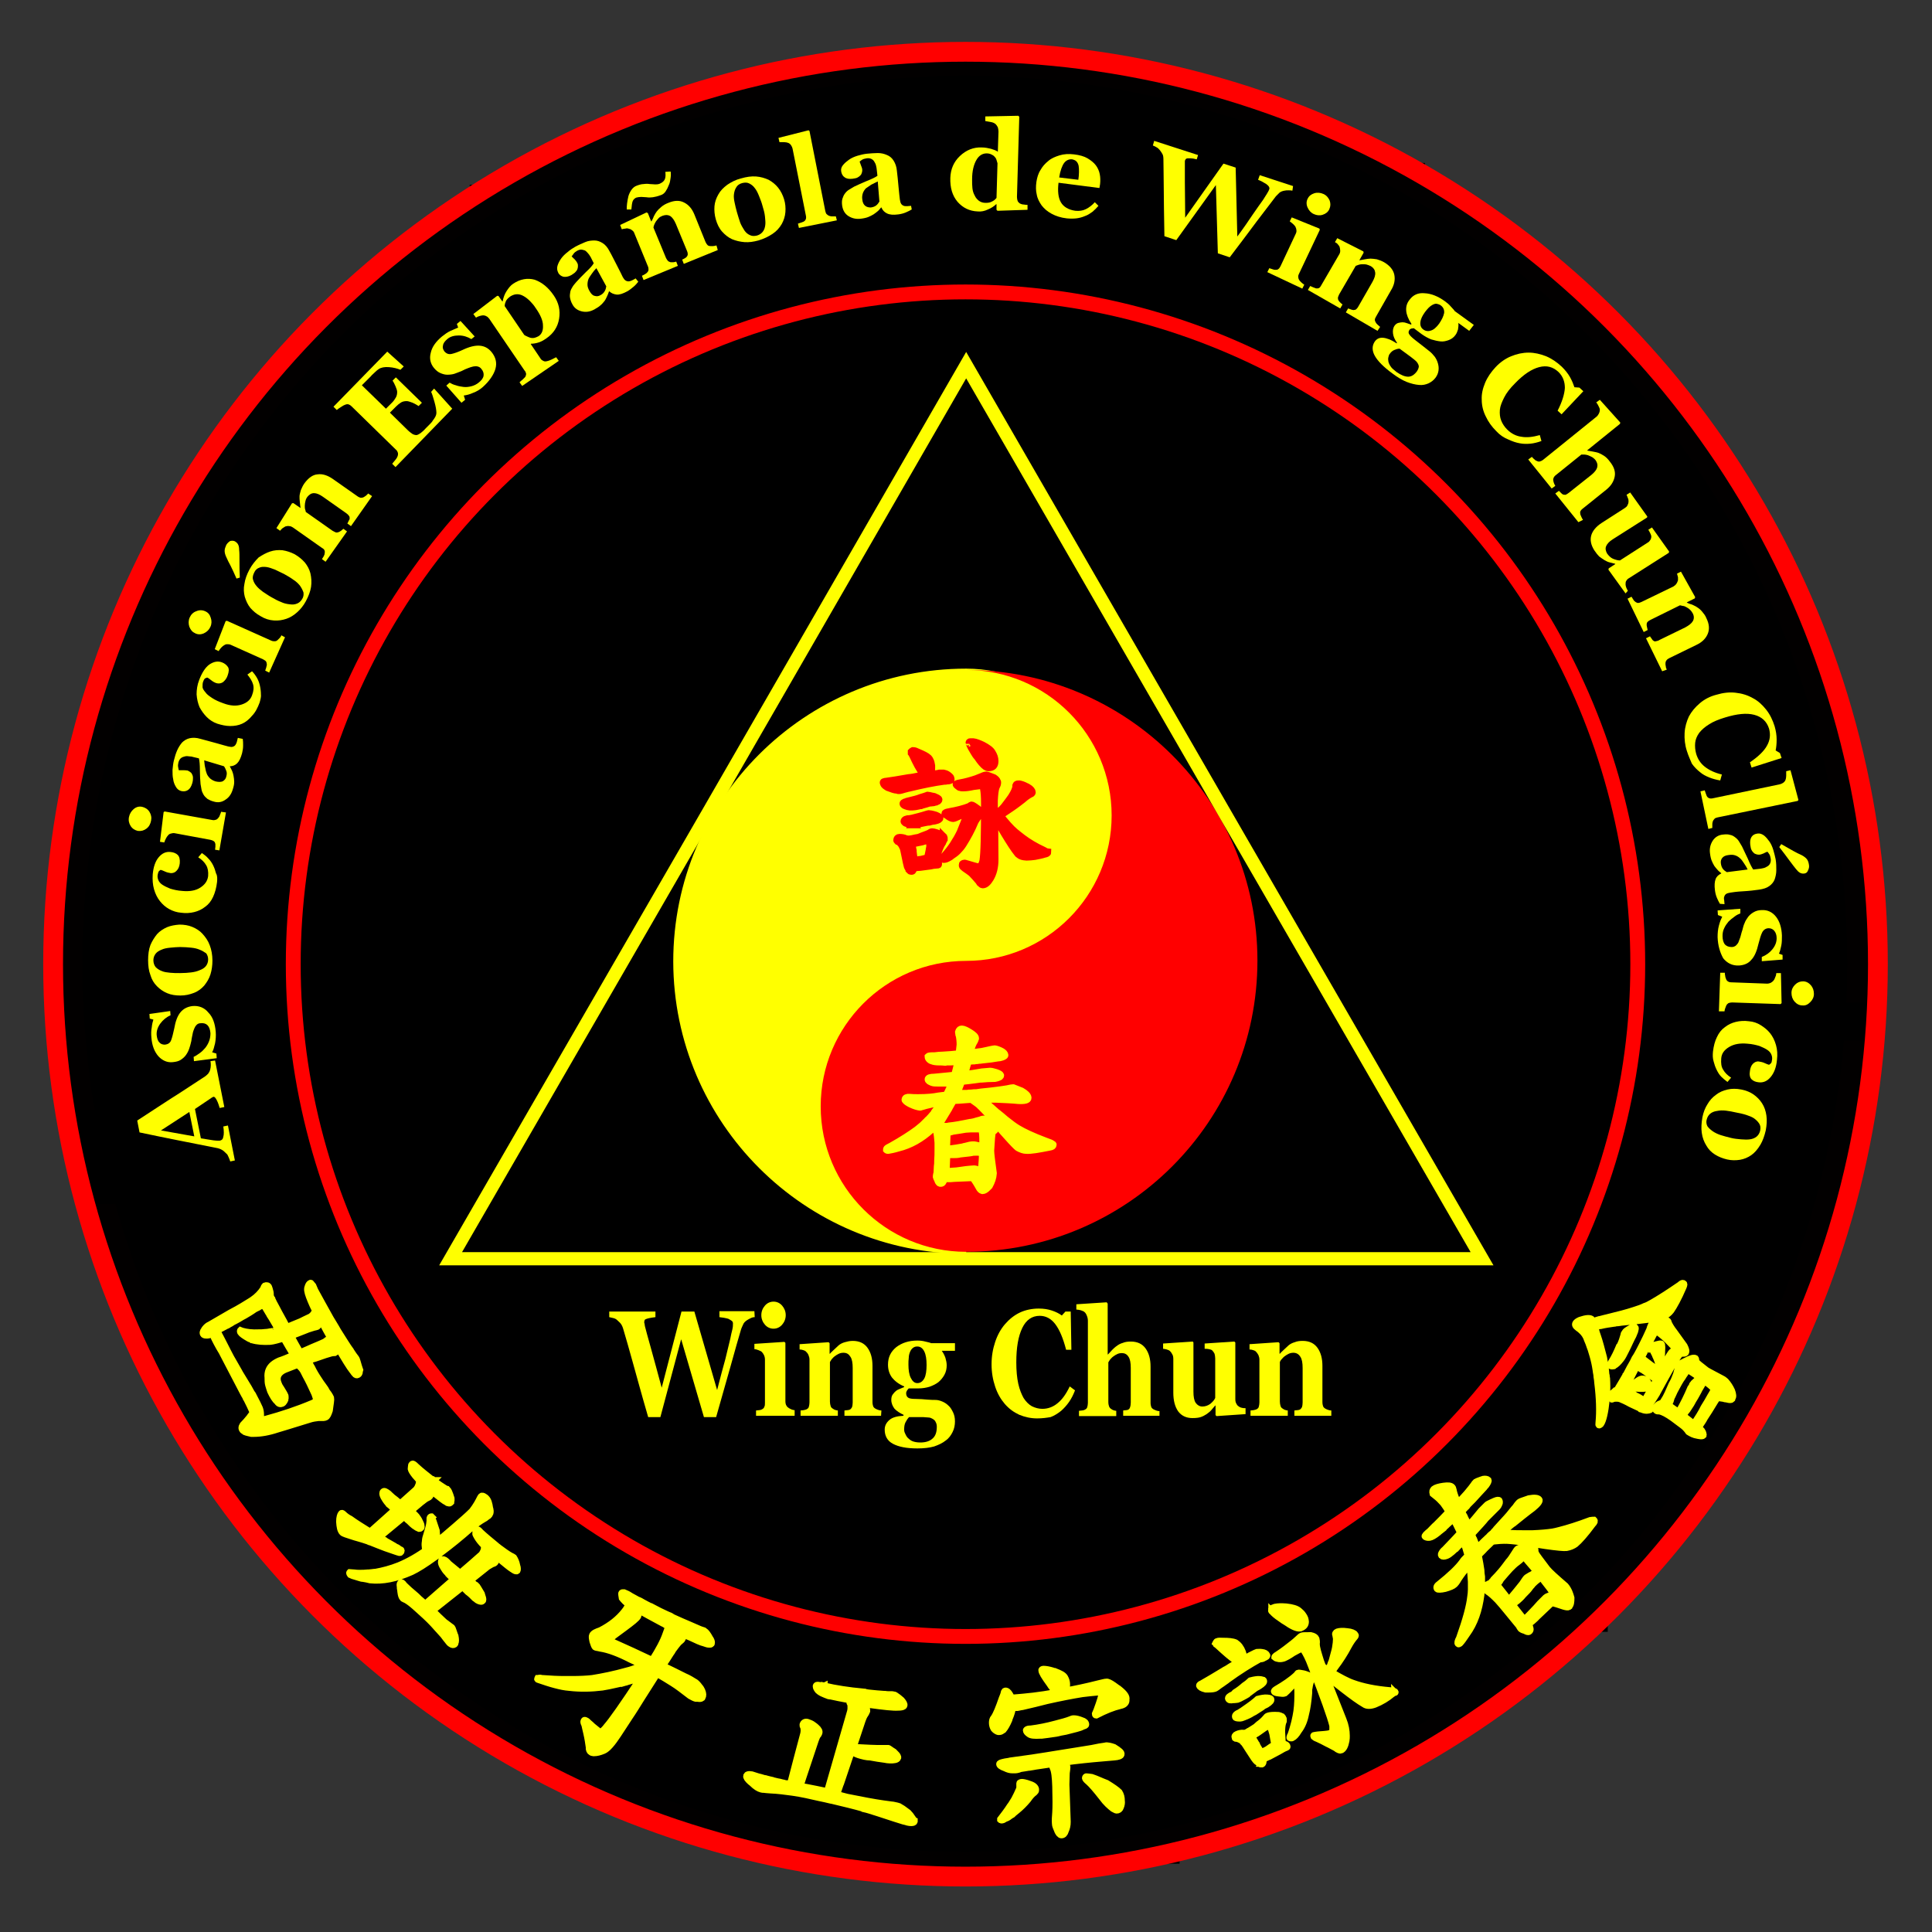 <?xml version="1.0" encoding="utf-8"?>
<!-- Generator: Adobe Illustrator 21.0.0, SVG Export Plug-In . SVG Version: 6.00 Build 0)  -->
<svg version="1.1" id="Capa_1" xmlns="http://www.w3.org/2000/svg" xmlns:xlink="http://www.w3.org/1999/xlink" x="0px" y="0px"
	 viewBox="0 0 585.7 585.7" style="enable-background:new 0 0 585.7 585.7;" xml:space="preserve">
<rect x="0" y="0" width="585.7" height="585.7" fill="#333333" stroke="none"/>
<style type="text/css">
	.st0{fill:none;stroke:#000000;stroke-width:6;stroke-miterlimit:3.864;}
	.st1{stroke:#000000;stroke-width:6;stroke-miterlimit:3.864;}
	.st2{fill:none;stroke:#020000;stroke-width:6;stroke-miterlimit:3.864;}
	.st3{fill:#FFFFFF;}
	.st4{fill:#FFFF00;stroke:#FFFF00;}
	.st5{fill:#FF0000;}
	.st6{fill:#FFFF00;stroke:#FFFF00;stroke-width:2.188;stroke-miterlimit:3.864;}
	.st7{fill:#FF0000;stroke:#FF0000;stroke-width:2.188;stroke-miterlimit:3.864;}
	.st8{fill:#FFFF00;}
	.st9{fill:none;stroke:#FF0000;stroke-width:4.5;stroke-miterlimit:3.864;}
	.st10{fill:none;stroke:#FF0000;stroke-width:6;stroke-miterlimit:3.864;}
	.st11{fill:#FFFF00;stroke:#FFFF00;stroke-width:2;stroke-miterlimit:3.864;}
	.st12{fill:none;stroke:#FFFF00;stroke-width:4;stroke-miterlimit:3.864;}
</style>
<g id="Capa_3">
	<ellipse class="st0" cx="292.5" cy="291" rx="270.5" ry="271"/>
	<rect x="136.6" y="69.5" class="st1" width="317.2" height="439"/>
	<rect x="162.9" y="53.1" class="st1" width="253.7" height="478.8"/>
	<rect x="200.1" y="36.2" class="st1" width="179.5" height="511.4"/>
	<rect x="108.5" y="88.6" class="st1" width="80.8" height="407.5"/>
	<rect x="95.4" y="105.4" class="st1" width="143.6" height="376.6"/>
	<rect x="84.7" y="117.5" class="st1" width="137.3" height="351.5"/>
	<rect x="75.3" y="129.5" class="st1" width="118.7" height="326.5"/>
	<rect x="67.3" y="140.9" class="st1" width="86.1" height="303"/>
	<rect x="55.8" y="159.8" class="st1" width="47.3" height="269.4"/>
	<rect x="47.4" y="176.2" class="st1" width="19.2" height="233.8"/>
	<rect x="43.1" y="189" class="st1" width="4.3" height="207.1"/>
	<rect x="36.8" y="203.1" class="st1" width="10.6" height="176.5"/>
	<rect x="29.7" y="229" class="st1" width="13.3" height="126.4"/>
	<rect x="23.2" y="263.8" class="st1" width="32.6" height="52.5"/>
	<rect x="29" y="216" class="st1" width="27" height="20"/>
	<rect x="23.2" y="311.9" class="st1" width="16.3" height="24.5"/>
	<rect x="60.9" y="150.9" class="st1" width="16.1" height="31.1"/>
	<rect x="52.2" y="166.5" class="st1" width="36.7" height="62.5"/>
	<rect x="90.6" y="110.6" class="st1" width="15.4" height="15.4"/>
	<rect x="103.1" y="97.5" class="st1" width="26.9" height="13.2"/>
	<rect x="122.3" y="80.4" class="st1" width="31" height="8.2"/>
	<rect x="130" y="74.3" class="st1" width="64" height="14.2"/>
	<rect x="145.4" y="59" class="st1" width="33.6" height="10.5"/>
	<rect x="184.2" y="42.6" class="st1" width="31.5" height="5.4"/>
	<rect x="119.6" y="468.6" class="st1" width="74.8" height="36"/>
	<rect x="153.3" y="511" class="st1" width="62.4" height="16.4"/>
	<rect x="136" y="492.6" class="st1" width="31.2" height="23.4"/>
	<rect x="401" y="482" class="st1" width="42.3" height="34"/>
	<rect x="388.6" y="516" class="st1" width="50" height="9.1"/>
	<rect x="359" y="520" class="st1" width="34.4" height="22.6"/>
	<rect x="401" y="97.5" class="st1" width="63.7" height="402.5"/>
	<rect x="438.7" y="80.4" class="st1" width="27.5" height="27.5"/>
	<rect x="428.9" y="140.9" class="st1" width="90.9" height="297"/>
	<rect x="449.9" y="94.1" class="st1" width="33.5" height="46.8"/>
	<rect x="463.2" y="104.1" class="st1" width="25" height="46.8"/>
	<rect x="466.1" y="117.5" class="st1" width="36.7" height="36.7"/>
	<rect x="471.1" y="209.3" class="st1" width="80.5" height="175.7"/>
	<rect x="497.3" y="150.9" class="st1" width="28.1" height="52.2"/>
	<rect x="513.7" y="166.5" class="st1" width="20.3" height="58.3"/>
	<rect x="516" y="193.8" class="st1" width="31" height="31"/>
	<rect x="505.8" y="182" class="st1" width="36.2" height="21.1"/>
	<rect x="488.2" y="129.5" class="st1" width="25.5" height="15.5"/>
	<rect x="466.7" y="110.7" class="st1" width="29.8" height="18.8"/>
	<rect x="449.3" y="88.6" class="st1" width="25.1" height="15.5"/>
	<rect x="449.3" y="431.7" class="st1" width="50.4" height="40.7"/>
	<rect x="466.7" y="409.9" class="st1" width="49.3" height="38.4"/>
	<rect x="428.9" y="462" class="st1" width="55.5" height="29.7"/>
	<rect x="456.7" y="434.7" class="st1" width="51.3" height="21.3"/>
	<rect x="505.8" y="375.6" class="st1" width="25.7" height="53.5"/>
	<rect x="234" y="519.2" class="st1" width="23" height="37"/>
	<rect x="248.8" y="486.6" class="st1" width="105.8" height="75.4"/>
	<rect x="181.8" y="524.9" class="st1" width="18.3" height="18.3"/>
	<rect x="525.4" y="388.9" class="st1" width="16.6" height="16.6"/>
	<rect x="547" y="236" class="st1" width="9.1" height="116.1"/>
	<rect x="531.5" y="268.5" class="st1" width="31.5" height="38.5"/>
	<rect x="408" y="59" class="st1" width="30.7" height="15.3"/>
	<rect x="368" y="42.6" class="st1" width="33" height="16.4"/>
	<rect x="215.7" y="30.7" class="st1" width="152.3" height="5.5"/>
	<rect x="248.8" y="24.5" class="st1" width="92.8" height="18.1"/>
	<rect x="172" y="45.3" class="st1" width="28" height="7.8"/>
	<rect x="239" y="24.5" class="st1" width="9.8" height="9.1"/>
	<rect x="374.4" y="35.2" class="st1" width="10.1" height="10.1"/>
	<rect x="399" y="46.9" class="st1" width="11.1" height="11.1"/>
	<rect x="404.6" y="52.4" class="st1" width="24.4" height="14.2"/>
	<ellipse class="st0" cx="293.7" cy="291.8" rx="271.7" ry="271.8"/>
	<rect x="222" y="537.7" class="st0" width="12" height="19.4"/>
	<rect x="375" y="525.9" class="st1" width="33" height="12.6"/>
	<rect x="329.2" y="538.6" class="st1" width="34.5" height="15.9"/>
	<rect x="216.3" y="534.8" class="st1" width="17.7" height="17.7"/>
	<ellipse class="st2" cx="292.5" cy="292.2" rx="270.5" ry="272.2"/>
	<rect x="29" y="348.9" class="st3" width="31.9" height="12"/>
	<rect x="23.2" y="336.4" width="56.3" height="28.6"/>
	<rect x="554.1" y="304" width="11.3" height="11.4"/>
</g>
<g id="Capa_2">
	<g>
		<path class="st4" d="M292.9,379.6c-24.4,0-44.1-19.8-44.1-44.1c0-24.4,19.8-44.1,44.1-44.1c24.4,0,44.1-19.8,44.1-44.1
			c0-24.4-19.8-44.1-44.1-44.1l0,0c-48.7,0-88.3,39.5-88.3,88.3C204.7,340.1,244.2,379.6,292.9,379.6z"/>
		<path class="st5" d="M292.9,203.1c24.4,0,44.1,19.8,44.1,44.1c0,24.4-19.8,44.1-44.1,44.1c-24.4,0-44.1,19.8-44.1,44.1
			c0,24.4,19.8,44.1,44.1,44.1l0,0c48.7,0,88.3-39.5,88.3-88.3C381.2,242.6,341.7,203.1,292.9,203.1z"/>
		<path class="st6" d="M301.8,342.2c0-0.5-0.7-1.3-2.1-2c-0.2-0.2-0.4-0.3-0.5-0.4c-0.5-0.4-0.9-0.5-1.1-0.5l0,0
			c-0.2,0-0.5,0.1-1,0.3c-0.5,0.1-1.1,0.3-1.8,0.5c-0.3,0.1-0.7,0.1-1,0.2c-0.1,0-0.1,0-0.2,0c-0.5,0.1-1,0.2-1.5,0.3
			c-0.7,0.1-1.4,0.3-2.1,0.4c-1,0.2-2,0.3-2.9,0.4c-0.1,0-0.1,0-0.2,0.1c-0.1,0-0.2,0-0.4,0c-0.1,0-0.3,0-0.4,0s-0.2,0-0.3,0
			c-0.1,0-0.2,0-0.4,0.1l0,0c0,0,0,0-0.1,0c0,0-0.1,0-0.1-0.1c-0.1,0-0.1,0-0.2,0l0,0l0,0l0,0h-0.1c-0.5-0.2-0.9-0.3-1-0.3
			c-0.4,0-0.5,0.2-0.5,0.6s0,0.6,0,0.9c0.3,1.2,0.4,2.4,0.5,3.7c0,0.6,0,1.3,0,1.9c0,1.2,0,2.5-0.1,3.6c0,0.6,0,1.2-0.1,1.7
			c0,0.6-0.1,1.3-0.1,2c-0.1,0.4-0.2,0.6-0.2,0.8c0,0.1,0,0.2,0,0.4c0.1,0.3,0.2,0.6,0.4,0.9c0.1,0.4,0.2,0.6,0.5,0.9l0,0l0,0l0,0
			c0.1,0.1,0.2,0.1,0.4,0.1c0.3,0,0.5-0.1,0.7-0.5v-0.1l0,0l0,0c0.1-0.2,0.2-0.3,0.3-0.5l0,0c0.1-0.1,0.1-0.3,0.2-0.4l0,0l0,0
			c0.1,0,0.1,0,0.2,0.1c0.1,0,0.2,0,0.2,0l0,0l0,0l0,0c0.1,0,0.4,0,0.6,0c0.4,0,1.1,0,1.9-0.1l4.8-0.2c0.3,0,0.5,0,0.8-0.1
			c0.5,0.7,1.2,1.7,1.9,3c0.3,0.6,0.6,0.9,1,1l0,0h0.1l0,0l0,0c0.4,0,0.9-0.3,1.4-0.8c0.2-0.2,0.4-0.4,0.6-0.6
			c0.7-1.3,1.1-2.4,1.2-3.8c-0.5-3.6-0.8-5.9-0.8-6.9c0.2-3.3,0.3-5.2,0.6-5.7C301.5,342.7,301.7,342.5,301.8,342.2z M297.9,349.6
			c-0.1,2.8-0.3,4.6-0.4,5.3c0,0.2,0,0.3-0.1,0.4c0,0,0,0-0.1-0.1c-0.2-0.1-0.5-0.3-0.7-0.4l0,0c-0.2-0.1-0.3-0.1-0.4-0.2
			c-0.3-0.1-0.5-0.2-0.7-0.2c-0.1,0-0.2,0-0.3,0c-0.4,0-1.2,0.1-2.3,0.2c-0.9,0.1-1.9,0.3-2.9,0.4c-0.9,0.1-1.9,0.1-2.8,0.2
			c-0.1,0-0.2,0-0.4,0l0,0v0.1l0,0v-0.1l0,0V355l0.2-5.2l0,0l0,0l0,0l0,0c0.1,0.1,0.2,0.1,0.3,0.1c0.2,0.1,0.4,0.1,0.7,0.1
			c0,0,0,0,0.1,0s0.2,0,0.3,0c0.1,0,0.3,0,0.4,0s0.3,0,0.4,0c0.5,0,1.1,0,1.9-0.2c1.1-0.1,2-0.2,2.7-0.3c0.5-0.1,0.9-0.1,1-0.2
			c0.5,0,1.3-0.1,2.1,0c0.5-0.1,0.9-0.2,1.2-0.4C297.9,349.1,297.9,349.4,297.9,349.6z M298,347.8c-0.2-0.1-0.5-0.2-0.9-0.3
			c-0.1-0.1-0.1-0.1-0.3-0.1c-0.4-0.1-0.7-0.1-0.9-0.2c-0.4-0.1-0.6-0.1-0.9-0.1c-0.1,0-0.4,0-1,0.1c-0.5,0.1-1,0.3-1.6,0.4l0,0
			c-0.1,0-0.2,0-0.3,0.1c-1.5,0.3-3,0.5-4.6,0.7c-0.1,0-0.3,0-0.3,0c-0.1,0-0.2,0-0.3,0l0,0l0,0l0,0l0,0l0.2-5.2c0.1,0,0.2,0,0.3,0
			c0.1,0,0.1,0,0.2,0c0.3,0,0.7-0.1,1.3-0.3c1.4-0.2,2.7-0.4,3.8-0.6c1.1-0.1,1.9-0.1,2.6-0.1l0,0h0.1c0.7,0,1.2,0,1.4,0
			c0.2,0,0.3,0,0.4,0.1c0.4,0.1,0.6,0.4,0.6,0.7C298,343.9,298,345.6,298,347.8z M286.2,358.1L286.2,358.1v0.1V358.1z M318.8,346.7
			c-0.1-0.1-0.2-0.1-0.4-0.2c-0.6-0.2-1.1-0.4-1.6-0.6c-3.7-1.4-6.5-2.7-8.3-3.8l0,0c-1-0.6-2.2-1.5-3.7-2.7c-0.7-0.6-1.5-1.3-2.4-2
			c-0.2-0.1-0.4-0.3-0.5-0.4c-0.8-0.7-1.7-1.5-2.6-2.3c-0.7-0.6-1.2-1.1-1.8-1.5c1.5,0,2.8,0,4,0c0.2,0,0.4,0,0.6,0
			c2.3,0.1,4.7,0.2,6.7,0.4c1.9,0.1,2.8-0.2,2.8-0.7c0-0.1,0-0.2,0-0.2c-0.1-0.6-0.7-1.2-1.9-1.9c-1.3-0.5-2.2-0.9-2.5-1h-0.1
			c-0.3,0-0.8,0.1-1.7,0.3c-0.8,0.1-1.7,0.3-2.7,0.4c-1.5,0.2-3.2,0.4-5.3,0.6c-0.5,0.1-0.9,0.1-1.4,0.2c-0.5,0-1.1,0-1.6,0.1
			c-0.4,0-0.8,0-1.1,0.1c-0.3,0-0.7,0-1,0c-0.1,0-0.3,0-0.4,0c-0.6,0-1.2,0.1-1.9,0.1l0,0c0.3-0.8,0.7-1.6,1-2.5l0,0
			c0.2-0.4,0.3-0.9,0.5-1.3l0,0c3-0.3,4.9-0.6,5.7-0.7c0.1,0,0.3,0,0.4,0c1.1-0.1,2.4-0.2,4-0.2c0.5-0.1,0.9-0.2,1.1-0.3
			c0.2-0.1,0.3-0.2,0.4-0.2c0.1-0.1,0.2-0.2,0.2-0.4c0-0.2-0.4-0.5-1.3-0.8l0,0c-0.8-0.2-1.3-0.4-1.7-0.4c-0.1,0-0.2,0-0.3,0
			c-0.1,0-0.9,0.1-2.3,0.2l0,0l0,0c-1.8,0.3-3.5,0.6-5.3,0.8c0.1-0.2,0.1-0.5,0.2-0.7c0-0.2,0.1-0.3,0.1-0.5
			c0.1-0.4,0.2-0.8,0.3-1.1c0.1-0.2,0.1-0.5,0.2-0.7c0.1-0.3,0.2-0.6,0.3-1v-0.1c0.5,0,0.9-0.1,1.4-0.1c0.3,0,0.7,0,1-0.1
			c0.2,0,0.5,0,0.7-0.1c0.4,0,0.8,0,1.2-0.1c2-0.2,3.6-0.4,4.6-0.6c0.3,0,0.6-0.1,0.8-0.1c0.9-0.2,1.4-0.5,1.4-0.7
			c0-0.4-0.4-0.8-0.9-1.1c-0.2-0.1-0.4-0.2-0.6-0.3l0,0c-0.4-0.2-0.8-0.3-1.1-0.4l0,0c-0.1,0-0.3-0.1-0.4-0.1
			c-0.3,0-0.6,0.1-1.2,0.2c-0.7,0.2-1.5,0.3-2.3,0.5c-0.2,0-0.4,0.1-0.5,0.1c-0.8,0.1-1.7,0.2-2.7,0.4c-0.1,0-0.1,0-0.2,0
			c-0.2,0-0.5,0-0.7,0c0.4-1.4,0.7-2.4,1.1-3.1c0.4-0.6,0.5-1,0.6-1.3c0-0.5-0.5-1-1.6-1.7l0,0c-1.1-0.7-2-1.1-2.5-1.1
			s-0.8,0.2-1,0.9c0,0.1,0.1,0.4,0.1,0.6c0,0.1,0,0.2,0.1,0.3c0.2,0.9,0.3,1.9,0.3,2.9c-0.1,0.9-0.2,1.8-0.3,2.7v0.1
			c-1.7,0.2-3.4,0.3-4.9,0.4c-0.9,0-1.7,0.1-2.5,0.2c-0.2,0-0.3,0-0.5,0c-0.9,0-1.4,0.1-1.5,0.2v0.1c0,0.3,0.2,0.7,0.7,1
			c0.1,0.1,0.3,0.1,0.5,0.2c0.5,0.2,1.2,0.3,2.2,0.3c0.5,0,1,0,1.8,0.1c0.1,0,0.1,0,0.2-0.1c0.3,0,0.6,0,0.9,0c0.1,0,0.2,0,0.4,0
			c0.7,0,1.5-0.1,2.4-0.1c-0.3,1.2-0.6,2.3-0.9,3.5c-0.1,0.2-0.2,0.5-0.2,0.7c-2,0.2-4.1,0.4-6.2,0.6c-1.1,0-1.8,0.2-1.8,0.6
			s0.4,0.6,1.1,0.9c0.5,0.2,1,0.2,1.8,0.2c0.4,0,1,0,1.6,0c0.3,0,0.5,0,0.8,0c0.2,0,0.5,0,0.7,0c0.1,0,0.1-0.1,0.2-0.1
			c0.2,0,0.3,0,0.5,0c0.1,0,0.1,0,0.2,0h0.1c0.1,0,0.1,0,0.2,0c-0.5,1.4-1.1,2.7-1.7,3.8l0,0l0,0l0,0l0,0l0,0l0,0
			c-0.1,0-0.3,0-0.4,0.1c-0.1,0-0.2,0-0.3,0c-0.6,0.1-1.2,0.1-1.7,0.2c-1.4,0.3-3.5,0.5-6.1,0.5c-0.9,0-1.8,0-2.8-0.1l0,0
			c-0.4,0-0.6,0-0.8,0.1c-0.2,0.1-0.4,0.3-0.4,0.6c0,0.1,0,0.1,0.1,0.2c0.2,0.3,0.8,0.7,1.6,1.1c1.3,0.6,2.1,0.8,2.8,0.9l0,0
			c0.1,0,0.2,0,0.4-0.1c0.3-0.1,0.8-0.2,1.4-0.4l0,0c1.3-0.3,2.6-0.6,3.8-0.9c0.3-0.1,0.7-0.1,1-0.2c-0.5,0.7-0.9,1.4-1.4,2.1l0,0
			c-0.2,0.3-0.5,0.6-0.7,0.9c0,0,0,0,0,0.1c-0.2,0.3-0.4,0.6-0.6,0.8l-0.1,0.1c-0.2,0.2-0.4,0.5-0.6,0.7c-0.1,0.1-0.1,0.1-0.2,0.2
			c-0.2,0.2-0.3,0.4-0.5,0.5c-0.1,0.1-0.2,0.2-0.4,0.4c-0.1,0.1-0.2,0.3-0.4,0.4c-0.2,0.2-0.5,0.5-0.7,0.7c-0.5,0.5-1.2,1-1.9,1.6
			c-1.9,1.4-4.5,3.1-7.9,5c-0.6,0.3-1,0.5-1.2,0.7c-0.1,0.1-0.1,0.2-0.1,0.2c0,0.1,0,0.1,0,0.2c0.1,0.1,0.2,0.1,0.5,0.1l0,0
			c0.6-0.1,1.7-0.3,3-0.7c3.7-0.9,7-2.8,10.1-5.6c0.6-0.6,1.2-1.3,1.8-1.9c0.6-0.6,1.1-1.2,1.6-1.8c0.3-0.5,0.7-1,1.1-1.5v-0.1l0,0
			v0.1c0.3-0.5,0.7-1,0.9-1.5l0,0c0.4-0.7,0.8-1.4,1.2-2.1c0.6,0,1.2-0.1,1.8-0.1c0.9-0.1,1.8-0.1,2.7-0.2c0.3,0,0.5,0,0.8-0.1
			c0.2,0.1,0.5,0.2,0.7,0.4c0.7,0.5,1.5,1,2.2,1.7c0,0.1,0.1,0.1,0.1,0.1c1.2,1.2,2.5,2.5,3.7,4.1c0.3,0.5,0.7,0.9,1.1,1.3
			c1.3,1.6,2.5,2.9,3.4,3.9c1.6,1.8,2.7,2.9,3.1,3.2c0.9,0.5,1.8,0.8,2.5,0.8c1.4,0.1,3.7-0.3,7.2-1c0.6-0.1,0.9-0.3,0.9-0.6l0,0
			C319.3,347,319.2,346.9,318.8,346.7z"/>
		<path class="st7" d="M275.6,243L275.6,243L275.6,243h-0.1c-1,0-1.7,0.3-1.7,0.6c0,0.4,0.4,0.6,1.1,0.8l0,0
			c0.1,0.1,0.2,0.1,0.3,0.1c0.2,0,0.3,0.1,0.5,0.1s0.3,0,0.5,0l0,0c0.3,0,0.4,0,0.5,0l0,0c0.4,0,1-0.1,1.9-0.3l0,0
			c0.2,0,0.3-0.1,0.5-0.1h0.1c0.2-0.1,0.4-0.1,0.6-0.2c0.8-0.2,1.4-0.4,1.7-0.5l0,0c0.2-0.1,0.4-0.1,0.7-0.1c0.2,0,0.5-0.1,0.8-0.1
			c0.3-0.1,0.5-0.1,0.7-0.2h0.1c0.2-0.1,0.4-0.2,0.6-0.3c0.1-0.1,0.2-0.2,0.2-0.4l0,0l0,0c0-0.3-0.5-0.5-1.4-0.9
			c-0.6-0.1-1-0.2-1.4-0.3c-0.3,0-0.5-0.1-0.6-0.1c0,0-0.1,0-0.2,0.1c-0.1,0-0.3,0.1-0.6,0.2l0,0c-0.4,0.1-0.9,0.3-1.3,0.4
			c-1,0.4-1.9,0.6-3.1,0.9l0,0C276.1,242.9,275.9,242.9,275.6,243z M286,254.9c0.1-0.1,0.1-0.3,0.2-0.4v-0.1c0-0.1,0-0.2,0-0.2
			s0-0.1,0-0.2c0-0.1-0.1-0.2-0.1-0.2c0-0.1-0.1-0.2-0.1-0.2v0.1l0,0v-0.1c-0.1-0.1-0.4-0.4-0.6-0.5c-1.3-0.6-2.3-0.9-2.8-0.9h-0.1
			c-0.2,0-0.5,0.2-0.8,0.4c-0.2,0.1-0.5,0.2-0.7,0.3c-0.5,0.2-1.1,0.4-1.6,0.6l0,0c-0.3,0.1-0.6,0.3-1,0.4l0,0l0,0
			c-0.5,0.1-1.3,0.2-2,0.4l0,0l0,0l0,0c-0.3,0-0.5,0.1-0.8,0.1c-0.2,0-0.4,0-0.6,0l0,0l0,0l0,0h0.1l0,0H275l0,0l0,0l0,0
			c-0.1-0.1-0.3-0.1-0.4-0.1c-0.5-0.3-1.3-0.4-1.9-0.4c-0.5,0-0.8,0.3-0.8,0.8l0,0c0,0.1,0,0.1,0.1,0.2l0.1,0.1c0,0,0.1,0,0.2,0
			c0.3,0.2,0.5,0.4,0.7,0.7c0.3,0.3,0.5,0.6,0.6,0.9c0.1,0.1,0.1,0.3,0.2,0.4c0.2,0.5,0.3,1.2,0.5,2.1l0.5,2.4
			c0.1,0.4,0.2,0.8,0.3,1.2c0.1,0.2,0.2,0.5,0.4,0.7c0,0.1,0.1,0.1,0.1,0.3l0,0c0.1,0.1,0.1,0.1,0.2,0.2s0.2,0.2,0.3,0.2
			c0.1,0,0.1,0,0.2,0l0,0h0.1l0,0l0,0l0,0c0.2,0,0.3-0.1,0.3-0.2c0.1-0.1,0.1-0.2,0.2-0.3l0,0c0.1-0.1,0.1-0.2,0.2-0.3l0,0
			c0-0.1,0.1-0.2,0.1-0.3h0.1c0.1,0,0.3,0,0.4,0l0,0c0.3,0,0.8-0.1,1.3-0.1l3-0.4l0,0c0.4-0.1,0.7-0.1,1-0.2h0.1
			c0.3,0,0.7-0.1,1-0.1s0.4,0,0.4-0.3c0-0.2-0.3-0.5-0.7-0.8c-0.1-0.1-0.2-0.1-0.3-0.2l0.8-2.3l0.3-0.8c0.1-0.4,0.3-0.7,0.4-1
			c0.2-0.5,0.5-1,0.7-1.3l0,0C285.7,255.1,285.8,255,286,254.9L286,254.9z M281.9,255.4c0,0.3,0,0.7,0,1.1c0,0.2,0,0.4-0.1,0.7
			c-0.1,0.9-0.4,1.8-0.5,2.8c0,0,0,0,0,0.1c-0.3,0-0.6,0.1-1,0.2l0,0c-0.5,0.1-1,0.3-1.5,0.3c-0.1,0-0.3,0-0.4,0.1h-0.1
			c-0.4,0-0.8,0.1-1.2,0.1c0-0.5-0.1-1-0.2-1.7V259c0-0.3-0.1-0.5-0.1-0.8c0-0.1,0-0.2,0-0.3c-0.1-0.3-0.1-0.7-0.2-1.1
			c0-0.1,0-0.2-0.1-0.3c0-0.2,0-0.5,0-0.7c0.4-0.1,0.9-0.2,1.5-0.3c0.4-0.1,0.9-0.2,1.5-0.3c0.9-0.3,1.5-0.4,2.2-0.4l0,0
			c0.2,0,0.3,0,0.4,0.1s0.1,0.2,0.1,0.3C281.9,255.2,281.9,255.3,281.9,255.4z M293.9,225.5c0,0.1,0,0.1,0.1,0.2
			c0.2,0.5,0.6,1.3,1.3,2.4c0.3,0.5,0.6,1,1,1.4l0,0c1,1.5,1.8,2.4,2.5,2.9c0.3,0.2,0.6,0.3,0.9,0.3c1.3,0,1.9-0.6,1.9-2
			c0-0.9-0.3-1.7-0.8-2.5c-0.4-0.8-1.4-1.5-2.9-2.3c-1.1-0.5-2-0.9-2.9-1l0,0c-0.3,0-0.5,0-0.8,0s-0.4,0.1-0.4,0.4
			C293.8,225.2,293.9,225.3,293.9,225.5C293.9,225.4,293.9,225.4,293.9,225.5z M295.6,249c0.4-0.6,0.8-1.3,1.3-1.8
			c0.3-0.4,0.4-0.6,0.4-1l0,0c0,0,0-0.1-0.1-0.2c-0.1-0.2-0.3-0.4-0.7-0.7c-0.1-0.1-0.2-0.2-0.4-0.3c-0.3-0.2-0.5-0.4-0.7-0.5
			c-0.4-0.2-0.6-0.4-0.8-0.4h-0.1c0,0-0.3,0.1-0.6,0.4c-1.8,0.7-3.8,1.2-6.1,1.6c-0.2,0-0.3,0.1-0.5,0.1c-0.5,0.1-0.8,0.3-0.8,0.4
			l0,0l0,0v0.1c0,0.1,0.2,0.3,0.4,0.4c0.2,0.1,0.4,0.2,0.6,0.4c0.6,0.4,1.1,0.6,1.5,0.6l0,0l0,0c0.2,0,0.9-0.3,2.2-0.9
			c0.2-0.1,0.4-0.2,0.7-0.3c0.1-0.1,0.2-0.1,0.3-0.1c0.2-0.1,0.4-0.1,0.5-0.1l0,0l0,0c0.2,0,0.2,0,0.2,0.3c0,0.1,0,0.2,0,0.3
			c-0.1,0.4-0.2,1-0.6,2c-0.2,0.5-0.4,1-0.6,1.5s-0.4,1-0.6,1.5c-0.3,0.6-0.6,1.2-1,1.9c-0.3,0.5-0.7,1.1-1.1,1.8
			c-0.8,1.2-1.7,2.4-3,3.8l0,0c0,0-0.1,0-0.1,0.1c-0.2,0.1-0.3,0.3-0.3,0.4s0.2,0.2,0.4,0.2c0.1,0,0.1,0,0.2,0l0,0
			c0.4,0,0.9-0.2,1.6-0.6c0.2-0.1,0.5-0.3,0.7-0.5c0.6-0.4,1.2-0.8,1.8-1.4c0.6-0.6,1.2-1.3,1.7-2.1
			C293.3,253.8,294.5,251.7,295.6,249z M316.4,257.8c-2.6-1.2-4.7-2.5-6.3-3.7c-0.9-0.7-1.7-1.3-2.4-1.9c-1.3-1.1-2.8-2.8-4.6-5.1
			c0.2-0.1,0.4-0.2,0.6-0.3l0,0c0.2-0.1,0.5-0.3,0.7-0.4c1.5-1,3-2,4.3-3c0.4-0.3,0.9-0.7,1.3-1c1-0.9,1.8-1.4,2.4-1.7
			c0.4-0.1,0.5-0.4,0.5-0.5c0-0.4-0.4-1-1.3-1.5c-0.1-0.1-0.3-0.2-0.4-0.2c-0.9-0.5-1.6-0.7-2.1-0.8c-0.2,0-0.3,0-0.4,0l0,0
			c-0.4,0-0.6,0.1-0.7,0.4c0,0.1,0,0.2,0,0.3c0,0.6-0.5,1.8-1.4,3.2c-0.6,0.8-1.2,1.7-2,2.7c-0.2,0.3-0.5,0.6-0.8,0.9
			c0,0,0,0-0.1,0.1c-0.4,0.4-0.8,0.8-1.2,1.3c-0.4-0.5-0.7-1-1.1-1.5v-1.6c0-0.3,0-0.5,0-0.8c0.1-1.8,0.2-3.2,0.6-4.2l0,0
			c0.3-0.5,0.4-0.9,0.4-1.3l0,0l0,0c0-0.1,0-0.2-0.1-0.3c-0.1-0.4-0.4-0.7-1-1.1c-1.3-0.5-2-0.8-2.3-0.8s-0.8,0.1-1.5,0.5
			c0,0,0,0-0.1,0c-0.5,0.2-1,0.4-1.5,0.6c-1.5,0.5-3.2,1-5,1.3c-0.4,0.1-0.6,0.1-0.8,0.2c-0.2,0.1-0.2,0.1-0.2,0.2
			c0,0.1,0.3,0.4,0.6,0.6c0.2,0.2,0.4,0.3,0.6,0.3c0.2,0.1,0.4,0.1,0.6,0.1c0.1,0,0.3,0,0.5,0l0,0l0,0c0.6,0,1.5-0.1,2.9-0.4
			c1.1-0.1,2-0.3,2.5-0.3c0.2,0,0.5,0.3,0.5,0.6c0,0.1,0.1,0.3,0.1,0.4c0.2,1.1,0.3,2.5,0.3,4.4c0,9.3-0.1,15.2-0.5,17.6
			c-0.4,1.3-0.8,1.8-1.1,1.8l0,0c-0.1,0-0.1,0-0.2,0l0,0c-0.1,0-0.2,0-0.3-0.1c-0.6-0.1-1.5-0.4-2.9-0.8c-0.5-0.1-0.9-0.3-1.1-0.3
			l0,0c-0.1,0-0.6,0.1-0.6,0.3c0,0.1-0.2,0.6,0.3,0.9c0.6,0.6,2.2,1.4,2.9,2.3l0,0c0.5,0.5,1,1.1,1.7,1.9c0.1,0.2,0.3,0.4,0.4,0.6
			c0.3,0.3,0.6,0.5,0.8,0.5c0.8,0,1.5-0.6,2.3-1.9c0.9-1.5,1.4-3.4,1.4-5.7l-0.1-13.1c0.2,0.4,0.4,0.7,0.6,1.1l0,0
			c0.9,1.5,1.7,2.9,2.4,4.1c1.7,2.8,3,4.8,3.9,5.9c0.1,0.2,0.3,0.4,0.5,0.5c0.4,0.3,0.8,0.5,1.4,0.6c0.3,0,0.6,0.1,0.9,0.1
			c0.8,0,1.7-0.1,2.5-0.2c1-0.2,2.1-0.4,3-0.7c0.6-0.1,0.9-0.3,0.9-0.5C317.5,258.4,317.1,258.2,316.4,257.8z M276.8,249.9
			c0.1,0,0.2,0,0.4,0c0.4,0,0.9-0.1,1.5-0.2l0,0c0.2,0,0.4,0,0.6-0.1c1-0.2,1.8-0.4,2.2-0.4c0.1,0,0.1,0,0.2,0
			c0.4-0.1,0.9-0.3,1.5-0.3c0.1,0,0.3-0.1,0.4-0.1c0.9-0.2,1.3-0.5,1.3-0.8c0-0.2-0.4-0.5-1.1-0.8c-0.1,0-0.2-0.1-0.3-0.1
			c-1-0.3-1.7-0.4-2-0.4l0,0c-0.1,0-0.3,0.1-0.7,0.2c-1.5,0.5-2.9,0.8-4.4,1.2c-0.1,0-0.3,0-0.5,0.1l0,0l0,0h-0.1l0,0l0,0l0,0
			c-1,0-1.7,0.3-1.7,0.8c0,0.1,0,0.1,0.1,0.2c0.1,0.2,0.5,0.4,1.1,0.6l0,0c0.1,0,0.3,0.1,0.4,0.1c0,0,0.1,0,0.1,0.1l0,0
			c0.3,0,0.5,0,0.8,0l0,0l0,0l0,0C276.5,249.9,276.7,249.9,276.8,249.9z M274,239.3c0.5-0.1,1-0.3,1.5-0.4l0,0l0,0l0,0h0.1
			c4.1-1,7.6-1.7,10.6-2.1c0.3,0,0.7,0,1-0.1c0.5,0,0.8-0.1,1-0.2c0,0,0.1-0.1,0.1-0.2c0-0.1,0-0.2-0.1-0.3c0,0,0,0,0-0.1
			c0,0,0,0,0-0.1s-0.1-0.2-0.2-0.3c-0.2-0.2-0.4-0.4-0.7-0.6l0,0l0,0c-0.4-0.3-0.9-0.4-1.3-0.5l0,0c-0.3,0-0.6,0-0.9,0l0,0
			c-0.1,0-0.1,0-0.2,0s-0.3,0-0.5,0.1c-0.4,0.1-0.9,0.1-1.6,0.3c-0.1,0-0.2,0-0.3,0l0,0c-0.3,0.1-0.5,0.1-0.8,0.1
			c0.2-0.1,0.4-0.3,0.5-0.6c0.2-0.3,0.2-0.8,0.2-1.4c0-0.3,0-0.5,0-0.8c-0.1-0.6-0.2-1.2-0.5-1.7c-0.1-0.2-0.2-0.4-0.4-0.6
			c-0.6-0.6-1.7-1.1-3.1-1.7c-0.6-0.3-1.1-0.5-1.5-0.5c-0.1,0-0.2,0-0.2,0l0,0c-0.2,0.1-0.3,0.2-0.4,0.3v0.1v-0.1v0.4l0,0
			c0.1,0.1,0.1,0.3,0.3,0.5c1.2,2.6,2.2,4.5,3,5.4c0,0,0,0,0,0.1l0,0c0.3,0.4,0.7,0.6,0.9,0.6c-1.3,0.2-2.5,0.5-3.6,0.7
			c-0.2,0-0.5,0.1-0.7,0.1c-0.3,0-0.5,0.1-0.8,0.1l0,0c-2.9,0.5-5.2,0.9-6.8,1.1l0,0c-0.2,0-0.3,0-0.5,0.1c-0.2,0-0.3,0.1-0.3,0.2
			l0,0c0,0.1,0,0.2,0.1,0.4c0.1,0.3,0.4,0.6,0.9,0.9c0.1,0.1,0.2,0.1,0.3,0.2c1.3,0.5,2.2,0.8,2.7,0.8c0,0,0.1,0,0.2,0
			C272.4,239.8,273,239.6,274,239.3z"/>
	</g>
	<g>
		<path class="st8" d="M65.2,321.5l2.8,14.1l-1.4,0.3c-0.2-0.6-0.4-1.4-0.8-2.2c-0.4-0.8-0.7-1.2-1-1.2c-0.1,0-0.2,0-0.3,0.1
			s-0.3,0.1-0.5,0.3l-4.9,3.3l1.8,8.9c0.5,0.1,1.2,0.2,1.9,0.3c0.7,0.1,1.4,0.2,1.9,0.3c0.7,0.1,1.2,0.1,1.6,0.1
			c0.3,0,0.5,0,0.6-0.1c0.4-0.1,0.7-0.4,0.8-1.1c0.2-0.6,0.2-1.7,0-3.1l1.4-0.3l2.1,10.6l-1.4,0.3c-0.1-0.4-0.3-0.8-0.5-1.3
			s-0.4-0.9-0.7-1.1c-0.4-0.4-0.8-0.8-1.3-1.1c-0.5-0.3-1.1-0.5-1.7-0.6c-3.7-0.7-7.4-1.5-11.1-2.2c-3.7-0.7-7.8-1.6-12.2-2.5
			l-0.7-3.6c5.4-3.5,9.6-6.3,12.8-8.3c3.1-2,5.7-3.7,7.8-5.1c0.3-0.2,0.6-0.5,0.9-0.8c0.2-0.3,0.5-0.7,0.6-1.2
			c0.1-0.4,0.2-0.8,0.2-1.3s0-0.9-0.1-1.3L65.2,321.5z M57.4,337.1l-8.6,5.6l10.1,1.8L57.4,337.1z"/>
		<path class="st8" d="M65.4,312.8c0.1,1.2,0,2.4-0.2,3.5c-0.3,1.2-0.5,2.1-0.9,2.7l1.3,0.4l0.1,1.4l-6.9,0.9l-0.1-1.3
			c0.5-0.2,1.1-0.6,1.8-1.1s1.2-1,1.7-1.6s0.9-1.3,1.2-2.1s0.4-1.6,0.4-2.4c-0.1-1.1-0.4-1.9-0.9-2.4s-1.2-0.7-2.1-0.6
			c-0.5,0-0.9,0.2-1.2,0.5s-0.5,0.6-0.7,1.1s-0.4,1-0.5,1.6s-0.3,1.3-0.4,2.2c-0.2,0.9-0.4,1.6-0.6,2.2c-0.2,0.6-0.5,1.3-1,2
			c-0.4,0.6-1,1.1-1.6,1.5s-1.4,0.6-2.4,0.7c-1.7,0.2-3.2-0.5-4.4-1.8c-1.2-1.4-1.9-3.2-2.1-5.6c-0.1-1.1-0.1-2.2,0.1-3.1
			c0.1-1,0.3-1.8,0.5-2.4l-1.1-0.3l-0.1-1.4l6.3-0.9l0.1,1.3c-1.2,0.5-2.3,1.4-3.1,2.5s-1.2,2.3-1.1,3.5c0.1,0.9,0.3,1.7,0.8,2.2
			c0.4,0.5,1,0.7,1.7,0.7c0.9-0.1,1.6-0.5,1.9-1.4c0.3-0.8,0.6-2,0.9-3.4c0.4-2.3,1-3.9,1.9-5s2.1-1.7,3.6-1.9c2-0.2,3.7,0.5,4.9,2
			C64.5,308.3,65.2,310.3,65.4,312.8z"/>
		<path class="st8" d="M47.6,283.2c0.8-0.9,1.9-1.6,3-2.1c1.2-0.5,2.5-0.7,3.8-0.8c1.4,0,2.7,0.2,3.9,0.7s2.3,1.2,3.1,2.1
			c0.9,1,1.7,2.1,2.2,3.5c0.5,1.3,0.8,2.9,0.8,4.6c0,1.5-0.2,2.9-0.6,4.2c-0.4,1.3-1.1,2.4-1.9,3.4c-0.8,0.9-1.8,1.7-3.1,2.2
			s-2.6,0.8-4.1,0.8s-2.8-0.2-4-0.7s-2.2-1.2-3.1-2.1c-0.9-0.9-1.6-2-2-3.4c-0.5-1.3-0.7-2.8-0.7-4.5s0.2-3.3,0.7-4.6
			C46.1,285.3,46.8,284.2,47.6,283.2z M60.5,287.9c-0.7-0.3-1.5-0.5-2.5-0.6s-2.1-0.2-3.4-0.2c-0.9,0-1.9,0.1-3,0.2s-2,0.3-2.6,0.6
			c-0.8,0.3-1.4,0.7-1.8,1.2c-0.4,0.5-0.7,1.2-0.7,2c0,0.9,0.3,1.6,0.7,2.1c0.5,0.5,1.1,0.9,1.9,1.2c0.7,0.3,1.5,0.4,2.5,0.5
			c0.9,0.1,1.9,0.1,3,0.1c1.3,0,2.5-0.1,3.3-0.2c0.9-0.1,1.8-0.3,2.7-0.7c0.8-0.3,1.4-0.7,1.8-1.2c0.4-0.5,0.7-1.2,0.7-2
			c0-0.7-0.2-1.4-0.6-1.9C61.9,288.6,61.3,288.2,60.5,287.9z"/>
		<path class="st8" d="M65.8,267.4c-0.2,1.7-0.6,3.2-1.2,4.5s-1.4,2.3-2.4,3c-1,0.8-2.1,1.3-3.3,1.6c-1.2,0.3-2.6,0.4-4,0.2
			c-1.3-0.1-2.5-0.5-3.6-1.1s-2-1.4-2.8-2.4s-1.4-2.2-1.8-3.6c-0.4-1.4-0.5-2.9-0.4-4.5c0.2-2.3,0.8-4,1.8-5.2s2.2-1.8,3.7-1.6
			c0.9,0.1,1.6,0.4,2.1,0.9s0.7,1.4,0.6,2.5c-0.1,0.9-0.4,1.7-0.9,2.2c-0.5,0.6-1.1,0.8-1.8,0.8c-0.6-0.1-1.2-0.2-1.8-0.5
			s-1-0.4-1.3-0.5c-0.2,0.1-0.4,0.3-0.6,0.5c-0.1,0.2-0.2,0.5-0.3,1c-0.1,0.6,0,1.1,0.2,1.6s0.6,1,1.2,1.4c0.6,0.4,1.4,0.8,2.4,1.2
			c1,0.3,2.2,0.6,3.7,0.7c2.2,0.2,4-0.1,5.4-1s2.2-2,2.4-3.5c0.1-1.4-0.1-2.5-0.6-3.3c-0.5-0.9-1.3-1.7-2.4-2.4l1.1-1.3
			c0.7,0.5,1.4,1,1.9,1.6c0.6,0.6,1.1,1.3,1.5,2.1c0.4,0.8,0.7,1.7,0.9,2.5C65.9,265.4,65.9,266.4,65.8,267.4z"/>
		<path class="st8" d="M43.1,244.6c0.9,0.2,1.7,0.7,2.2,1.5s0.7,1.7,0.5,2.7s-0.6,1.8-1.4,2.4c-0.8,0.6-1.6,0.8-2.6,0.7
			c-0.9-0.2-1.7-0.7-2.2-1.5s-0.7-1.7-0.5-2.7s0.7-1.8,1.4-2.4C41.3,244.6,42.2,244.4,43.1,244.6z M68.5,246.3l-2,11.5l-1.3-0.2
			c0-0.3,0.1-0.6,0.1-0.9s0-0.6,0-0.8c-0.1-0.4-0.2-0.7-0.5-0.9s-0.6-0.3-1-0.4l-10.8-2c-0.4-0.1-0.8,0-1.2,0.1s-0.7,0.3-0.9,0.6
			c-0.2,0.2-0.4,0.5-0.6,0.9c-0.2,0.4-0.4,0.8-0.5,1.2l-1.3-0.2l1.1-9l0.3-0.2l14.5,2.6c0.4,0.1,0.8,0,1.1-0.1
			c0.3-0.1,0.6-0.4,0.8-0.7c0.2-0.2,0.3-0.5,0.4-0.8s0.3-0.6,0.3-0.9L68.5,246.3z"/>
		<path class="st8" d="M73.6,224c0.1,0.6,0.1,1.3,0.1,2c0,0.8-0.1,1.5-0.3,2.3c-0.4,1.5-0.9,2.5-1.5,3.1s-1.4,0.9-2.2,0.9v0.1
			c0.3,0.5,0.5,1,0.7,1.4c0.2,0.5,0.3,0.9,0.4,1.4c0.1,0.6,0.2,1.2,0.2,1.8s-0.1,1.3-0.4,2.2c-0.4,1.4-1.1,2.5-2.2,3.2
			c-1.1,0.8-2.3,1-3.6,0.6c-0.8-0.2-1.4-0.5-1.9-0.8c-0.5-0.4-0.9-0.8-1.2-1.3s-0.5-1-0.6-1.5s-0.2-1.1-0.3-1.7
			c-0.1-1.2-0.2-2.6-0.2-4.2c0-1.6-0.1-2.8-0.3-3.6l-1.7-0.4c-0.3-0.1-0.7-0.2-1.2-0.2c-0.5-0.1-0.9-0.1-1.3,0
			c-0.4,0.1-0.8,0.2-1.2,0.5s-0.6,0.7-0.8,1.3c-0.1,0.5-0.2,1-0.1,1.4c0.1,0.4,0.1,0.7,0.2,1c0.2,0,0.6,0,1.2,0c0.5,0,1,0,1.5,0.1
			c0.2,0.1,0.4,0.2,0.7,0.4s0.5,0.4,0.6,0.7c0.2,0.3,0.3,0.7,0.3,1.1c0,0.4,0,0.9-0.2,1.6c-0.3,1-0.7,1.7-1.3,2.1
			c-0.6,0.4-1.3,0.5-2.1,0.3c-0.7-0.2-1.2-0.6-1.6-1.3c-0.4-0.7-0.7-1.4-0.8-2.3c-0.2-0.8-0.2-1.8-0.2-2.8c0.1-1,0.2-2,0.4-2.8
			c0.3-1.2,0.6-2.2,1-3.1c0.4-0.9,0.9-1.7,1.5-2.4c0.6-0.6,1.4-1.1,2.3-1.3c0.9-0.2,2-0.2,3.3,0.2c1.4,0.4,2.9,0.8,4.8,1.3
			c1.8,0.5,3.1,0.9,3.6,1s1,0.2,1.3,0.1c0.4-0.1,0.7-0.3,0.9-0.6c0.1-0.2,0.3-0.5,0.4-0.9s0.2-0.8,0.3-1.2L73.6,224z M61.9,230.5
			c0.1,0.7,0.1,1.5,0.3,2.2c0.1,0.7,0.3,1.4,0.5,1.9s0.6,1,1,1.4c0.5,0.4,1,0.7,1.7,0.9c0.9,0.2,1.7,0.2,2.2-0.1s0.9-0.8,1-1.4
			c0.2-0.7,0.2-1.2,0-1.7s-0.4-1-0.7-1.4L61.9,230.5z"/>
		<path class="st8" d="M78.7,213c-0.6,1.6-1.3,3-2.3,4c-0.9,1.1-1.9,1.9-3,2.4s-2.3,0.7-3.6,0.7c-1.3,0-2.6-0.3-3.9-0.7
			c-1.2-0.4-2.3-1.1-3.2-2s-1.6-1.9-2.2-3c-0.5-1.2-0.8-2.5-0.9-3.9c0-1.4,0.2-2.9,0.8-4.4c0.8-2.1,1.8-3.7,3-4.6
			c1.3-0.9,2.6-1.2,3.9-0.7c0.8,0.3,1.4,0.8,1.8,1.4s0.3,1.5-0.1,2.6c-0.3,0.9-0.8,1.5-1.4,2c-0.6,0.4-1.3,0.5-2,0.3
			c-0.6-0.2-1.1-0.5-1.6-0.9s-0.9-0.7-1.2-0.8c-0.3,0.1-0.5,0.2-0.7,0.3c-0.2,0.2-0.3,0.4-0.5,0.9s-0.2,1-0.2,1.6s0.4,1.1,0.9,1.7
			c0.4,0.6,1.1,1.1,2,1.7c0.9,0.6,2,1.1,3.4,1.6c2.1,0.8,3.9,0.9,5.5,0.4s2.7-1.4,3.2-2.8c0.5-1.3,0.6-2.4,0.3-3.4s-0.9-1.9-1.7-2.9
			l1.4-1c0.6,0.6,1.1,1.3,1.5,2s0.7,1.5,0.9,2.4c0.2,0.9,0.3,1.8,0.3,2.6C79.2,211.1,79,212,78.7,213z"/>
		<path class="st8" d="M62.2,185.3c0.9,0.4,1.4,1,1.7,2c0.3,0.9,0.3,1.8-0.1,2.7s-1.1,1.6-2,2s-1.8,0.4-2.6,0c-0.9-0.4-1.4-1-1.8-2
			c-0.3-0.9-0.3-1.9,0.1-2.8c0.4-0.9,1.1-1.6,2-1.9C60.4,184.9,61.3,184.9,62.2,185.3z M86.4,193.2l-4.8,10.7l-1.2-0.6
			c0.1-0.3,0.2-0.6,0.3-0.9c0.1-0.3,0.1-0.6,0.2-0.8c0-0.4-0.1-0.8-0.2-1s-0.5-0.5-0.9-0.7l-9.8-4.4c-0.4-0.2-0.8-0.2-1.2-0.2
			c-0.4,0-0.7,0.2-1,0.4c-0.2,0.1-0.5,0.4-0.8,0.7c-0.3,0.4-0.6,0.7-0.7,1l-1.2-0.6l3.3-8.5l0.4-0.1l13.4,6c0.4,0.2,0.8,0.2,1.1,0.2
			c0.4,0,0.7-0.2,0.9-0.4c0.2-0.2,0.4-0.4,0.6-0.6c0.2-0.2,0.4-0.5,0.5-0.8L86.4,193.2z"/>
		<path class="st8" d="M71.2,164.1c0.5,0.3,0.8,0.6,1,1s0.3,0.9,0.3,1.6c0.1,0.7,0.1,1.8,0.1,3.3s0,3.2,0.1,5.1l-1,0.3
			c-0.7-1.6-1.3-2.9-1.8-3.9c-0.5-0.9-0.9-1.7-1.2-2.4c-0.4-0.8-0.6-1.5-0.6-2.1s0.2-1.1,0.5-1.8c0.3-0.5,0.7-0.9,1.2-1.2
			C70.3,163.9,70.8,163.9,71.2,164.1z M81.9,167.2c1.2-0.4,2.4-0.5,3.7-0.4c1.3,0.2,2.5,0.6,3.7,1.2c1.2,0.7,2.2,1.5,3.1,2.5
			c0.8,1,1.4,2.1,1.7,3.3c0.3,1.3,0.4,2.7,0.2,4.1c-0.2,1.4-0.8,2.9-1.6,4.4c-0.7,1.3-1.6,2.4-2.6,3.3c-1,0.9-2.1,1.6-3.3,2
			c-1.2,0.4-2.4,0.6-3.8,0.5s-2.7-0.5-4-1.3c-1.3-0.7-2.3-1.6-3.1-2.5c-0.8-1-1.3-2.1-1.7-3.4c-0.3-1.2-0.4-2.5-0.1-3.9
			c0.2-1.4,0.7-2.8,1.5-4.3s1.8-2.7,2.8-3.7C79.6,168.2,80.7,167.6,81.9,167.2z M90.9,177.5c-0.5-0.6-1.1-1.2-1.9-1.7
			c-0.8-0.6-1.8-1.2-2.9-1.8c-0.8-0.4-1.7-0.8-2.7-1.3c-1-0.4-1.9-0.7-2.6-0.8c-0.8-0.1-1.6-0.1-2.2,0.2c-0.6,0.2-1.2,0.7-1.5,1.4
			c-0.4,0.8-0.6,1.5-0.4,2.2s0.5,1.3,1.1,2c0.5,0.6,1.1,1.1,1.9,1.7c0.8,0.5,1.6,1.1,2.5,1.6c1.2,0.7,2.2,1.2,3,1.5
			c0.8,0.4,1.7,0.6,2.6,0.7c0.8,0.1,1.5,0.1,2.2-0.2c0.6-0.2,1.2-0.7,1.6-1.4c0.4-0.6,0.5-1.3,0.4-2
			C91.7,178.8,91.4,178.2,90.9,177.5z"/>
		<path class="st8" d="M112.8,150.4l-6.4,9.1l-1.1-0.8c0.1-0.2,0.3-0.5,0.4-0.8c0.2-0.3,0.3-0.5,0.3-0.7c0-0.3,0-0.6-0.2-0.8
			c-0.1-0.2-0.4-0.5-0.8-0.8l-7.1-5c-1-0.7-1.9-1.1-2.7-1.1c-0.8,0-1.4,0.4-2,1.1c-0.3,0.4-0.5,0.8-0.6,1.3
			c-0.1,0.4-0.2,0.9-0.2,1.4c0,0.4,0,0.8,0.1,1.1s0.2,0.6,0.2,0.8l8.1,5.7c0.4,0.2,0.7,0.4,1,0.5s0.6,0,0.9-0.1
			c0.2-0.1,0.4-0.2,0.7-0.4c0.2-0.2,0.5-0.4,0.7-0.6l1.1,0.8l-6.5,9.2l-1.1-0.8c0.2-0.3,0.3-0.5,0.5-0.8c0.1-0.3,0.3-0.5,0.3-0.8
			c0.1-0.4,0.1-0.7,0-1s-0.4-0.6-0.8-0.8l-8.8-6.2c-0.3-0.2-0.7-0.4-1.1-0.4c-0.4-0.1-0.8,0-1.2,0.1c-0.2,0.1-0.5,0.3-0.8,0.5
			s-0.5,0.5-0.8,0.8l-1.1-0.8l4.7-7.5l0.4-0.1l2.2,1.5v-0.1c-0.1-0.5-0.1-1-0.2-1.7s-0.1-1.2-0.1-1.7s0.2-1.2,0.4-1.9
			c0.3-0.7,0.6-1.4,1.1-2.1c1.2-1.6,2.5-2.6,4-2.7c1.5-0.2,3,0.3,4.6,1.4l7.4,5.2c0.4,0.3,0.7,0.4,1,0.5c0.3,0,0.6,0,1-0.2
			c0.2-0.1,0.4-0.3,0.6-0.4c0.2-0.2,0.5-0.4,0.7-0.7L112.8,150.4z"/>
		<path class="st8" d="M122.4,111.1l-1,1c-1-0.4-2.1-0.7-3.5-0.8c-1.3-0.1-2.4,0.1-3.1,0.6c-0.3,0.2-0.7,0.5-1.2,1s-0.9,0.8-1.2,1.2
			l-2.7,2.7l7.3,7.1l1.9-1.9c0.5-0.5,0.8-1,1.1-1.5c0.3-0.5,0.4-1.1,0.4-1.7c0-0.4-0.2-1-0.5-1.7s-0.6-1.3-0.9-1.7l1-1l7.9,7.7l-1,1
			c-0.4-0.3-1-0.6-1.8-1c-0.8-0.3-1.4-0.5-1.8-0.5c-0.6,0-1.2,0.1-1.7,0.4s-1,0.7-1.5,1.2l-1.9,1.9l5.4,5.3c0.6,0.6,1.1,0.9,1.5,1.2
			c0.4,0.2,0.8,0.3,1.2,0.3c0.4-0.1,0.8-0.3,1.2-0.6c0.4-0.3,1-0.8,1.6-1.5c0.3-0.3,0.7-0.7,1.1-1.1s0.8-0.8,1-1.2
			c0.3-0.4,0.6-0.8,0.8-1.2c0.2-0.4,0.3-0.8,0.3-1.1c0-0.8-0.2-2-0.6-3.4s-0.7-2.4-1-3l0.9-1l5.5,6.1l-17.2,17.7l-1-1
			c0.2-0.3,0.5-0.6,0.9-1.1s0.6-0.8,0.7-1.1c0.2-0.5,0.2-0.9,0.1-1.2s-0.3-0.7-0.7-1l-13.3-13c-0.3-0.3-0.6-0.5-0.9-0.6
			s-0.7-0.1-1.3,0.2c-0.3,0.1-0.7,0.4-1.2,0.7c-0.5,0.3-0.9,0.6-1.1,0.8l-1-1l16.3-16.7L122.4,111.1z"/>
		<path class="st8" d="M146.4,117.3c-0.9,0.8-1.9,1.4-3,1.8c-1.1,0.5-2,0.7-2.8,0.8l0.4,1.3l-1.1,0.9l-4.6-5.2l1-0.9
			c0.5,0.3,1.1,0.6,1.9,0.8c0.8,0.3,1.6,0.4,2.3,0.5c0.8,0.1,1.6,0,2.4-0.2c0.8-0.2,1.6-0.6,2.2-1.1c0.9-0.7,1.4-1.4,1.5-2.1
			s-0.1-1.4-0.7-2.1c-0.3-0.4-0.7-0.6-1.1-0.7c-0.4-0.1-0.8-0.1-1.3,0s-1.1,0.3-1.6,0.5c-0.6,0.2-1.2,0.5-2,0.9
			c-0.8,0.3-1.5,0.6-2.1,0.8c-0.6,0.2-1.4,0.3-2.2,0.3c-0.7,0-1.4-0.2-2.1-0.5c-0.7-0.3-1.3-0.8-1.9-1.5c-1.1-1.3-1.5-2.9-1-4.7
			c0.4-1.8,1.6-3.4,3.4-4.9c0.9-0.7,1.7-1.3,2.6-1.7c0.9-0.4,1.6-0.7,2.3-1l-0.4-1.1l1.1-0.9l4.3,4.7l-1,0.8
			c-1.2-0.7-2.4-1.1-3.8-1.1c-1.4,0-2.6,0.3-3.5,1.1c-0.7,0.6-1.2,1.2-1.3,1.9c-0.2,0.7,0,1.2,0.4,1.8c0.6,0.7,1.3,1,2.2,0.8
			s2-0.6,3.3-1.2c2.1-1,3.8-1.4,5.2-1.3s2.6,0.7,3.6,1.9c1.3,1.6,1.7,3.3,1.2,5.1S148.3,115.6,146.4,117.3z"/>
		<path class="st8" d="M167.9,89.6c1.5,2.2,2,4.5,1.6,7s-1.7,4.5-3.9,6c-1,0.7-1.8,1.1-2.6,1.3c-0.7,0.2-1.4,0.3-2,0.3l-0.1,0.1
			l2.9,4.3c0.2,0.4,0.5,0.6,0.9,0.8c0.3,0.2,0.7,0.2,1.1,0.1c0.4-0.1,0.8-0.2,1.4-0.5s1-0.5,1.4-0.7l0.8,1.1l-11.1,7.6l-0.8-1.1
			c0.2-0.2,0.5-0.5,0.9-0.8c0.3-0.3,0.6-0.6,0.8-0.8c0.2-0.3,0.3-0.7,0.3-1c-0.1-0.4-0.2-0.7-0.5-1l-10.7-15.7
			c-0.3-0.3-0.5-0.6-0.8-0.7c-0.3-0.2-0.7-0.3-1.1-0.3c-0.3,0-0.6,0.1-1,0.2s-0.8,0.3-1.1,0.5l-0.8-1.1l7.2-5.5h0.4l1.2,1.7l0.1-0.1
			c0.2-1.1,0.6-2.2,1.2-3.1c0.6-0.9,1.2-1.7,2-2.2c2.1-1.4,4.3-1.8,6.5-1.2C164.3,85.6,166.2,87.1,167.9,89.6z M162.4,93.4
			c-0.5-0.8-1.1-1.5-1.7-2.1c-0.6-0.6-1.2-1.1-1.9-1.5s-1.3-0.6-2-0.6s-1.3,0.2-2,0.6c-0.7,0.5-1.1,0.9-1.4,1.4
			c-0.2,0.5-0.4,1-0.4,1.6l5.9,8.7c0.2,0.2,0.5,0.3,0.9,0.5s0.7,0.3,1,0.4c0.4,0.1,0.9,0.1,1.3,0c0.4-0.1,0.8-0.3,1.2-0.5
			c1-0.7,1.4-1.8,1.3-3.3C164.6,97.3,163.9,95.5,162.4,93.4z"/>
		<path class="st8" d="M193.5,85.4c-0.4,0.5-0.8,1-1.4,1.5c-0.6,0.5-1.2,1-1.9,1.4c-1.3,0.7-2.4,1.1-3.3,1c-0.8-0.1-1.6-0.4-2.2-1
			l-0.1,0.1c-0.2,0.6-0.4,1.1-0.6,1.5c-0.2,0.4-0.4,0.9-0.7,1.3c-0.4,0.5-0.8,1-1.2,1.3c-0.4,0.4-1,0.8-1.9,1.3
			c-1.3,0.7-2.5,0.9-3.8,0.6s-2.3-1-2.9-2.2c-0.4-0.7-0.6-1.4-0.7-2c-0.1-0.6,0-1.2,0.1-1.8c0.1-0.5,0.4-1,0.7-1.5s0.7-0.9,1.1-1.4
			c0.8-0.9,1.8-1.9,2.9-3c1.2-1.1,2-2,2.4-2.7l-0.8-1.6c-0.1-0.3-0.4-0.6-0.6-1c-0.3-0.4-0.6-0.7-0.9-1c-0.3-0.3-0.7-0.4-1.2-0.5
			s-0.9,0-1.5,0.3c-0.5,0.3-0.8,0.5-1.1,0.9c-0.2,0.3-0.4,0.6-0.6,0.8c0.2,0.2,0.4,0.5,0.8,0.8c0.4,0.4,0.7,0.8,0.9,1.2
			c0.1,0.2,0.2,0.4,0.2,0.8s0,0.6-0.1,0.9c-0.1,0.4-0.3,0.7-0.6,1c-0.2,0.3-0.7,0.6-1.3,1c-0.9,0.5-1.7,0.6-2.4,0.5
			c-0.7-0.2-1.3-0.6-1.6-1.3c-0.3-0.6-0.4-1.3-0.2-2s0.6-1.5,1.1-2.2s1.2-1.4,2-2c0.8-0.7,1.6-1.2,2.3-1.6c1.1-0.6,2.1-1,3-1.4
			s1.9-0.5,2.8-0.5c0.9,0,1.7,0.3,2.5,0.8s1.5,1.3,2.1,2.5c0.7,1.2,1.4,2.7,2.3,4.4c0.9,1.7,1.4,2.8,1.7,3.4c0.3,0.5,0.5,0.8,0.8,1
			s0.6,0.3,1,0.3c0.2,0,0.6-0.1,1-0.3c0.4-0.2,0.8-0.4,1.1-0.6L193.5,85.4z M180.8,81.3c-0.5,0.5-1,1.1-1.4,1.7s-0.8,1.1-1,1.6
			s-0.3,1.1-0.3,1.7s0.2,1.2,0.6,1.9c0.5,0.9,1,1.4,1.6,1.5c0.6,0.2,1.2,0.1,1.7-0.2c0.6-0.3,1-0.7,1.3-1.2s0.4-0.9,0.5-1.5
			L180.8,81.3z"/>
		<path class="st8" d="M217.6,75.8L207.3,80l-0.5-1.3c0.2-0.1,0.5-0.2,0.8-0.4c0.3-0.2,0.5-0.3,0.6-0.5c0.2-0.2,0.3-0.5,0.3-0.8
			s-0.1-0.7-0.3-1.1l-3.3-8c-0.5-1.2-1.1-2-1.7-2.4c-0.7-0.4-1.4-0.4-2.3-0.1c-0.5,0.2-0.9,0.4-1.2,0.7c-0.3,0.3-0.6,0.7-0.9,1.1
			c-0.2,0.4-0.4,0.7-0.5,1s-0.2,0.6-0.2,0.8l3.8,9.2c0.2,0.4,0.4,0.7,0.6,0.9c0.2,0.2,0.5,0.3,0.8,0.4c0.2,0,0.5,0,0.8,0
			s0.6-0.1,0.9-0.2l0.5,1.3l-10.4,4.3l-0.5-1.3c0.3-0.1,0.6-0.3,0.8-0.4c0.3-0.2,0.5-0.3,0.7-0.5c0.3-0.3,0.5-0.6,0.5-0.9
			s0-0.7-0.2-1.1l-4.1-10c-0.1-0.4-0.4-0.7-0.7-0.9c-0.3-0.3-0.7-0.4-1.1-0.5c-0.3-0.1-0.6-0.1-0.9,0c-0.4,0-0.7,0.1-1.1,0.2
			l-0.5-1.3l8-3.8l0.4,0.2l1,2.5h0.1c0.2-0.4,0.5-0.9,0.7-1.5c0.3-0.6,0.6-1.1,0.9-1.5c0.3-0.4,0.8-0.9,1.4-1.4
			c0.6-0.5,1.3-0.9,2.1-1.2c1.9-0.8,3.5-0.8,4.8-0.1c1.4,0.7,2.4,1.9,3.1,3.6l3.4,8.4c0.2,0.4,0.4,0.7,0.6,0.9
			c0.2,0.2,0.5,0.3,0.9,0.3c0.2,0,0.5,0,0.8,0s0.6-0.1,1-0.2L217.6,75.8z M203.3,52c0.1,0.5,0.1,1.2,0,1.9s-0.2,1.5-0.5,2.1
			c-0.3,0.8-0.6,1.4-1,2s-0.9,1-1.6,1.2c-0.8,0.3-1.6,0.5-2.3,0.6s-1.3,0.1-1.9,0c-0.5,0-1-0.1-1.6-0.1s-1.1,0.1-1.5,0.2
			c-0.5,0.2-0.9,0.6-1.1,1.1c-0.2,0.5-0.3,1.4-0.4,2.5H190c0-0.5,0-1.1,0.1-1.8s0.2-1.4,0.4-2.2c0.2-0.7,0.5-1.3,0.9-1.9
			c0.4-0.6,1-1.1,1.6-1.3c0.8-0.3,1.5-0.5,2.1-0.5c0.7-0.1,1.3-0.1,1.9,0c0.6,0,1.2,0.1,1.6,0.1c0.4,0,0.9,0,1.4-0.2
			c0.9-0.4,1.4-0.9,1.6-1.5c0.2-0.6,0.2-1.3,0.1-2.1L203.3,52z"/>
		<path class="st8" d="M233,54.5c1.1,0.6,2.1,1.4,2.9,2.4c0.8,1,1.4,2.2,1.8,3.5c0.4,1.3,0.5,2.6,0.4,3.9s-0.5,2.5-1.1,3.6
			c-0.7,1.2-1.6,2.2-2.8,3s-2.6,1.5-4.3,2c-1.5,0.4-2.8,0.6-4.2,0.5c-1.3-0.1-2.6-0.4-3.8-0.9c-1.1-0.5-2.1-1.3-3-2.3
			s-1.5-2.3-1.9-3.7c-0.4-1.4-0.5-2.8-0.4-4s0.5-2.4,1.2-3.6c0.6-1.1,1.5-2,2.7-2.9c1.2-0.8,2.5-1.5,4.1-1.9
			c1.7-0.5,3.2-0.7,4.6-0.6C230.6,53.6,231.9,54,233,54.5z M232,68.2c0.1-0.7,0-1.6-0.1-2.6s-0.4-2.1-0.8-3.4
			c-0.2-0.8-0.6-1.8-1-2.8s-0.8-1.8-1.3-2.4c-0.5-0.7-1.1-1.1-1.7-1.4c-0.6-0.3-1.3-0.3-2.1-0.1s-1.5,0.7-1.8,1.3
			c-0.4,0.6-0.6,1.3-0.7,2.1c-0.1,0.7,0,1.6,0.2,2.5s0.4,1.9,0.7,2.9c0.4,1.3,0.7,2.4,1,3.2c0.3,0.8,0.8,1.6,1.3,2.4
			c0.5,0.7,1,1.1,1.7,1.4c0.6,0.3,1.3,0.3,2.1,0.1c0.7-0.2,1.3-0.6,1.7-1.1C231.7,69.7,231.9,69,232,68.2z"/>
		<path class="st8" d="M253.7,66.8l-11.5,2.3l-0.3-1.3c0.3-0.1,0.6-0.2,0.9-0.3c0.3-0.1,0.5-0.2,0.8-0.3c0.4-0.2,0.6-0.5,0.7-0.8
			c0.1-0.3,0.1-0.7,0-1.1l-4-20.1c-0.1-0.5-0.3-0.9-0.5-1.2c-0.3-0.4-0.6-0.6-0.9-0.7c-0.3-0.1-0.7-0.2-1.2-0.2s-1,0-1.4,0l-0.3-1.3
			l9.1-2.3l0.3,0.2l4.8,24.3c0.1,0.4,0.2,0.8,0.5,1c0.2,0.2,0.5,0.4,0.9,0.5c0.3,0.1,0.5,0.1,0.8,0.1s0.6,0,1,0L253.7,66.8z"/>
		<path class="st8" d="M276.4,63.5c-0.5,0.3-1.1,0.6-1.8,0.9c-0.7,0.3-1.5,0.5-2.3,0.6c-1.5,0.2-2.6,0.1-3.4-0.3s-1.3-0.9-1.7-1.8
			h-0.1c-0.4,0.5-0.7,0.9-1.1,1.2c-0.4,0.3-0.7,0.6-1.2,0.9s-1.1,0.6-1.6,0.8c-0.5,0.2-1.3,0.4-2.2,0.5c-1.4,0.2-2.7-0.1-3.8-0.8
			c-1.1-0.7-1.7-1.8-1.9-3.2c-0.1-0.8-0.1-1.5,0.1-2.1c0.2-0.6,0.4-1.1,0.8-1.6c0.3-0.4,0.7-0.8,1.2-1.1s1-0.6,1.5-0.9
			c1.1-0.5,2.3-1.1,3.8-1.7c1.5-0.6,2.6-1.1,3.3-1.6l-0.2-1.8c0-0.3-0.1-0.7-0.2-1.2s-0.3-0.9-0.5-1.2c-0.2-0.4-0.5-0.7-0.9-0.9
			s-0.9-0.3-1.5-0.2c-0.5,0.1-1,0.2-1.3,0.4s-0.6,0.4-0.8,0.6c0.1,0.2,0.2,0.6,0.4,1.1c0.2,0.5,0.4,1,0.4,1.4c0,0.2,0,0.5-0.1,0.8
			s-0.2,0.6-0.4,0.8c-0.3,0.3-0.5,0.5-0.9,0.7c-0.3,0.2-0.9,0.3-1.6,0.4c-1,0.1-1.8,0-2.4-0.5c-0.6-0.4-0.9-1.1-1-1.8
			s0.1-1.3,0.6-1.9c0.5-0.6,1.1-1.1,1.8-1.6c0.7-0.5,1.6-0.9,2.6-1.2s1.9-0.5,2.8-0.6c1.2-0.1,2.3-0.2,3.3-0.2s1.9,0.2,2.8,0.6
			c0.8,0.3,1.5,0.9,2,1.7s0.9,1.8,1,3.1c0.2,1.4,0.3,3,0.5,4.9s0.3,3.2,0.4,3.8s0.2,1,0.4,1.3c0.2,0.3,0.5,0.5,0.8,0.6
			c0.2,0.1,0.6,0.1,1,0.1s0.9-0.1,1.2-0.1L276.4,63.5z M266.1,55c-0.7,0.3-1.3,0.7-2,1c-0.6,0.4-1.2,0.8-1.6,1.1
			c-0.4,0.4-0.7,0.9-0.9,1.4c-0.2,0.6-0.3,1.2-0.2,1.9c0.1,1,0.4,1.6,0.9,2s1.1,0.5,1.7,0.5c0.7-0.1,1.2-0.3,1.6-0.6s0.7-0.7,1-1.2
			L266.1,55z"/>
		<path class="st8" d="M311.5,63.6l-9.1,0.3l-0.3-0.3v-1.7H302c-0.6,0.6-1.5,1.2-2.5,1.6c-1,0.5-2.1,0.7-3.1,0.6
			c-2.5-0.1-4.5-1.1-6.1-2.9c-1.6-1.9-2.3-4.3-2.2-7.3c0.1-2.6,1-4.8,2.9-6.6s4.1-2.7,6.6-2.6c1,0,2,0.2,2.8,0.4
			c0.9,0.3,1.6,0.5,2.1,0.9l0.2-6.1c0-0.5-0.1-0.9-0.2-1.3c-0.2-0.4-0.4-0.7-0.7-1c-0.4-0.3-0.8-0.5-1.4-0.6s-1.1-0.2-1.7-0.3v-1.4
			l10-0.2l0.3,0.3l-0.7,24.3c0,0.5,0.1,0.9,0.2,1.2s0.4,0.6,0.7,0.8c0.3,0.1,0.6,0.3,1.1,0.3c0.5,0.1,0.9,0.1,1.2,0.1L311.5,63.6z
			 M302.1,60l0.3-10.5c-0.1-0.3-0.2-0.6-0.3-1c-0.1-0.4-0.3-0.7-0.6-1c-0.2-0.3-0.6-0.5-1-0.7s-0.9-0.3-1.4-0.3
			c-1.2,0-2.3,0.6-3.1,2c-0.8,1.4-1.3,3.3-1.3,5.9c0,1,0,1.9,0.1,2.7s0.3,1.5,0.7,2.2c0.3,0.7,0.8,1.2,1.3,1.6
			c0.6,0.4,1.2,0.6,2,0.6s1.4-0.1,1.9-0.4C301.2,60.9,301.7,60.5,302.1,60z"/>
		<path class="st8" d="M333,62.4c-0.5,0.6-1.1,1.2-1.8,1.8c-0.7,0.5-1.4,1-2.3,1.3c-0.9,0.4-1.8,0.6-2.6,0.7c-0.9,0.1-1.9,0.1-2.9,0
			c-1.8-0.2-3.3-0.7-4.6-1.4c-1.3-0.7-2.2-1.5-3-2.5c-0.7-1-1.3-2.1-1.5-3.3c-0.3-1.2-0.3-2.5-0.1-3.9c0.2-1.2,0.5-2.4,1.2-3.5
			c0.6-1.1,1.4-2,2.4-2.8c0.9-0.8,2.1-1.3,3.4-1.7s2.8-0.5,4.4-0.3c1.7,0.2,3.1,0.6,4.1,1.2c1,0.6,1.9,1.3,2.5,2.1s1,1.7,1.2,2.7
			s0.2,2,0.1,3l-0.2,1.2l-12.4-1.6c-0.3,2.5-0.1,4.5,0.7,5.9c0.8,1.4,2.3,2.3,4.4,2.6c1.2,0.1,2.2,0,3.2-0.5s1.9-1.2,2.7-2.1
			L333,62.4z M326.9,54.5c0.1-0.7,0.2-1.5,0.2-2.3s0-1.4-0.1-1.9c-0.1-0.6-0.4-1.1-0.7-1.4s-0.8-0.5-1.3-0.6
			c-0.9-0.1-1.8,0.3-2.4,1.1s-1.2,2.4-1.5,4.4L326.9,54.5z"/>
		<path class="st8" d="M391.8,57.8c-0.4-0.1-0.8-0.1-1.2-0.1c-0.4,0-0.8,0-1.2,0.1c-0.6,0.1-1.1,0.3-1.5,0.6
			c-0.3,0.3-0.7,0.7-1.1,1.1c-1.2,1.6-3.1,4.1-5.8,7.6c-2.6,3.5-5.3,7.1-8.2,10.9l-3.6-1.2l-0.6-20.7l-12,16.7l-3.6-1.2
			c-0.1-6.3-0.2-11.2-0.2-14.7c0-3.4-0.1-6.3-0.1-8.6c0-0.7-0.1-1.3-0.3-1.6c-0.2-0.4-0.5-0.8-0.8-1.2c-0.3-0.3-0.5-0.6-0.9-0.8
			c-0.3-0.2-0.7-0.4-1.2-0.6l0.4-1.4l13.3,4.3l-0.4,1.3c-0.8-0.2-1.4-0.3-1.8-0.3s-0.8,0-1,0s-0.4,0.1-0.5,0.2
			c-0.1,0.1-0.1,0.2-0.2,0.3c-0.1,0.2-0.1,0.3-0.1,0.5s0,0.4,0,0.6c0,1,0,2.9,0,5.8s0.1,6.4,0.1,10.6l11.6-16.4l3.7,1.2l0.5,20.9
			c2-2.7,3.5-4.9,4.7-6.7c1.2-1.7,2.2-3.2,3.1-4.4c0.5-0.8,0.9-1.4,1.2-1.9c0.3-0.5,0.6-1,0.7-1.4c0.1-0.2,0-0.5-0.1-0.7
			s-0.4-0.5-0.8-0.8c-0.3-0.2-0.7-0.4-1.2-0.7s-0.9-0.4-1.3-0.6l0.5-1.4l10.1,3.3L391.8,57.8z"/>
		<path class="st8" d="M394.8,87.5l-10.6-5l0.6-1.2c0.3,0.1,0.6,0.2,0.9,0.3c0.3,0.1,0.6,0.2,0.8,0.2c0.4,0,0.8,0,1-0.2
			c0.3-0.2,0.5-0.5,0.7-0.9l4.6-9.8c0.2-0.4,0.3-0.8,0.2-1.2c0-0.4-0.2-0.7-0.3-1c-0.1-0.2-0.4-0.5-0.7-0.8c-0.4-0.3-0.7-0.6-1-0.8
			l0.6-1.2l8.4,3.4l0.1,0.4L393.8,83c-0.2,0.4-0.3,0.8-0.2,1.1c0,0.4,0.2,0.7,0.4,1c0.2,0.2,0.4,0.4,0.6,0.6s0.5,0.4,0.8,0.6
			L394.8,87.5z M403,63.4c-0.4,0.9-1.1,1.4-2,1.7s-1.8,0.2-2.7-0.2c-0.9-0.4-1.5-1.1-1.9-2s-0.4-1.8,0-2.6c0.4-0.9,1.1-1.4,2-1.7
			s1.9-0.2,2.8,0.2s1.5,1.1,1.9,2C403.4,61.7,403.4,62.5,403,63.4z"/>
		<path class="st8" d="M417.6,100.3l-9.6-5.6l0.7-1.2c0.2,0.1,0.5,0.2,0.8,0.3c0.3,0.1,0.6,0.2,0.8,0.2c0.3,0,0.6-0.1,0.8-0.2
			c0.2-0.2,0.5-0.5,0.7-0.9l4.3-7.5c0.6-1.1,0.9-2,0.8-2.8s-0.5-1.4-1.3-1.9c-0.4-0.2-0.9-0.4-1.3-0.5s-0.9-0.1-1.4-0.1
			c-0.4,0-0.8,0.1-1.1,0.2s-0.6,0.2-0.8,0.3l-5,8.6c-0.2,0.4-0.3,0.7-0.4,1c0,0.3,0,0.6,0.2,0.9c0.1,0.2,0.3,0.4,0.5,0.6
			s0.4,0.4,0.7,0.6l-0.7,1.2l-9.8-5.6l0.7-1.2c0.3,0.1,0.6,0.3,0.9,0.4s0.6,0.2,0.8,0.3c0.4,0.1,0.8,0,1-0.1
			c0.3-0.2,0.5-0.5,0.7-0.9l5.4-9.3c0.2-0.3,0.3-0.7,0.3-1.1s-0.1-0.8-0.2-1.2c-0.1-0.2-0.3-0.5-0.5-0.7c-0.2-0.3-0.5-0.5-0.9-0.7
			l0.7-1.2l7.9,4l0.1,0.4l-1.3,2.3h0.1c0.5-0.1,1-0.2,1.6-0.3c0.6-0.1,1.2-0.2,1.7-0.2s1.2,0.1,1.9,0.2c0.7,0.2,1.5,0.5,2.2,0.9
			c1.7,1,2.8,2.3,3.1,3.8c0.3,1.5,0,3.1-1,4.7l-4.5,7.9c-0.2,0.4-0.4,0.7-0.4,1s0.1,0.6,0.3,0.9c0.1,0.2,0.3,0.4,0.5,0.6
			s0.5,0.4,0.8,0.7L417.6,100.3z"/>
		<path class="st8" d="M445.4,100.3l-3.3-2.4c0.1,0.7,0,1.4-0.1,2c-0.2,0.6-0.4,1.2-0.8,1.7c-0.5,0.7-1.2,1.2-2,1.5
			s-1.7,0.5-2.5,0.4c-0.9-0.1-1.8-0.3-2.8-0.6c-1-0.4-1.9-0.9-2.9-1.6l-2.4-1.8c-0.2,0-0.4,0.1-0.7,0.1c-0.3,0.1-0.5,0.2-0.6,0.4
			c-0.3,0.4-0.4,0.9-0.1,1.3c0.2,0.4,0.8,1,1.7,1.7c0.9,0.7,1.8,1.4,2.7,2.1c0.9,0.7,1.5,1.2,1.9,1.5c0.6,0.5,1,1,1.5,1.6
			c0.4,0.6,0.7,1.2,0.9,1.9c0.2,0.7,0.3,1.4,0.2,2.2c-0.1,0.8-0.4,1.5-0.9,2.2c-0.6,0.8-1.3,1.3-2.1,1.7c-0.9,0.4-1.8,0.6-2.9,0.5
			c-1.2-0.1-2.4-0.4-3.7-0.9c-1.3-0.5-2.8-1.4-4.4-2.6c-2.6-1.9-4.4-3.7-5.3-5.3s-0.9-3.1,0-4.4c0.6-0.8,1.4-1.2,2.5-1.1
			s2.5,0.6,4.1,1.7l0.1-0.2c-0.7-1-1.1-1.9-1.2-2.8s0-1.7,0.5-2.4c0.3-0.4,0.7-0.7,1.1-0.8c0.4-0.1,0.9-0.2,1.3-0.2s0.9,0.1,1.4,0.3
			c0.5,0.2,0.9,0.3,1.2,0.4l0.1-0.2c-1-1.5-1.5-2.8-1.6-4s0.2-2.3,1-3.3c1.1-1.5,2.6-2.2,4.6-2c2,0.1,4,0.9,6.1,2.4
			c0.7,0.5,1.3,1,1.8,1.6s1,1,1.2,1.4l5.8,4.2L445.4,100.3z M429.6,112.5c0.2-0.3,0.4-0.7,0.5-1.2s-0.2-1.1-0.7-1.7
			c-0.3-0.3-0.9-0.8-1.7-1.4c-0.8-0.6-1.9-1.4-3.4-2.5c-0.6,0-1.1,0.2-1.6,0.4c-0.5,0.2-1,0.6-1.4,1.2c-0.2,0.2-0.3,0.6-0.4,1
			s-0.1,0.8,0,1.3s0.4,1.1,0.7,1.5c0.3,0.5,0.9,1,1.8,1.7c1.3,0.9,2.5,1.4,3.5,1.4C427.9,114.2,428.8,113.6,429.6,112.5z
			 M436.3,98.1c0.8-1.2,1.3-2.2,1.5-3.2c0.1-0.9-0.2-1.7-1-2.3c-0.4-0.3-0.8-0.4-1.2-0.5s-0.9,0.1-1.3,0.3c-0.4,0.2-0.8,0.5-1.2,0.9
			s-0.8,0.9-1.1,1.3c-0.8,1.1-1.3,2.1-1.4,3.1s0.2,1.7,0.9,2.2c0.7,0.5,1.5,0.6,2.3,0.3C434.6,100,435.5,99.2,436.3,98.1z"/>
		<path class="st8" d="M453.6,130.7c-1.4-1.4-2.4-2.8-3.2-4.5c-0.8-1.6-1.2-3.3-1.2-5c-0.1-1.7,0.3-3.4,1-5.1s1.8-3.3,3.2-4.8
			c1.4-1.5,3-2.6,4.7-3.3s3.5-1.1,5.3-1.1s3.5,0.4,5.3,1.1c1.7,0.7,3.3,1.8,4.8,3.2c1,1,1.9,2.1,2.5,3.2s1,2.1,1.3,3l1.5,0.1
			l1.2,1.1l-6.6,7l-1.2-1.1c1.4-2.7,2.1-5.1,2.2-6.9c0-1.9-0.6-3.5-1.9-4.8c-1.7-1.6-3.6-2.1-5.9-1.5s-4.7,2.2-7.3,4.9
			c-1.5,1.5-2.6,2.9-3.3,4.3s-1.2,2.6-1.3,3.7c-0.1,1.2,0,2.3,0.4,3.3s1,1.9,1.8,2.7c1.2,1.2,2.7,2,4.3,2.2c1.6,0.3,3.5,0.1,5.6-0.5
			l0.5,1.8c-1.1,0.4-2.3,0.7-3.3,0.8c-1.1,0.1-2.2,0.1-3.2-0.1c-1.2-0.2-2.3-0.6-3.4-1.1C455.9,132.7,454.7,131.9,453.6,130.7z"/>
		<path class="st8" d="M478.5,158.3l-7-8.7l1.1-0.8c0.2,0.2,0.4,0.4,0.6,0.6c0.2,0.2,0.4,0.4,0.6,0.5c0.3,0.1,0.5,0.1,0.8,0.1
			c0.3-0.1,0.6-0.3,1-0.6l6.8-5.4c1-0.8,1.6-1.6,1.8-2.3c0.2-0.8,0-1.5-0.5-2.2c-0.3-0.4-0.7-0.7-1-0.9c-0.4-0.2-0.8-0.4-1.3-0.6
			c-0.4-0.1-0.8-0.2-1.1-0.2c-0.3,0-0.6,0-0.9,0l-7.7,6.2c-0.4,0.3-0.6,0.6-0.7,0.8c-0.1,0.3-0.2,0.6-0.1,0.9c0,0.2,0.1,0.5,0.2,0.8
			s0.3,0.6,0.4,0.8l-1.1,0.8l-7.1-8.8l1.1-0.8c0.2,0.2,0.4,0.5,0.7,0.7c0.2,0.2,0.4,0.4,0.7,0.5c0.4,0.2,0.7,0.3,1,0.2
			s0.6-0.2,1-0.5l16.1-13c0.3-0.2,0.6-0.6,0.8-1c0.2-0.4,0.3-0.8,0.3-1.2c0-0.3-0.2-0.7-0.4-1.1c-0.2-0.4-0.4-0.8-0.7-1.1l1.1-0.8
			l6.2,6.9l-0.1,0.4l-9.9,8v0.1c0.6,0.1,1.2,0.2,1.7,0.3s1.1,0.2,1.7,0.4c0.5,0.2,1.1,0.5,1.7,0.9s1.2,1,1.7,1.7
			c1.3,1.6,1.8,3.1,1.5,4.6s-1.1,2.8-2.6,4l-7.1,5.7c-0.4,0.3-0.6,0.6-0.7,0.8c-0.1,0.3-0.1,0.6,0,1c0.1,0.2,0.2,0.5,0.3,0.7
			c0.1,0.3,0.3,0.6,0.5,0.9L478.5,158.3z"/>
		<path class="st8" d="M492.8,179.9l-5.2-7.2l0.1-0.4l2-1.3l-0.1-0.1c-0.5-0.1-1.1-0.3-1.6-0.4c-0.5-0.1-1.1-0.4-1.6-0.7
			c-0.6-0.4-1.1-0.7-1.6-1.1c-0.4-0.4-0.9-1-1.5-1.9c-1-1.6-1.3-3.1-0.9-4.5s1.5-2.7,3.2-3.8l7-4.5c0.4-0.3,0.7-0.5,0.8-0.9
			c0.2-0.3,0.3-0.7,0.3-1.1c0-0.3,0-0.6-0.2-1c-0.1-0.4-0.3-0.7-0.4-1l1.1-0.7l5.2,7.3l-0.1,0.3l-10.4,6.6c-1.1,0.7-1.7,1.4-2,2.1
			c-0.3,0.7-0.1,1.5,0.3,2.2c0.5,0.7,1.1,1.3,1.8,1.6c0.8,0.3,1.4,0.5,2.1,0.5l8.4-5.4c0.4-0.2,0.6-0.5,0.8-0.8s0.3-0.7,0.3-1
			s-0.1-0.6-0.3-1c-0.2-0.4-0.4-0.8-0.6-1.1l1.1-0.7l5.2,7.3l-0.1,0.4l-12.1,7.7c-0.4,0.2-0.6,0.5-0.8,0.8c-0.2,0.3-0.2,0.7-0.2,1.1
			c0,0.3,0.1,0.6,0.2,0.9s0.3,0.7,0.5,1L492.8,179.9z"/>
		<path class="st8" d="M503.9,203.5l-4.9-10l1.2-0.6c0.1,0.2,0.3,0.4,0.5,0.7s0.3,0.5,0.5,0.6c0.2,0.2,0.5,0.3,0.8,0.2
			s0.7-0.1,1.1-0.4l7.8-3.8c1.1-0.6,1.9-1.2,2.3-1.9s0.4-1.5,0-2.3c-0.2-0.4-0.5-0.8-0.8-1.1s-0.7-0.6-1.1-0.8s-0.7-0.4-1.1-0.4
			c-0.3-0.1-0.6-0.1-0.9-0.2l-8.9,4.4c-0.4,0.2-0.7,0.4-0.9,0.6c-0.2,0.2-0.3,0.5-0.3,0.8c0,0.2,0,0.5,0.1,0.8s0.1,0.6,0.2,0.9
			l-1.2,0.6l-4.9-10.1l1.2-0.6c0.2,0.3,0.3,0.5,0.5,0.8s0.3,0.5,0.5,0.6c0.3,0.3,0.6,0.4,0.9,0.5c0.3,0,0.7-0.1,1.1-0.3l9.7-4.7
			c0.3-0.2,0.6-0.4,0.9-0.8c0.2-0.3,0.4-0.7,0.5-1.1c0-0.3,0-0.6,0-0.9c-0.1-0.3-0.2-0.7-0.3-1.1l1.2-0.6l4.3,7.7l-0.1,0.4l-2.4,1.2
			v0.1c0.4,0.2,0.9,0.4,1.6,0.6c0.6,0.3,1.1,0.5,1.5,0.8c0.5,0.3,1,0.7,1.5,1.3s1,1.2,1.3,2c0.9,1.8,1,3.4,0.4,4.8
			c-0.6,1.4-1.7,2.5-3.4,3.3l-8.2,4c-0.4,0.2-0.7,0.4-0.9,0.7c-0.2,0.2-0.3,0.6-0.3,1c0,0.2,0,0.5,0.1,0.8c0,0.3,0.1,0.6,0.3,1
			L503.9,203.5z"/>
		<path class="st8" d="M511.4,227.7c-0.6-1.8-0.8-3.7-0.7-5.5c0.1-1.8,0.6-3.5,1.3-5c0.8-1.5,1.9-2.8,3.3-4s3.1-2.1,5.1-2.6
			c2-0.6,3.9-0.8,5.7-0.6c1.9,0.2,3.6,0.7,5.2,1.6c1.6,0.8,2.9,2,4.1,3.5c1.2,1.5,2,3.2,2.6,5.1c0.4,1.4,0.6,2.7,0.6,4
			s-0.1,2.3-0.3,3.3l1.3,0.8l0.5,1.5l-9.1,2.9l-0.5-1.6c2.5-1.7,4.3-3.4,5.2-5.1c0.9-1.6,1.1-3.3,0.6-5.1c-0.7-2.2-2.2-3.6-4.5-4.2
			c-2.3-0.6-5.2-0.3-8.8,0.8c-2,0.6-3.7,1.3-4.9,2.1c-1.3,0.8-2.3,1.7-3,2.6c-0.7,1-1.1,2-1.2,3c-0.1,1.1,0,2.2,0.3,3.3
			c0.5,1.7,1.4,3,2.7,4s3,1.8,5.1,2.3l-0.5,1.8c-1.2-0.2-2.3-0.5-3.3-0.9s-2-0.9-2.8-1.6c-0.9-0.7-1.8-1.6-2.5-2.6
			C512.5,230.5,511.9,229.3,511.4,227.7z"/>
		<path class="st8" d="M517.9,251.3l-2.4-11.4l1.3-0.3c0.1,0.3,0.2,0.6,0.3,0.9c0.1,0.3,0.2,0.5,0.3,0.8c0.2,0.4,0.5,0.6,0.8,0.7
			c0.3,0.1,0.7,0.1,1.1,0l20.1-4.2c0.5-0.1,0.9-0.3,1.2-0.5c0.4-0.3,0.6-0.6,0.7-0.9c0.1-0.3,0.2-0.7,0.2-1.2s0-1,0-1.4l1.3-0.3
			l2.4,9l-0.2,0.3l-24.3,5c-0.4,0.1-0.8,0.2-1,0.5c-0.2,0.2-0.4,0.5-0.5,0.9c-0.1,0.3-0.1,0.5-0.1,0.8s0,0.6,0,1L517.9,251.3z"/>
		<path class="st8" d="M521.4,274c-0.3-0.5-0.6-1.1-0.9-1.8c-0.3-0.7-0.5-1.5-0.6-2.3c-0.2-1.5-0.1-2.6,0.2-3.4s0.9-1.3,1.7-1.7
			v-0.1c-0.5-0.4-0.9-0.7-1.2-1.1c-0.3-0.3-0.6-0.7-0.9-1.1c-0.3-0.5-0.6-1.1-0.8-1.6s-0.4-1.3-0.5-2.2c-0.2-1.4,0.1-2.7,0.8-3.8
			s1.8-1.8,3.2-1.9c0.8-0.1,1.5-0.1,2.1,0.1c0.6,0.1,1.1,0.4,1.6,0.8c0.4,0.3,0.8,0.7,1.1,1.2s0.6,1,0.9,1.5
			c0.5,1.1,1.1,2.3,1.8,3.8c0.6,1.5,1.2,2.6,1.6,3.2l1.8-0.2c0.3,0,0.7-0.1,1.2-0.2s0.9-0.3,1.2-0.5c0.4-0.2,0.7-0.5,0.9-0.9
			s0.3-0.9,0.2-1.5c-0.1-0.5-0.2-1-0.4-1.3s-0.4-0.6-0.6-0.8c-0.2,0.1-0.6,0.2-1.1,0.5c-0.5,0.2-1,0.4-1.4,0.4c-0.2,0-0.5,0-0.8-0.1
			s-0.6-0.2-0.8-0.4c-0.3-0.3-0.5-0.5-0.7-0.9c-0.2-0.3-0.3-0.9-0.4-1.6c-0.1-1,0-1.8,0.4-2.4c0.4-0.6,1-0.9,1.8-1
			c0.7-0.1,1.3,0.1,2,0.6c0.6,0.5,1.1,1.1,1.6,1.8s0.9,1.6,1.2,2.6s0.5,1.9,0.7,2.8c0.2,1.2,0.2,2.3,0.2,3.3s-0.2,1.9-0.5,2.8
			c-0.3,0.8-0.9,1.5-1.6,2c-0.8,0.6-1.8,0.9-3.1,1.1c-1.4,0.2-3,0.4-4.9,0.5s-3.2,0.3-3.8,0.4s-1,0.2-1.3,0.4
			c-0.3,0.2-0.5,0.5-0.6,0.9c-0.1,0.2-0.1,0.6,0,1c0,0.4,0.1,0.9,0.1,1.2L521.4,274z M529.8,263.6c-0.3-0.7-0.7-1.3-1.1-1.9
			c-0.4-0.6-0.8-1.2-1.2-1.5c-0.4-0.4-0.9-0.7-1.5-0.9c-0.6-0.2-1.2-0.2-1.9-0.1c-1,0.1-1.6,0.4-2,0.9s-0.5,1.1-0.4,1.7
			c0.1,0.7,0.3,1.2,0.6,1.6s0.7,0.7,1.2,1L529.8,263.6z M547.1,264.8c-0.6,0.1-1,0-1.4-0.2s-0.8-0.6-1.2-1.1c-0.5-0.6-1.1-1.4-2-2.6
			s-1.9-2.6-3.1-4.1l0.6-0.9c1.6,0.9,2.8,1.6,3.7,2.1s1.7,0.9,2.4,1.2c0.8,0.4,1.4,0.9,1.7,1.3s0.5,1,0.6,1.7c0.1,0.6,0,1.1-0.3,1.7
			C547.9,264.5,547.5,264.7,547.1,264.8z"/>
		<path class="st8" d="M520.7,284.1c0-1.2,0.1-2.4,0.4-3.5c0.3-1.2,0.7-2.1,1-2.7l-1.3-0.5l-0.1-1.4l6.9-0.5v1.4
			c-0.5,0.2-1.2,0.5-1.8,1c-0.7,0.5-1.3,1-1.8,1.5c-0.5,0.6-1,1.3-1.3,2c-0.4,0.8-0.5,1.6-0.5,2.4c0,1.1,0.3,2,0.7,2.5
			c0.5,0.5,1.1,0.8,2.1,0.8c0.5,0,0.9-0.2,1.2-0.4c0.3-0.3,0.6-0.6,0.8-1c0.2-0.5,0.4-1,0.6-1.6c0.2-0.6,0.3-1.3,0.6-2.1
			c0.2-0.8,0.4-1.6,0.7-2.2c0.2-0.6,0.6-1.2,1.1-1.9c0.5-0.6,1-1,1.7-1.4s1.5-0.6,2.4-0.6c1.7-0.1,3.2,0.6,4.3,2s1.7,3.3,1.8,5.7
			c0,1.1,0,2.2-0.2,3.1s-0.4,1.8-0.7,2.4l1.1,0.4v1.4l-6.3,0.5v-1.3c1.3-0.5,2.4-1.3,3.2-2.3c0.9-1.1,1.3-2.2,1.3-3.4
			c0-1-0.3-1.7-0.7-2.2s-1-0.8-1.7-0.8c-0.9,0-1.6,0.5-2,1.3s-0.7,1.9-1.1,3.4c-0.5,2.2-1.2,3.9-2.2,4.9c-0.9,1.1-2.2,1.6-3.7,1.7
			c-2,0.1-3.6-0.7-4.8-2.2C521.4,288.7,520.8,286.6,520.7,284.1z"/>
		<path class="st8" d="M521.1,306.6l0.4-11.7h1.4c0,0.3,0,0.6,0.1,0.9c0,0.3,0.1,0.6,0.2,0.8c0.1,0.4,0.3,0.7,0.6,0.9
			c0.3,0.2,0.6,0.3,1.1,0.3l10.8,0.4c0.4,0,0.8-0.1,1.2-0.3c0.3-0.2,0.6-0.4,0.8-0.7c0.2-0.2,0.3-0.5,0.5-1c0.2-0.4,0.3-0.9,0.3-1.2
			h1.4l0.2,9.1l-0.3,0.3l-14.7-0.5c-0.4,0-0.8,0.1-1.1,0.2c-0.3,0.2-0.5,0.4-0.7,0.8c-0.1,0.2-0.2,0.5-0.3,0.8s-0.2,0.6-0.2,0.9
			L521.1,306.6z M546.4,304.8c-0.9,0-1.7-0.4-2.4-1.2c-0.6-0.7-0.9-1.6-0.9-2.6s0.4-1.8,1.1-2.5s1.5-1,2.4-1s1.7,0.4,2.4,1.2
			c0.6,0.7,0.9,1.6,0.9,2.6s-0.4,1.8-1.1,2.5S547.4,304.9,546.4,304.8z"/>
		<path class="st8" d="M519.3,318.8c0.2-1.7,0.6-3.2,1.2-4.4c0.6-1.3,1.4-2.3,2.4-3c1-0.8,2.1-1.3,3.3-1.6c1.2-0.3,2.6-0.4,4-0.2
			c1.3,0.1,2.5,0.5,3.6,1.2s2,1.4,2.8,2.4s1.4,2.2,1.8,3.6c0.4,1.4,0.5,2.9,0.3,4.5c-0.2,2.3-0.9,4-1.9,5.2s-2.2,1.8-3.7,1.6
			c-0.9-0.1-1.6-0.4-2.1-0.9s-0.7-1.4-0.5-2.5c0.1-0.9,0.4-1.7,0.9-2.2s1.1-0.8,1.8-0.7c0.6,0.1,1.2,0.2,1.8,0.5s1,0.4,1.3,0.5
			c0.2-0.1,0.4-0.3,0.6-0.5s0.2-0.5,0.3-1c0.1-0.6,0-1.1-0.2-1.6s-0.6-1-1.2-1.4c-0.6-0.4-1.4-0.8-2.4-1.2c-1-0.3-2.2-0.6-3.7-0.7
			c-2.2-0.2-4,0.1-5.5,1s-2.3,2-2.4,3.5c-0.1,1.4,0,2.5,0.6,3.4c0.5,0.9,1.3,1.7,2.4,2.4l-1.1,1.3c-0.7-0.5-1.3-1-1.9-1.6
			s-1-1.3-1.4-2.1c-0.4-0.8-0.7-1.7-0.9-2.5C519.2,320.8,519.2,319.9,519.3,318.8z"/>
		<path class="st8" d="M530.9,350.2c-1,0.7-2.2,1.2-3.4,1.4c-1.3,0.2-2.6,0.2-3.9-0.1c-1.3-0.3-2.6-0.8-3.7-1.5
			c-1.1-0.7-2-1.6-2.6-2.7c-0.7-1.1-1.2-2.4-1.4-3.9c-0.2-1.4-0.1-3,0.2-4.7c0.3-1.5,0.8-2.8,1.5-3.9c0.7-1.2,1.5-2.1,2.6-2.9
			c1-0.8,2.2-1.3,3.5-1.6c1.3-0.3,2.7-0.3,4.2,0s2.7,0.8,3.7,1.5s1.9,1.6,2.6,2.7c0.7,1.1,1.1,2.3,1.3,3.7c0.2,1.4,0.1,2.9-0.2,4.5
			c-0.4,1.7-0.9,3.1-1.6,4.3C532.8,348.5,531.9,349.5,530.9,350.2z M519.3,343c0.6,0.4,1.4,0.8,2.3,1.1c0.9,0.3,2.1,0.6,3.3,0.9
			c0.8,0.2,1.8,0.3,2.9,0.4c1.1,0.1,2,0.1,2.7,0c0.8-0.1,1.5-0.4,2-0.8s0.9-1,1.1-1.8c0.2-0.9,0.1-1.6-0.3-2.2
			c-0.4-0.6-0.9-1.1-1.6-1.6c-0.6-0.4-1.4-0.7-2.3-1c-0.9-0.3-1.9-0.5-2.9-0.7c-1.3-0.3-2.4-0.5-3.3-0.6c-0.9-0.1-1.8-0.1-2.7,0.1
			c-0.8,0.1-1.5,0.4-2,0.8s-0.9,1-1.1,1.8c-0.2,0.7-0.1,1.4,0.2,2C518,342,518.6,342.5,519.3,343z"/>
	</g>
	<circle class="st9" cx="292.7" cy="292.3" r="203.8"/>
	<circle class="st10" cx="292.7" cy="292.3" r="276.6"/>
	<path class="st11" d="M487,417.3L487,417.3c0-0.2,0-0.4-0.1-0.5c-0.1-1.7-0.4-3.4-0.7-5.2c-0.7-2.7-1.3-5-1.9-6.7
		c-0.2-0.6-0.4-1.1-0.5-1.6c0-0.1-0.1-0.1-0.1-0.1c-0.1-0.3-0.2-0.6-0.3-0.9l0,0c0.3-0.1,0.6-0.2,0.8-0.2c0.4-0.1,0.7-0.2,1.1-0.2
		c1.2-0.3,2.6-0.5,4-0.7c0.2,0,0.3,0,0.5-0.1c0.5,0,1.1-0.1,1.7-0.2c7.4-0.7,11.7-1.3,12.7-1.7c1-0.5,1.8-1.1,2.4-1.9
		c0.9-1.3,2.2-3.6,3.7-7.1c0.3-0.7,0.3-1,0.1-1.1c-0.1,0-0.1-0.1-0.2-0.1c-0.2,0-0.5,0.1-0.9,0.5c-3.5,2.4-6.3,4.2-8.6,5.5
		c-0.7,0.4-1.4,0.8-2.1,1c-0.8,0.4-1.9,0.8-3.2,1.2c-2.1,0.7-4.8,1.4-8.1,2.2c-0.6,0.1-1.1,0.3-1.6,0.4c-0.3,0.1-0.5,0.1-0.8,0.2
		c0,0,0,0-0.1,0l0,0c-0.7,0.2-1.4,0.4-1.9,0.7l0,0c-0.2-0.5-0.3-0.7-0.4-0.8c-0.6-0.4-1.7-0.3-3.5,0.3c-0.7,0.3-1.1,0.6-1.3,0.9
		c-0.3,0.5-0.1,0.9,0.7,1.5c0.3,0.2,0.7,0.5,1,0.8c0.9,0.8,1.5,1.8,1.8,2.8c0.3,0.7,0.6,1.4,0.8,2.1c0.1,0.3,0.2,0.5,0.3,0.8
		c0.2,0.6,0.4,1.3,0.6,2c0.4,1.4,0.7,2.8,0.9,4.2c0,0.2,0.1,0.5,0.1,0.7c0.1,0.5,0.2,1,0.2,1.5c0.1,0.6,0.2,1.1,0.2,1.6
		c0.6,4.8,0.7,8.8,0.4,12c0,0.5-0.1,0.8,0,0.9s0.3,0,0.6-0.3c0.7-1,1.3-3.5,1.7-7.4c0-0.4,0.1-0.9,0.1-1.3c0.1-1.7,0.1-3.4,0-5.1
		C487,417.5,487,417.4,487,417.3z M504.6,418.2L504.6,418.2L504.6,418.2l1.9-3.4c0.1-0.2,0.2-0.3,0.3-0.5c0.8-1.3,1.6-2.7,2.7-4.1
		c0.2,0.1,0.4,0.1,0.6,0.1c0.5,0,0.7,0,0.9-0.2c0.3-0.5,0.1-1.1-0.4-2.1l-3.1-4.3c-0.7-0.9-1.2-1.7-1.6-2.5
		c-0.1-0.4-0.2-0.7-0.4-0.8c-0.2-0.2-1-0.2-2.2,0s-2.1,0.5-2.4,0.8c-0.1,0-0.1,0.1-0.1,0.1c-0.2,0.3-0.5,0.9-0.7,1.7
		c-0.4,0.8-0.7,1.6-1.1,2.4c-0.8,1.6-1.6,3.3-2.6,5.1c-0.3,0.5-0.5,0.9-0.8,1.3c-0.3,0.7-0.7,1.4-1.1,2.1c-0.5,0.8-0.9,1.7-1.4,2.6
		c-0.1,0.1-0.1,0.2-0.2,0.3c0,0.1-0.1,0.2-0.1,0.2c-0.8,1.4-1.7,2.9-2.6,4.4c-0.1,0-0.1,0.1-0.2,0.1s-0.1,0.1-0.2,0.1h-0.1
		c-0.2,0.2-0.4,0.3-0.6,0.5l0,0c-0.2,0.2-0.5,0.5-0.7,0.8c-0.3,0.5-0.1,0.9,0.3,1.3l0,0c0.1,0,0.2-0.1,0.4-0.2
		c0.8-0.1,1.5-0.1,2.1,0.1c0.7,0.3,1.7,0.7,3.1,1.5l2.8,1.3c0,0,0.1,0.1,0.2,0.2c0.1,0,0.1,0,0.2,0.1c0.5,0.2,1.1,0.4,1.7,0.4l0,0
		c0.4,0,0.7-0.1,1-0.2c0.1,0,0.1-0.1,0.2-0.2s0.1-0.1,0.1-0.2c0,0,0-0.1,0-0.2c0.1-0.1-0.1-0.4-0.2-0.6c0-0.1-0.1-0.1-0.1-0.2
		s-0.1-0.1-0.2-0.2c0.2-0.2,0.3-0.4,0.5-0.6c0.3-0.4,0.6-0.9,1-1.5c0.1-0.2,0.3-0.4,0.4-0.6c0-0.1,0-0.1,0.1-0.2
		c0.1-0.2,0.3-0.4,0.4-0.7L504.6,418.2z M498.9,409.1c0-0.1,0.1-0.2,0.1-0.3c0.2-0.3,0.4-0.6,0.5-0.9c0.9-1.6,1.5-2.7,1.8-3.3
		c0.1-0.1,0.1-0.2,0.2-0.3c0.2-0.3,0.4-0.4,0.6-0.5c0.1,0,0.2,0,0.3,0c0.1,0,0.2,0.1,0.3,0.1c1.1,0.8,2.4,1.9,3.8,3.4
		c0.7,0.7,1.2,1.3,1.6,1.7c-0.7,0.4-1.3,0.8-1.5,1.1c-0.3,0.5-0.7,1-1.2,1.9l0,0l0,0l0,0c0,0,0,0.1-0.1,0.2c-0.3,0.5-0.6,1.1-1,1.8
		c-0.3,0.6-0.6,1.3-0.9,1.9c-2-1.4-3.9-2.8-5.8-4.3l0,0C498.1,410.7,498.5,409.9,498.9,409.1z M502,418.6c-0.6,1.1-1.2,2.2-1.9,3.3
		c-0.4,0.7-0.9,1.5-1.3,2.3c-0.1,0.2-0.2,0.4-0.3,0.5c-0.3-0.2-0.6-0.4-0.9-0.6c0,0-0.1,0-0.1-0.1c-0.3-0.2-0.6-0.4-1-0.6
		c0,0,0,0-0.1,0c-0.4-0.2-0.7-0.4-1.1-0.7c-0.1-0.1-0.2-0.1-0.3-0.2c-0.4-0.2-0.8-0.5-1.3-0.8c-0.2-0.2-0.5-0.3-0.7-0.5
		c-0.2-0.1-0.3-0.2-0.4-0.3c0.3-0.6,0.8-1.5,1.5-2.7c0.1-0.2,0.2-0.3,0.3-0.5c0.1-0.2,0.2-0.4,0.3-0.6c0.4-0.8,0.9-1.7,1.4-2.7
		c0-0.1,0.1-0.1,0.1-0.2c0.3,0.2,0.5,0.3,0.8,0.5c0.1,0.1,0.2,0.1,0.3,0.2c0.2,0.1,0.4,0.3,0.7,0.4c0.1,0.1,0.2,0.1,0.3,0.2
		c0.3,0.2,0.6,0.4,1,0.7c0.7,0.5,1.7,1.2,3,2.2l0,0C502.1,418.5,502,418.5,502,418.6z M525,421.6c-0.5-1.1-1.1-2-1.8-2.8
		c-0.3-0.2-0.5-0.5-0.9-0.7c-2.6-1.4-4.4-2.3-5-2.7c-1.9-1.5-3-2.3-3.1-2.7c-0.1-0.4-0.1-0.8-0.2-0.9c-0.5-0.3-1.5,0-3,0.8
		c-0.2,0.1-0.5,0.2-0.6,0.3c-0.6,0.3-1,0.5-1.1,0.7l0,0c-0.1,0.1-0.3,0.5-0.5,0.9c0,0.1-0.1,0.3-0.1,0.4c-0.2,0.5-0.3,1-0.5,1.7
		c-0.4,1.1-0.8,2.1-1.4,3.1c-0.8,1.8-1.5,3.6-2.5,5.1c0,0.1-0.1,0.1-0.1,0.2s-0.1,0.1-0.1,0.2l0,0c-0.2,0.1-0.4,0.2-0.7,0.3
		c-0.7,0.2-1.1,0.6-1.5,1.2c0,0.1-0.1,0.1-0.1,0.2c0,0.2,0.1,0.5,0.3,0.7c0.2,0.2,0.5,0.2,1,0.2c1,0.2,2.3,0.9,4,2.1
		c1.1,0.8,2,1.5,2.8,2.1c0.7,0.5,1.3,1.1,1.8,1.8c0.1,0.3,0.4,0.4,0.4,0.4c0.5,0.3,1.3,0.8,2.6,1c0.2,0,0.4,0.1,0.6,0.1
		c0.5,0.1,0.9,0,1-0.1c0-0.1,0.1-0.1,0.1-0.2c0-0.2-0.1-0.5-0.2-0.8c-0.1-0.2-0.2-0.3-0.3-0.5c-0.2-0.2-0.5-0.6-1-1l0,0
		c0.1-0.1,0.1-0.1,0.2-0.2c0.2-0.2,0.2-0.3,0.4-0.6c0.3-0.5,0.8-1.1,1.3-2.1l1.3-2l1.9-3.1c0.2-0.3,0.5-0.7,0.7-1
		c0.2,0,0.4,0.1,0.6,0.1c0.2,0,0.4,0.1,0.6,0.1c0.1,0,0.1,0,0.2,0c0.3,0.1,0.6,0.1,0.9,0.2c0.2,0,0.4,0.1,0.6,0.1l0,0
		c0.7,0.2,1.2,0.2,1.4,0l0,0c0-0.1,0.1-0.2,0.1-0.3C525.5,423.5,525.4,422.7,525,421.6z M509,427.9c-0.1,0.1-0.1,0.1-0.2,0.2l0,0
		c-0.4-0.3-0.9-0.7-1.4-1c-0.6-0.4-1.1-0.8-1.7-1.3c0.1-0.1,0.3-0.3,0.4-0.5c0.2-0.2,0.4-0.8,0.6-1.6c0.4-0.7,0.6-1.3,0.9-1.9
		c1-1.9,1.8-3.4,2.5-4.3c0.1-0.2,0.2-0.3,0.3-0.5c0.3-0.4,0.5-0.7,0.6-0.9c0.3-0.4,0.6-0.7,0.8-0.7c0.1,0,0.2,0,0.3,0.1
		c0.1,0.1,0.2,0.1,0.3,0.2c0.6,0.4,1.7,1.1,3,2c-0.2,0.1-0.4,0.3-0.7,0.5c-0.2,0-0.3,0.1-0.4,0.3c-0.1,0.1-0.2,0.2-0.2,0.2
		c-0.5,0.4-0.8,0.7-1,1c0,0,0,0,0,0.1c-0.1,0.2-0.2,0.5-0.6,1C511.5,423.2,510.3,425.6,509,427.9z M519.3,422
		c-0.1,0.1-0.2,0.2-0.2,0.3c-0.2,0.3-0.7,1.2-1.5,2.6c-0.4,0.6-0.7,1.2-1.1,1.8c-0.7,1.5-1.8,3.2-2.9,4.8c0,0.1,0,0.1-0.1,0.2
		c-1-0.8-2.1-1.7-3.3-2.6c0.2-0.2,0.5-0.5,0.7-0.9c0.1-0.1,0.1-0.2,0.2-0.2c0.2-0.2,0.3-0.5,0.5-0.7c0.3-0.4,0.6-1,1.1-1.7
		c0.2-0.3,0.4-0.8,0.6-1.1c0.9-1.4,1.3-2.3,1.6-2.8c0.2-0.5,0.7-1.2,1.2-2.1c0.2-0.4,0.3-0.8,0.4-1.1l0,0c1.7,1.2,2.8,2.1,3.2,2.8
		c0.1,0.1,0.2,0.2,0.2,0.3C519.6,421.7,519.4,421.9,519.3,422z M500.6,408.8c0.4,0.4,0.7,1,1,1.6c0.1,0.2,0.2,0.4,0.3,0.7
		c0.4,0.8,0.7,1.7,1,2.6c0,0.2,0,0.2,0.1,0.3c0,0,0.1,0.1,0.2,0s0.2-0.3,0.2-0.5c0.3-1.6,0.4-2.9,0.4-4c0-0.6,0.1-1.1,0-1.5
		c0-0.2,0-0.4-0.1-0.5l-0.1-0.1c-0.1-0.1-0.7,0-1.8,0.3c-0.9,0.2-1.4,0.5-1.6,0.8c-0.1,0.1,0,0.2,0.1,0.4
		C500.6,408.8,500.6,408.8,500.6,408.8z M489.2,414.1l0.1-0.1c0.6-0.3,1.3-0.9,2.2-2.1c0.4-0.5,0.8-1.3,1.4-2.5
		c0.4-0.8,0.8-1.6,1.2-2.5c0.4-0.8,0.7-1.5,1-2c0.2-0.5,0.4-0.9,0.5-1.2c0-0.1,0.1-0.3,0.1-0.4c0.1-0.4,0.2-0.7,0-0.9
		c-0.1,0-0.1-0.1-0.2-0.1c-0.3,0-0.7,0.1-1.1,0.3c-0.6,0.3-1,0.6-1.3,0.8c-0.3,0.2-0.5,0.5-0.6,0.7c-0.1,0.1-0.2,0.2-0.2,0.5
		c-0.3,1-0.6,2.1-1.2,3.3c-0.1,0.1-0.1,0.1-0.2,0.2c-0.7,1.7-1.5,3.4-2.4,4.8c-0.3,0.7-0.5,0.9-0.2,1
		C488.2,414.2,488.6,414.2,489.2,414.1z M498.9,418.3c-0.5-0.3-1.1-0.4-1.5-0.2c-0.5,0.2-1.1,0.6-1.9,1.2c-0.2,0.3-0.5,0.5-0.8,0.8
		c-0.2,0.2-0.1,0.4,0.1,0.6c0.1,0.1,0.2,0.2,0.4,0.1c1.7,0.2,2.9,0.2,3.5,0.1c0.4-0.1,0.6-0.1,0.7-0.3
		C500,419.8,499.8,418.9,498.9,418.3z"/>
	<path class="st11" d="M483.3,460.9l-0.1-0.1c-0.2,0-0.5,0-1.1,0.1c-3.7,1.4-6.9,2.4-9.3,3c-0.8,0.2-1.5,0.4-2.2,0.5
		c-1.4,0.2-3.4,0.4-5.9,0.5c-0.8,0-1.6,0-2.5,0c-0.2,0-0.4,0-0.6,0c-1.2,0-2.5,0-4-0.1c-1,0-1.8,0-2.5,0.1c1.2-1.1,2.3-2,3.3-2.8
		l0,0c0.1,0,0.1-0.1,0.2-0.1c2.1-1.7,4.2-3.4,6.1-4.8c1.6-1.3,2.2-2.2,1.9-2.6c-0.4-0.5-1.4-0.6-3.1-0.3c-1.7,0.6-2.7,0.9-2.9,1.1
		c-0.2,0.2-0.6,0.6-1.2,1.5c-0.6,0.6-1.2,1.5-1.9,2.3c-1.1,1.3-2.4,2.6-3.9,4.3c-0.3,0.5-0.7,0.7-1,1.2c-0.4,0.3-1,0.8-1.3,1.2
		c-0.5,0.4-0.9,0.9-1.4,1.3c-0.3,0.3-0.5,0.5-0.8,0.8c-0.4,0.4-0.9,0.8-1.3,1.3l0,0c-0.1-0.4-0.3-0.9-0.5-1.4l0,0
		c-0.1-0.3-0.2-0.6-0.3-0.8c-0.1-0.2-0.1-0.3-0.2-0.5c0,0,0-0.1-0.1-0.1c-0.2-0.4-0.3-0.9-0.5-1.3c0,0,0,0,0-0.1
		c2.2-2.4,3.7-4,4.2-4.7l0.3-0.3l0,0l0,0l0,0c0.9-0.9,1.9-1.9,3.1-3.1c0.4-0.4,0.6-0.8,0.7-1.1c0.1-0.2,0.1-0.3,0.1-0.5
		s0-0.3-0.1-0.5s-0.6-0.2-1.3,0.1c-0.1,0-0.3,0.1-0.4,0.2c-0.3,0.1-0.5,0.2-0.7,0.3c-0.6,0.3-1.1,0.5-1.3,0.7
		c-0.1,0.1-0.7,0.7-1.8,1.8c-1.2,1.5-2.5,3-3.8,4.5c-0.1-0.2-0.2-0.5-0.3-0.7c-0.1-0.2-0.2-0.4-0.3-0.7c-0.2-0.3-0.3-0.7-0.5-1
		c-0.1-0.3-0.2-0.5-0.4-0.8c-0.2-0.3-0.3-0.6-0.5-1v-0.1c0.4-0.4,0.7-0.8,1.1-1.2c0.3-0.2,0.5-0.5,0.7-0.8c0.5-0.5,1-1,1.5-1.5
		c1.5-1.6,2.6-2.9,3.4-3.7c0.2-0.3,0.4-0.5,0.6-0.7c0.6-0.8,0.8-1.4,0.7-1.6c-0.3-0.3-0.9-0.4-1.5-0.3c-0.3,0.1-0.6,0.2-0.9,0.3
		c-0.4,0.1-0.7,0.3-1,0.4l0,0c-0.1,0.1-0.3,0.2-0.4,0.2c-0.2,0.2-0.5,0.5-0.8,1c-0.2,0.3-0.4,0.5-0.6,0.8c-0.3,0.4-0.6,0.7-0.9,1.1
		c-0.2,0.2-0.3,0.4-0.5,0.6c-0.6,0.7-1.3,1.4-2,2.2l-0.1,0.1c-0.2,0.1-0.4,0.3-0.5,0.5c-0.7-1.4-1.1-2.6-1.3-3.4
		c0-0.2-0.1-0.4-0.1-0.5c-0.1-0.5-0.2-0.7-0.4-0.9c-0.4-0.4-1.1-0.5-2.6-0.3c-1.4,0.2-2.4,0.5-2.9,0.9c-0.4,0.4-0.5,0.7-0.3,1.5
		c0.1,0.1,0.5,0.3,0.8,0.6c0.8,0.6,1.6,1.4,2.3,2.2c0.6,0.8,1.2,1.7,1.7,2.6c-1.3,1.4-2.6,2.7-3.8,3.9c-0.7,0.6-1.3,1.3-1.9,1.9
		c-1.2,1-1.7,1.5-1.5,1.7s0.7,0.4,1.4,0.3c0.6-0.1,1.5-0.6,2.6-1.5c0.4-0.4,0.9-0.7,1.5-1.2c0-0.1,0.1-0.1,0.1-0.2
		c0.2-0.2,0.5-0.4,0.8-0.7c0.1-0.1,0.2-0.2,0.3-0.3c0.6-0.5,1.2-1.1,1.9-1.8c0.6,1.2,1.2,2.3,1.8,3.6c0.1,0.3,0.2,0.5,0.3,0.7
		c-1.5,1.7-3.1,3.3-4.7,5l0,0c-0.2,0.2-0.5,0.4-0.6,0.6c-0.1,0.1-0.2,0.2-0.2,0.3c-0.3,0.4-0.4,0.7-0.2,1c0.3,0.3,0.8,0.3,1.6,0
		c0.5-0.2,1-0.6,1.6-1.1c0.3-0.3,0.8-0.7,1.3-1.2c0.2-0.2,0.5-0.4,0.7-0.7c0.2-0.1,0.4-0.3,0.6-0.5V468v0.1c0.1-0.1,0.1-0.2,0.2-0.3
		c0.1-0.1,0.1-0.1,0.2-0.2s0.1-0.1,0.2-0.2c0,0,0-0.1,0.1-0.1l0.1-0.1c0.6,1.6,1,3,1.4,4.4c-0.1,0.1-0.2,0.2-0.3,0.3
		c-0.1,0.1-0.1,0.1-0.2,0.2c-0.5,0.5-0.9,0.9-1.2,1.4c-1.3,1.8-3.6,4-7.1,6.8c-0.7,0.5-0.8,1-0.5,1.4c0.2,0.2,1.1,0.2,2.4-0.1
		c1.4-0.4,2.4-0.8,2.9-1.3c0.1-0.1,0.6-0.6,1.2-1.7c0.8-1.2,1.7-2.4,2.6-3.4c0.2-0.3,0.5-0.6,0.7-0.9l0,0c0.3,1.9,0.4,3.6,0.5,5.2
		c0,0.1,0,0.2,0,0.3c0,0.7,0,1.4,0,2.1c0,0.8-0.1,1.5-0.2,2.2c-0.3,2.8-1.4,6.9-3.4,12.5c-0.5,0.9-0.6,1.5-0.4,1.7s0.3,0.1,0.6-0.1
		c0.5-0.5,1.2-1.5,2-2.7c2.5-3.4,3.8-7.4,4.4-12c0.1-1.2,0.2-2.4,0.2-3.6c0-0.6,0-1.3,0-1.9c-0.1-0.6-0.2-1.3-0.2-2
		c-0.1-0.6-0.2-1.3-0.3-1.9c-0.2-0.9-0.3-1.8-0.5-2.6c0.5-0.5,0.9-0.9,1.4-1.4c0.6-0.7,1.4-1.4,2-2c0.2-0.2,0.5-0.5,0.7-0.7
		c0.3-0.1,0.6-0.2,0.9-0.2c1-0.1,2-0.2,3.1-0.2c0.1,0.1,0.2,0,0.2,0c1.9,0.1,3.8,0.3,6,0.7c0.6,0.2,1.3,0.2,1.9,0.3
		c1.5,0.2,2.9,0.4,4.1,0.6c3.5,0.5,5.7,0.7,6.4,0.6c1.1-0.2,2-0.6,2.7-1.1c1.2-1,2.9-2.9,5.2-6C483.4,461.5,483.5,461.1,483.3,460.9
		z M474.6,480.8c-3-2.6-4.9-4.3-5.6-5.2c-1.9-2.6-3.2-4.1-3.5-4.9c-0.1-0.1-0.1-0.2-0.1-0.3c0-0.5,0-0.9-0.2-1.1
		c-0.4-0.4-1.5-0.6-3.2-0.1c-1.1,0-1.8,0.2-2,0.4c-0.1,0.1-0.4,0.5-0.7,1c-0.3,0.4-0.6,1-1.1,1.7c-0.2,0.3-0.4,0.5-0.6,0.8
		c-0.1,0.1-0.1,0.1-0.2,0.2c-0.3,0.4-0.6,0.8-0.9,1.2c-0.5,0.7-1,1.3-1.5,1.9c-0.7,0.8-1.4,1.6-2.1,2.3c0,0.1-0.1,0.1-0.1,0.2
		c-0.1,0.1-0.1,0.1-0.2,0.2s-0.2,0.2-0.3,0.3c-0.2,0.2-0.3,0.4-0.5,0.6l0,0l0,0l0,0l0,0l0,0l0,0c-0.1,0.1-0.3,0.1-0.4,0.1
		c0,0-0.1,0-0.1,0.1c-0.6,0.2-1,0.5-1,0.5c-0.3,0.3-0.3,0.6,0,0.9s0.4,0.5,0.6,0.8c1.1,0.7,2.1,1.7,3.1,2.7c1.9,2.1,3.5,4.2,5.1,6.1
		c0.4,0.5,0.9,1.1,1.4,1.7c0.2,0.4,0.3,0.6,0.4,0.7s0.1,0.2,0.2,0.2c0.2,0.2,0.6,0.4,1.1,0.5c0.4,0.2,0.7,0.4,1.1,0.4
		c0.2,0,0.3-0.1,0.4-0.2c0.2-0.2,0.3-0.5,0.2-0.9l-0.1-0.1l0,0c0-0.2-0.1-0.4-0.1-0.6c0,0,0,0,0-0.1c0-0.2-0.1-0.3-0.2-0.5l0,0
		c0.1,0,0.1-0.1,0.2-0.1s0.2-0.1,0.2-0.2c0.1-0.1,0.3-0.3,0.5-0.4c0.3-0.3,1-0.8,1.5-1.4l3.9-3.7c0.2-0.2,0.4-0.4,0.6-0.6
		c1,0.2,2.2,0.6,3.7,1.1c0.7,0.2,1.2,0.3,1.5,0.1l0,0c0,0,0,0,0-0.1c0,0,0,0,0.1,0l0,0c0.5-0.5,0.6-1.3,0.6-2.6
		C476,483.3,475.6,482,474.6,480.8z M457.7,484.8c-0.1,0.1-0.2,0.1-0.3,0.2l-1.3-1.7l-2.3-2.9c0.1-0.1,0.1-0.1,0.2-0.2
		c0.2-0.2,0.6-0.6,1-1.4c1-1.2,2-2.3,2.8-3.2c0.8-0.8,1.5-1.5,2.1-1.9c0.7-0.5,1.1-0.9,1.3-1.1c0.5-0.4,1-0.5,1.4,0
		c0.6,0.8,1.9,2.2,3.5,4.1c-0.3,0.1-0.6,0.2-1,0.3c-0.2,0-0.2,0-0.3,0.1c-0.3,0.2-0.6,0.4-0.9,0.5c-0.4,0.2-0.6,0.4-0.8,0.5
		c0,0-0.1,0-0.1,0.1c0,0-0.1,0.1-0.2,0.1c-0.1,0.1-0.3,0.3-0.5,0.6l0,0c-0.3,0.4-0.5,0.8-0.8,1.2c-1.2,1.5-2.4,3-3.6,4.4
		L457.7,484.8z M471,483.4c-0.3,0.1-0.6,0.1-0.9,0.2c-0.2,0.1-0.3,0.1-0.5,0.2c-0.3,0.1-0.5,0.2-0.7,0.3c-0.1,0.1-0.2,0.1-0.3,0.2
		c-0.3,0.3-0.9,0.9-1.8,1.8c-0.7,0.8-1.4,1.6-2.2,2.4c-0.7,0.7-1.4,1.5-2.2,2.2c-0.1,0.1-0.2,0.2-0.3,0.3l-3.7-4.7
		c0.1,0,0.2,0,0.3-0.1c0.4-0.2,0.8-0.5,1.3-0.9c0.4-0.4,1.1-0.9,1.8-1.8c0.9-0.9,1.6-1.6,2-2.2c0.3-0.5,0.7-0.7,0.7-0.9
		c0.4-0.4,1-1,1.7-1.5c0.4-0.4,0.6-0.8,0.7-1.1c0.2,0.2,0.3,0.4,0.5,0.6c1.9,2.4,3.1,4,3.5,4.7c0.1,0.1,0.2,0.3,0.3,0.4
		C471,483.4,471,483.4,471,483.4z"/>
	<path class="st11" d="M383.2,502.6c0.7-0.3,1-0.5,0.9-0.8c-0.2-0.5-0.7-0.8-1.6-0.9c-0.5-0.1-1.1,0-1.5,0c-0.3,0.1-0.7,0.3-0.9,0.4
		c-0.2,0.1-0.6,0.3-1.2,0.6l0,0l0,0c-0.4,0.2-0.8,0.5-1.4,0.8c0,0,0,0-0.1,0c-0.2,0.1-0.4,0.3-0.7,0.4c0.4-0.5,0.4-1.2,0-2.3
		c-0.5-1.3-1.2-2.2-2.1-2.8c-0.9-0.4-2.2-0.5-3.8-0.5c-0.8,0-1.4-0.1-1.8,0.1c-0.1,0-0.2,0.1-0.2,0.1l0,0c-0.1,0.1-0.2,0.3-0.3,0.5
		l0.1,0.1l0,0l0.1,0.2c0.2,0.1,0.2,0.2,0.5,0.4c2.4,2.2,4.2,3.8,5.3,4.4c0.5,0.2,0.9,0.3,1.2,0.3c-1,0.6-1.9,1.2-2.8,1.7
		c-0.4,0.3-0.8,0.5-1.3,0.8c-0.3,0.1-0.5,0.3-0.7,0.4c-2.8,1.7-5,3-6.6,3.9c-0.5,0.2-0.7,0.4-0.7,0.6c0.2,0.5,0.7,0.8,1.9,1.1
		c0.4,0,0.7,0,1,0c0.9,0,1.6-0.1,2-0.3s0.9-0.7,2-1.4c0.5-0.3,0.9-0.7,1.4-1c0,0,0,0,0.1-0.1c3.7-2.7,7.1-4.8,10-6.4
		C382.5,503,382.9,502.8,383.2,502.6z M375.2,515.2c0.3-0.1,0.4-0.2,0.5-0.2c0.4-0.2,1-0.5,1.9-1c0.2-0.1,0.3-0.2,0.5-0.3
		c0,0,0.1,0,0.1-0.1c0.2-0.2,0.3-0.3,0.5-0.4c0.8-0.6,1.3-1,1.6-1.2c0.3-0.3,0.9-0.5,1.5-0.9c1.1-0.7,1.5-1.2,1.3-1.6
		c0-0.1-0.1-0.1-0.2-0.2c-0.3-0.1-0.8-0.2-1.6-0.2c-1.1,0.1-1.8,0.3-2.2,0.4c0,0-0.2,0.2-0.7,0.6c-0.3,0.3-0.8,0.6-1.2,0.9
		c-0.9,0.8-1.7,1.4-2.8,2.1c-0.1,0.2-0.3,0.3-0.5,0.5l-0.1,0.1c-1,0.4-1.6,0.9-1.4,1.3c0.2,0.4,0.6,0.5,1.5,0.3c0.1,0.1,0.2,0,0.4,0
		c0.2,0,0.4,0,0.6-0.1C374.9,515.3,375,515.2,375.2,515.2z M423,513c-0.1-0.3-0.6-0.4-1.5-0.5c-4.8-0.4-8.4-1.2-11.2-2.2
		c-1.8-0.6-4-1.8-6.7-3.4c0.1-0.2,0.3-0.4,0.5-0.6l0,0c0.2-0.2,0.4-0.5,0.6-0.8c1.6-2.1,3-4.3,4.1-6.4c0.7-1.3,1.3-2.1,1.8-2.7
		c0.3-0.3,0.4-0.6,0.3-0.7c0-0.1-0.1-0.1-0.1-0.2c-0.3-0.4-1.1-0.8-2.4-0.9c-1.4-0.2-2.4-0.1-3,0.1c-0.5,0.2-0.7,0.6-0.5,1.1
		c0.1,0.2,0.1,0.6,0.2,1c0,0.7-0.1,1.7-0.3,2.8c-0.2,1.1-0.6,2.2-0.9,3.5c-0.1,0.4-0.2,0.7-0.4,1.1c0,0.1-0.1,0.2-0.1,0.3
		c-0.2,0.6-0.4,1.1-0.7,1.8c-0.5-0.3-1.1-0.7-1.7-1.1l-0.6-1.6c-0.7-2.3-1.3-4-1.3-5.3c0.1-0.6,0-1.1-0.1-1.5
		c-0.2-0.5-0.7-0.8-1.6-1c-1.5,0-2.4,0-2.7,0.1c-0.3,0.1-0.7,0.4-1.4,1.1c-0.4,0.4-0.9,0.8-1.4,1.2c-1.4,1.1-2.9,2.3-4.6,3.4
		c-0.7,0.4-0.9,0.7-0.9,0.8c0.1,0.1,0.4,0.3,0.9,0.4c0.7,0.2,1.2,0.1,1.9-0.1c0.7-0.3,1.5-0.7,2.8-1.6c0.8-0.4,1.4-0.8,1.9-1
		c0.2-0.1,0.4-0.2,0.6-0.3c0.1,0,0.1,0,0.2,0s0.3,0.1,0.4,0.2s0.1,0.2,0.1,0.2c0.7,1.1,1.5,2.6,2.3,4.8c3.7,9.5,5.9,15.6,6.5,18.2
		c0,0.4,0,0.7,0,0.9c0,0.8-0.2,1.2-0.5,1.3l0,0c-0.1,0-0.2,0-0.3,0.1c0,0,0,0-0.1,0s-0.2,0-0.3,0.1c-0.7,0.1-1.7,0.2-3.2,0.3
		c-0.6,0.1-1,0.1-1.3,0.2c-0.1,0-0.1,0.2,0,0.4c0.1,0.1,0.5,0.4,1.1,0.6c0.9,0.4,1.9,0.9,3,1.5c0.7,0.3,1.5,0.8,2.5,1.3
		c0.7,0.6,1.4,0.8,1.6,0.7c0.8-0.3,1.3-1.3,1.6-2.9c0.1-0.5,0.1-1,0.1-1.5c0-1.5-0.3-3.2-1-4.9l-5.3-13.4c0.4,0.3,0.7,0.6,1.1,0.9
		c1.6,1.3,3,2.4,4.3,3.4c2.7,2.1,4.8,3.6,6.2,4.4c0.8,0.6,1.9,0.6,3.3,0.1c2-0.8,3.8-1.9,5.2-3.1c0.5-0.3,0.7-0.5,0.7-0.7
		C423,513.2,423,513.1,423,513z M395.6,507.5c-0.4-0.1-0.7-0.2-0.9-0.2c-0.6-0.1-1-0.2-1.2-0.1c0,0-0.2,0.2-0.5,0.6
		c-1.6,1.5-3.7,2.9-6.1,4.3c-0.5,0.3-0.7,0.6-0.6,0.7c0.1,0.3,0.6,0.4,1.4,0.5s1.4,0.2,1.8,0c0,0,0.1,0,0.1-0.1
		c0.3-0.2,1.1-1,2.4-2.4c0.3-0.4,0.5-0.5,0.7-0.6c0.3-0.1,0.3-0.1,0.4,0.2c0.1,0.3,0.3,1.1,0.3,2.6c0,1.6,0,3.6-0.3,5.8
		c-0.3,1.9-0.8,4.4-1.9,7.4c0,0-0.1,0-0.1,0.1c-0.1,0.2-0.1,0.4-0.1,0.5s0.3,0.1,0.6,0.1c0.1,0,0.1,0,0.2-0.1
		c0.5-0.2,1.2-0.9,1.9-2.1c1-1.3,1.7-2.9,2.1-4.9c0.5-1.9,0.8-4.1,1-6.6c0-0.2,0-0.3,0-0.5c0-0.3,0-0.7,0.1-1
		c0.1-0.8,0.3-1.6,0.6-2.3c0.1-0.2,0.1-0.4,0.1-0.6s0-0.4-0.1-0.6C397.2,508.2,396.6,507.8,395.6,507.5z M385.5,488.4
		C385.5,488.4,385.5,488.5,385.5,488.4c0.1,0.1,0.1,0.2,0.2,0.2c0.4,0.5,1.2,1.2,2.4,2c0.5,0.3,0.9,0.7,1.5,1c2,1.4,3.5,2.1,4.4,2
		c0.1,0,0.3,0,0.4-0.1c1-0.4,1.4-1,1.4-1.9c0-0.3-0.1-0.6-0.2-1c-0.1-0.3-0.3-0.6-0.5-0.9c-0.3-0.5-0.8-1-1.3-1.4
		c-0.7-0.6-2-1-3.9-1.2c-1.4-0.1-2.4-0.1-3.4,0.1c-0.3,0.1-0.5,0.2-0.8,0.3c-0.3,0.1-0.3,0.3-0.2,0.5
		C385.4,488.3,385.4,488.3,385.5,488.4z M388.8,528.6l-0.2-3.5c0-1.2,0.1-2.1,0.3-2.8l0.2-0.5c0-0.2,0-0.3,0-0.5
		c0-0.1,0-0.3-0.1-0.4c0,0-0.1-0.1-0.1-0.2c0-0.1-0.1-0.1-0.2-0.2c-0.1-0.1-0.2-0.1-0.2-0.2c-0.2-0.1-0.5-0.2-0.9-0.3
		c-1.6-0.1-2.7,0-3.2,0.2c-0.3,0.1-0.5,0.3-0.8,0.7c-0.6,0.7-1.3,1.3-2,1.8c-0.2,0.2-0.6,0.5-0.9,0.8c-0.5,0.3-1.2,0.8-1.9,1.2
		c-0.3,0.1-0.5,0.3-0.7,0.4c-0.2,0.1-0.4,0.2-0.6,0.3l0,0l0,0l0,0h0.1l0,0h-0.1l0,0l0,0c-0.2,0-0.3,0-0.5,0
		c-0.6-0.1-1.5,0.1-2.1,0.4c-0.5,0.2-0.7,0.6-0.5,1.1c0.1,0.1,0.2,0.2,0.5,0.1c0.9,0.3,1.6,0.6,1.9,1.1c0.5,0.4,0.9,1.2,1.7,2.4
		l1.5,2.3c0.4,0.6,0.8,1.2,1.5,1.6c0.1,0.1,0.2,0.1,0.2,0.2c0.1,0,0.1,0,0.1,0.1c0.2,0.1,0.3,0.1,0.5,0.1h0.1h0.1l0,0h0.1
		c0.2-0.1,0.2-0.2,0.3-0.4c0-0.1,0.1-0.2,0.1-0.4c0-0.1,0-0.2,0-0.4l0,0l0,0c0-0.1,0-0.2-0.1-0.4h0.1c0.2,0,0.3-0.1,0.5-0.1
		c0.3-0.1,0.7-0.4,1.3-0.6l3-1.6c0.7-0.4,1.3-0.8,2.1-1.1c0.3-0.1,0.4-0.2,0.3-0.4C390.2,529,389.6,528.7,388.8,528.6z M385.4,529.5
		c-0.4,0.3-0.9,0.6-1.3,0.9c-0.2,0.1-0.4,0.2-0.6,0.3c-0.4,0.2-0.8,0.4-1.2,0.6l0,0c-0.2-0.5-0.5-1-0.9-1.6c0-0.1-0.1-0.1-0.1-0.2
		c-0.1-0.2-0.3-0.5-0.4-0.8c-0.1-0.1-0.1-0.2-0.2-0.3c-0.2-0.3-0.4-0.7-0.6-1c0-0.1-0.1-0.2-0.1-0.2c-0.2-0.2-0.3-0.5-0.4-0.8
		c0.4-0.2,0.8-0.6,1.4-0.9c0.4-0.3,0.8-0.5,1.3-0.9c0.8-0.6,1.4-1,2.1-1.3c0.4-0.2,0.6-0.1,0.7,0.2c0.2,0.5,0.5,1.3,0.7,2.1
		c0.2,1,0.3,2,0.6,3.1c0,0,0,0,0,0.1C386.1,529,385.8,529.3,385.4,529.5z M375.9,520.9c0.1,0,0.3,0,0.4-0.1c0,0,0.1,0,0.2,0
		c0.3-0.1,0.5-0.2,0.8-0.3s0.4-0.2,0.5-0.2c0.4-0.2,1-0.4,1.9-1c0.2-0.1,0.4-0.2,0.6-0.3c1.1-0.7,1.9-1.2,2.2-1.4
		c0.3-0.3,0.8-0.6,1.5-0.9c1.1-0.7,1.5-1.2,1.3-1.6c-0.1-0.3-0.8-0.4-1.8-0.4c-1.1,0.1-1.8,0.3-2.2,0.4c0,0-0.2,0.2-0.7,0.6
		c-1.3,1.1-2.7,2-4.1,3c-0.1,0.1-0.3,0.1-0.5,0.3l-0.1,0.1c-1,0.4-1.6,0.9-1.4,1.4C374.5,520.8,375,520.9,375.9,520.9z"/>
	<path class="st11" d="M337.7,529.7c-1.1-0.4-2-0.5-2.1-0.5c-0.2,0-0.4,0-0.7,0.1c-0.8,0.1-2.1,0.3-3.9,0.7l0,0
		c-3.2,0.5-6.7,1.1-10.6,1.7c-2,0.3-4.1,0.7-6.3,1c-0.4,0.1-0.9,0.1-1.3,0.2c-2.1,0.3-4.2,0.6-6.5,0.9c-0.7,0.2-1.4,0.2-2.1,0.4
		c-0.8,0.2-1.2,0.3-1.2,0.6c0,0.4,0.6,0.8,1.7,1.2c0.8,0.4,1.5,0.6,2.2,0.6c0.2,0,0.4,0,0.6,0c0.3,0,1,0,1.9-0.4
		c0.9-0.1,1.7-0.3,2.5-0.4c0.1,0,0.2,0,0.2,0c0.8-0.1,1.6-0.3,2.3-0.4h0.1c1.6-0.2,3-0.5,4.3-0.6l0,0c0.1,0.2,0.2,0.6,0.4,1.1
		c0.5,1,0.7,2.8,0.8,5.7c0.1,3.5,0.1,6.2,0,7.8c-0.1,1.3-0.2,2.4-0.1,3.5c0,0.6,0.3,1.1,0.6,1.9c0.2,0.6,0.4,0.8,0.6,1.1
		c0.3,0.3,0.4,0.4,0.7,0.4c0.6,0,1-0.5,1.2-1.2c0.4-0.9,0.6-1.7,0.6-2.8l-0.4-11.3c0-1.3,0.1-2.4,0.1-3.5c0.1-0.8,0.2-1.4,0.2-1.7
		c0-0.2,0-0.3-0.1-0.5c0-0.1-0.1-0.2-0.2-0.3l-0.1-0.1c-0.1-0.1-0.2-0.2-0.4-0.3l0,0c-0.1,0-0.1-0.1-0.1-0.1
		c-0.1-0.1-0.3-0.1-0.4-0.2l0,0c4.4-0.6,8.4-1,12-1.3c1.2-0.1,2.4-0.2,3.5-0.3c1.4-0.1,2.1-0.4,2.2-0.8
		C340.1,531.3,339.3,530.7,337.7,529.7z M339.4,512.2c-0.2-0.2-0.5-0.4-0.7-0.5c-0.4-0.3-0.8-0.6-1.1-0.8c-1-0.7-1.8-1.1-2.2-1l0,0
		c-0.4,0-1.1,0.2-2.4,0.5c-3.5,0.9-6.9,1.6-10.1,2.2c0.4-0.5,0.5-1.1,0.5-2c0-0.7-0.2-1.4-0.6-2.1s-1.4-1.2-3-1.8
		c0,0-0.1-0.1-0.3-0.1c-0.1,0-0.3-0.1-0.4-0.1c-1-0.3-2-0.5-2.8-0.5c-0.3,0-0.6,0.2-0.5,0.4c0,0.6,0.8,1.9,2.4,4.1
		c0.6,1,1.2,1.6,1.6,2c0.2,0.2,0.4,0.3,0.6,0.5c-0.2,0-0.4,0.1-0.6,0.1c-4.4,0.9-8.8,1.3-12.5,1.6h-0.7c0-0.1-0.1-0.3-0.1-0.4
		c-0.2-0.4-0.5-0.8-0.7-1.1l-0.1-0.1c-0.3-0.4-0.6-0.5-0.9-0.5s-0.4,0.3-0.5,0.9c-0.2,0.5-0.3,0.9-0.5,1.3c-1,2.9-1.8,4.9-2.5,5.9
		c-0.4,0.4-0.5,1-0.5,1.6c0,0.7,0.2,1.3,0.5,1.8c0.1,0.1,0.3,0.3,0.4,0.4c0.4,0.3,0.9,0.6,1.3,0.5c0.2,0,0.4-0.1,0.6-0.2
		c0.2-0.1,0.4-0.3,0.6-0.4c0.5-0.6,1.1-1.6,1.7-3c0-0.1,0.1-0.3,0.1-0.4c0.6-1.4,0.9-2.5,1-3.4l0,0l0,0c0.2,0,0.5,0.1,0.7,0.1
		c0.3,0,0.5,0,0.8,0c0.1,0,0.7-0.2,1.5-0.3c2.6-0.6,5.1-1.2,7.4-1.8c4-0.9,7.6-1.6,10.7-2.1c1.8-0.2,3.4-0.4,4.8-0.5
		c0.7,0,1.1,0.1,1.1,0.5c0,0.5-0.5,2.2-1.5,4.9c-0.2,0.4-0.3,0.8-0.5,1.2c0,0.3,0.2,0.4,0.3,0.4c2.9-1.5,5.2-2.4,7.3-2.9
		c0.2,0,0.3-0.1,0.4-0.1c1-0.3,1.5-0.9,1.4-1.8C341.6,514.4,340.9,513.4,339.4,512.2z M335.5,540.6c-1.6-0.6-3-1.3-4.5-1.8
		c-0.8-0.1-1.3-0.2-1.7-0.2c-0.1,0-0.3,0.2-0.3,0.4c0,0.3,0.4,0.7,1,1.2c0.9,0.8,2.2,2.3,4,4.6c1.3,1.8,2.5,2.8,3.4,3.5
		c0.6,0.3,0.9,0.5,1.1,0.5c0.6,0,1-0.3,1.2-0.9c0.3-0.7,0.4-1.4,0.3-2c0-1-0.2-1.8-0.7-2.6C338.6,542.6,337.3,541.7,335.5,540.6z
		 M315.3,526.1c0.1,0,0.3,0,0.5,0l0,0c0.9-0.1,2.4-0.3,4.4-0.6c0.4-0.1,0.8-0.2,1.3-0.3s1-0.2,1.6-0.3c2.6-0.7,4.3-1,5.1-1.5
		c0.6-0.2,1-0.3,1-0.6c0-0.6-0.5-1-1.2-1.2c-1-0.4-1.8-0.6-2.5-0.6c-0.1,0-0.4,0-0.8,0.2c-1.2,0.5-2.8,0.9-4.7,1.4
		c-2.6,0.7-5.1,1.2-7.5,1.5c-0.7,0-1.1,0.1-1.3,0.3c-0.1,0.1-0.1,0.1-0.1,0.2c0,0.3,0.3,0.7,0.9,1.1
		C312.5,526.1,313.6,526.2,315.3,526.1z M312.2,540.9c-1.3-0.5-2.1-0.6-2.4-0.6c-0.4,0-0.7,0.2-0.7,0.3c0,1,0.1,1.5-0.2,2
		c-0.4,0.9-0.8,1.8-1.4,2.9c-0.3,0.5-0.6,1-1,1.6c-0.1,0.1-0.2,0.3-0.3,0.4c-0.9,1.4-1.9,2.7-2.9,4c0,0.1,0,0.1,0,0.2
		c0.1,0.1,0.2,0.1,0.5,0.1c0.1,0,0.4-0.1,0.7-0.3c0.1-0.1,0.2-0.1,0.3-0.2c0.4-0.1,0.8-0.3,1.3-0.7c0.2-0.2,0.5-0.3,0.8-0.5
		c0.1-0.1,0.3-0.3,0.4-0.4c0.4-0.3,0.7-0.6,1.1-0.9c1.1-0.9,2.2-2,3.2-3.2c0.7-1,1.3-1.7,2-2.2c0.3-0.3,0.4-0.4,0.4-0.7
		C314.1,542,313.5,541.3,312.2,540.9z"/>
	<path class="st11" d="M276.5,551c-0.3-0.5-0.7-1-1.2-1.5c-1.3-1-2.2-1.6-2.6-1.8c-0.1,0-0.1-0.1-0.2-0.1c-0.2-0.1-0.8-0.2-1.7-0.4
		c-0.2,0-0.5-0.1-0.8-0.1c-0.7-0.1-1.4-0.2-2.2-0.3c-2.9-0.4-6.5-1.1-11-2c-1.1-0.3-2-0.5-3-0.8l0,0l0,0l0,0h-0.1l1.1-3.2l0.1-0.4
		l0,0l-0.1,0.5l3.3-9.8l0,0l0,0l0,0l0,0l0,0l0,0l0,0l0,0c0.1,0,0.1,0.1,0.3,0.1c0.8,0.4,1.7,0.8,2.5,1c0.4,0.1,0.8,0.2,1.2,0.3
		c0.5,0.1,1.1,0.2,1.7,0.2c1.5,0.3,3,0.5,4.4,0.7c0.5,0.1,1.1,0.2,1.6,0.2l0,0l0,0c0.6,0,1.1,0,1.5-0.1c0.5-0.1,0.8-0.3,0.9-0.6
		c0-0.1,0-0.2,0-0.3c-0.1-0.4-0.5-0.8-1.2-1.5c-0.7-0.4-1.2-0.8-1.5-1c-0.1-0.1-0.2-0.1-0.2-0.1s0,0-0.1,0s-0.4,0-0.8,0
		c-0.3,0-0.7,0-1.2,0c-0.3,0-0.8,0-1.4,0c-1.1,0-2.6-0.1-4.7-0.2c-0.6,0-1.2-0.1-1.9-0.1l0,0c-0.2,0-0.4,0-0.5,0l2.7-8.1
		c0.2-0.5,0.4-1.2,0.9-1.9c0.3-0.4,0.3-0.6,0.5-1c0-0.1,0-0.2,0-0.3c0-0.5-0.3-1-0.9-1.5l0,0c-0.1-0.1-0.3-0.2-0.4-0.3
		s-0.3-0.2-0.4-0.3c0.8,0.1,1.7,0.3,2.6,0.5c4.3,0.6,7.2,0.9,8.5,0.8l0,0l0,0c0.9,0,1.4-0.1,1.7-0.3c0.1-0.1,0.2-0.2,0.2-0.3
		c0.1-0.4-0.2-0.9-0.8-1.6c-0.7-0.6-1.3-1.1-1.8-1.4c-0.2-0.1-0.3-0.2-0.5-0.2c-0.1,0-0.3-0.1-0.5-0.1c0,0,0,0-0.1,0
		c-0.2,0-0.5,0-0.8,0l0,0c-0.4,0-0.9,0-1.4-0.1c-0.1,0-0.2,0-0.3,0c-1.3-0.1-2.8-0.2-4.5-0.4c-0.4-0.1-0.9-0.1-1.4-0.2
		c-0.1,0-0.3-0.1-0.4-0.1v0.1l0,0v-0.1c-4.3-0.4-8.2-1-11.7-1.8v0.1l0,0v-0.1l-0.2,0.1c-1.5-0.4-2.2-0.5-2.3-0.1c0,0.1,0,0.1,0,0.2
		c0,0.3,0.2,0.7,0.6,1.2l0,0c0.2,0.2,0.5,0.4,0.8,0.6c0.1,0.1,0.2,0.1,0.4,0.2l0,0l0,0l0,0c0.1,0,0.1,0.1,0.2,0.1
		c0.5,0.2,1.1,0.5,1.7,0.7c0.1,0,0.3,0.1,0.5,0.1h0.1h0.1l0,0c1.3,0.3,3.3,0.7,6,1.2c-0.1,0.1-0.1,0.2-0.2,0.3c0,0.1,0,0.3,0,0.4
		c0,0.2,0.1,0.3,0.3,0.5c0,0.9,0.1,1.5-0.1,2.2l-7,24.3l0,0l0,0l0,0l0,0l0,0l0,0l0,0l0,0c-2.2-0.5-4.4-0.9-6.4-1.3
		c-0.6-0.1-1.2-0.2-1.8-0.3l0.8-2.5l3.6-10.8c0.1-0.4,0.3-0.8,0.5-1.4c0.1-0.1,0.1-0.3,0.2-0.5c0.1-0.1,0.1-0.1,0.2-0.2
		c0.2-0.2,0.3-0.5,0.4-0.7c0.2-0.5-0.1-1.1-0.8-1.7l0,0c-0.4-0.4-0.9-0.7-1.3-1l0,0l0,0l0,0c-0.5-0.3-0.9-0.4-1.4-0.6
		c-0.7-0.2-1.2,0.1-1.4,0.7c0,0.1,0,0.2,0,0.3s0,0.2,0.1,0.3c0,0.1,0.1,0.1,0.1,0.2c0.2,0.8,0.1,1.5,0,2l-2.1,7.9l-1.9,7.3l0,0
		c-0.3,0-0.6-0.1-0.9-0.1c-0.1,0-0.2,0-0.3,0c-0.3,0-0.6-0.1-0.9-0.2c-0.1,0-0.3,0-0.4-0.1c-0.3-0.1-0.6-0.1-0.9-0.2
		c-0.2,0-0.3-0.1-0.5-0.1c-0.3-0.1-0.6-0.1-0.9-0.2c-0.2,0-0.4-0.1-0.6-0.2c-0.3-0.1-0.6-0.1-0.9-0.2c-0.3-0.1-0.5-0.1-0.8-0.2
		c-0.3-0.1-0.6-0.2-0.9-0.2c-0.3-0.1-0.7-0.2-1-0.3s-0.5-0.1-0.8-0.2c-0.6-0.2-1.3-0.4-1.9-0.6c-0.5-0.1-0.9-0.1-1.2,0
		c-0.1,0-0.2,0.1-0.2,0.1c-0.1,0.1-0.1,0.2-0.2,0.3c-0.1,0.4,0.3,1,1.2,1.8c0.1,0.1,0.3,0.2,0.5,0.4c1.1,1.1,2,1.6,2.7,1.8
		c0.1,0,0.2,0.1,0.4,0.1c0.1,0,0.2,0,0.3,0c0.5,0.1,1.2,0.1,2.2,0.2l0,0c2.3,0.1,4.5,0.4,6.7,0.7c2.8,0.4,5.4,1,8,1.6l0,0
		c1.3,0.3,2.5,0.5,3.6,0.8h0.1c3.8,0.9,7.1,1.7,9.9,2.5c0.1,0,0.2,0,0.2,0.1c0.5,0.1,0.9,0.3,1.4,0.4l0,0c3.6,1.1,7,2.3,10.3,3.3
		c1,0.3,1.8,0.5,2.4,0.5s0.9-0.1,1-0.4c0-0.1,0-0.2,0-0.3C277,551.8,276.8,551.4,276.5,551z M253.8,544.1L253.8,544.1L253.8,544.1
		L253.8,544.1L253.8,544.1z M258.6,529.7L258.6,529.7L258.6,529.7L258.6,529.7z"/>
	<path class="st11" d="M215.7,498.2c0.1-0.3,0-0.7-0.2-1.1c0-0.1-0.1-0.2-0.2-0.3c-0.7-1.3-1.2-2-1.8-2.4c-0.1,0-0.1-0.1-0.2-0.1
		c-0.3-0.1-0.7-0.2-1.2-0.4c-0.1,0-0.1,0-0.2-0.1c-0.9-0.4-1.9-0.8-3-1.3c-1.5-0.6-3.2-1.4-5-2.2l0,0c-0.3-0.2-0.7-0.5-1.1-0.6l0,0
		l0,0l0,0c-1-0.4-1.9-0.9-2.8-1.3c-0.9-0.5-1.8-0.9-2.7-1.4h-0.1c-0.8-0.4-1.6-0.8-2.3-1.2c-0.5-0.3-1-0.6-1.6-0.8
		c-0.6-0.3-1.2-0.7-1.8-1c-0.1,0-0.1-0.1-0.2-0.1c-0.9-0.6-1.6-0.9-2.1-1.1h-0.1c0,0,0,0-0.1,0s-0.1,0-0.2,0c-0.1,0-0.2,0-0.3,0.1
		c-0.2,0.2,0,0.8,0.1,1.6c0.4,0.5,1.1,1.3,2.1,2l-0.1,0.1l-0.6,0.9c-0.2,0.4-0.5,0.7-0.7,1c-1.8,2.3-4.2,4.2-7.3,5.8
		c-1.2,0.4-2.1,0.8-2.4,1.4c-0.2,0.4-0.1,0.9,0.1,1.9c0.3,0.9,0.5,1.5,0.7,1.7s0.9,0.2,1.6,0.4c2.6,0.4,5.7,1.6,9.2,3.4
		c1.1,0.5,2.2,1,3.2,1.6c-0.2,0.1-0.4,0.3-0.6,0.4c-0.1,0.1-0.2,0.1-0.3,0.2l0,0c-0.5,0.3-1.1,0.5-1.7,0.7c-0.6,0.2-1.2,0.4-1.7,0.5
		c-3.9,1.1-7.4,1.8-10.5,2.3c-1.7,0.2-3.8,0.3-6.4,0.3c-0.6,0-1.3,0-2,0c-2,0-4.3-0.1-6.8-0.3c-0.2,0-0.4,0-0.6-0.1
		c-0.1,0-0.2,0-0.3,0c-0.3,0-0.4,0.1-0.5,0.1c-0.1,0.2-0.1,0.2,0,0.3c0,0,0.1,0.1,0.2,0.1c1.8,0.6,3.5,1.2,5.1,1.6
		c1.5,0.4,2.9,0.7,4.3,0.8c3.4,0.4,6.8,0.3,10-0.1c1.3-0.2,2.7-0.5,4-0.8c0.9-0.2,1.8-0.4,2.7-0.6V510l0,0v0.1
		c1-0.3,2.1-0.6,3.1-0.9c0.2-0.1,0.4-0.2,0.6-0.2c0.4-0.1,0.8-0.2,1.2-0.3c-5.4,8.2-8.8,13-10.3,14.7c-0.5,0.7-1,1.1-1.3,1.4
		c-0.4,0.3-0.7,0.3-0.9,0.2c-0.4-0.3-1.1-0.9-2.1-1.7c-0.3-0.3-0.7-0.7-1.1-1l0,0c-0.4-0.4-0.6-0.6-0.9-0.7
		c-0.1-0.1-0.2-0.1-0.3-0.1h-0.1c-0.1,0-0.1,0.1-0.2,0.2c-0.1,0.2-0.1,0.5,0.2,1.1c0,0.1,0.1,0.2,0.1,0.3c0.2,0.8,0.3,1.5,0.5,2.2
		c0.4,1.7,0.6,3.1,0.8,4.5c-0.1,0.6,0.2,1.2,0.6,1.4c0.2,0.1,0.4,0.2,0.6,0.2c0.1,0,0.2,0,0.4,0c0.7,0,1.6-0.2,2.8-0.7
		s2.7-2.3,4.4-4.9c1.2-1.8,2.3-3.5,3.4-5.2c1.3-1.9,2.5-3.9,3.7-5.8c1.3-2.1,2.9-4.5,4.7-7.4c1.6,0.9,3.2,1.9,4.8,2.9
		c1.3,0.8,3,2.1,5.2,3.8c0.7,0.4,1.3,0.7,1.7,0.8c0,0,0,0,0.1,0c0.2,0,0.3,0,0.4,0c0,0,0,0,0.1,0c0.5,0.1,1,0.1,1.2-0.1
		c0.1,0,0.2-0.1,0.2-0.2c0.3-0.5,0.3-1.2-0.1-2.1c-0.2-0.4-0.4-0.8-0.7-1.1c-0.5-0.7-1-1.2-1.3-1.4c-0.3-0.2-0.9-0.5-1.5-0.9
		c-0.5-0.3-1.1-0.6-1.8-0.9c-0.9-0.4-1.9-1-3-1.5s-2.2-1.1-3.3-1.6c-0.1,0-0.2-0.1-0.3-0.1c0.8-1.2,1.6-2.4,2.4-3.7
		c0.3-0.4,0.5-0.7,0.7-1.1c0.7-1,1.3-1.7,1.7-2.2c0.3-0.3,0.6-0.5,0.8-0.7c0.1-0.1,0.1-0.1,0.2-0.2c0.5-0.7,0.5-1.4,0-1.9
		c1,0.5,1.8,0.9,2.6,1.2c1.9,0.9,3.2,1.5,4.1,1.7c0.6,0.2,1.1,0.4,1.5,0.4c0.2,0,0.3,0,0.4,0c0.2,0,0.3-0.1,0.3-0.2
		C215.7,498.3,215.7,498.3,215.7,498.2z M197.7,503.3c-4-1.9-8.1-3.8-12.4-5.7c-0.2-0.2-0.4-0.4-0.2-0.8s1.6-1.4,4.2-3.3
		c2.3-1.7,3.7-2.8,4.1-3.5c0.2-0.4,0.1-0.9-0.3-1.9c-0.1-0.1-0.1-0.2-0.2-0.4l0,0c0.2,0.1,0.3,0.2,0.5,0.3c1.8,1,4.3,2.4,7.5,4.1
		l0,0l0,0l0,0c0.3,0.1,0.6,0.3,0.9,0.5c0.3,0.1,0.6,0.3,0.9,0.5c-0.2,0.5-0.5,1.2-0.8,2.1C201.1,497.6,199.6,500.3,197.7,503.3z"/>
	<path class="st11" d="M111.5,467.2c0.3,0.1,0.5,0.3,0.8,0.3c1.7,0.7,3.3,1.3,4.6,1.8c1.1,0.4,2,0.7,2.9,1c0.3,0.1,0.6,0.2,0.9,0.3
		l0,0c0.2,0.1,0.4,0.1,0.5,0.1l0,0c0.1,0,0.2,0,0.2-0.1c0.1-0.1,0.2-0.2,0.2-0.2c0.1-0.2,0.1-0.3,0-0.5c0,0-0.1-0.1-0.2-0.1
		s-0.1-0.1-0.2-0.1c-0.2-0.1-0.4-0.3-0.7-0.5c-0.3-0.1-0.7-0.3-1.1-0.6c-0.7-0.4-1.4-0.8-2.1-1.2c-0.2-0.1-0.4-0.2-0.6-0.4
		c-0.6-0.3-1.1-0.7-1.7-1l0,0l7.5-6.2c0.1,0.1,0.3,0.2,0.4,0.3c0,0,0,0,0.1,0.1l0,0c0.1,0.1,0.2,0.1,0.2,0.2l0.1,0.1l0.1,0.1
		c0.1,0.1,0.1,0.1,0.2,0.2c0.6,0.4,1.1,1.1,1.9,1.7c0.7,0.5,1.2,0.8,1.5,0.9l0,0c0.4,0,0.5-0.1,0.6-0.2s0.2-0.2,0.1-0.5
		c0-0.1,0-0.1,0-0.2c0-0.3-0.2-0.7-0.4-1.1l0,0c-0.2-0.5-0.4-0.8-0.6-1.1c-0.3-0.5-0.6-0.8-0.8-1c-0.1-0.1-0.2-0.2-0.5-0.5
		c-0.1-0.1-0.3-0.3-0.5-0.5c-0.1-0.1-0.2-0.2-0.4-0.2l3.1-2.6c0.1-0.1,0.2-0.2,0.4-0.3c0.4-0.3,0.7-0.6,1.2-0.9
		c0.2-0.1,0.4-0.2,0.6-0.3c0.1-0.1,0.3-0.1,0.4-0.3c0.2-0.1,0.3-0.4,0.3-0.7l0,0c0-0.3,0-0.7-0.1-1.2c-0.1-0.1-0.1-0.3-0.2-0.4
		c0.4,0.4,0.9,0.8,1.4,1.2c1.9,1.5,3.1,2.5,3.8,2.8c0.2,0.2,0.5,0.3,0.7,0.3s0.3,0,0.4-0.1c0.1-0.1,0.1-0.1,0.2-0.2c0,0,0,0,0-0.1
		s0.1-0.2,0.1-0.3c0,0,0,0,0-0.1v-0.1c0-0.1,0-0.3,0-0.5c0-0.1,0-0.2-0.1-0.3c-0.1-0.3-0.1-0.5-0.2-0.7c-0.3-0.8-0.5-1.4-0.9-1.8
		c0,0,0,0-0.1,0c-0.1-0.1-0.2-0.1-0.4-0.2c-0.1,0-0.1-0.1-0.2-0.1l0,0c-0.9-0.6-2.1-1.3-3.4-2.4l-0.1,0.1l0,0l0.1-0.1h-0.2
		c-1.9-1.5-3.7-2.9-5.2-4.3c-0.3-0.3-0.5-0.5-0.7-0.6c-0.1-0.1-0.2-0.1-0.3-0.1c-0.1,0-0.1,0-0.2,0.1s-0.2,0.2-0.2,0.5
		c0,0.2-0.1,0.5-0.1,0.9c0.1,0.5,0.5,1.1,1.2,2c0.2,0.2,0.4,0.5,0.7,0.8c0.1,0.1,0.2,0.3,0.4,0.4l0.1,0.1c0.1,0.1,0.2,0.2,0.4,0.4
		l0,0l-0.1,0.1c0,0,0,0-0.1,0.1s-0.2,0.4-0.2,0.7c-0.1,0.4-0.3,0.7-0.4,1c-0.2,0.3-0.3,0.5-0.5,0.7l-4.7,4.2l0,0
		c-0.5-0.4-1-0.7-1.4-1.1c-0.7-0.5-1.3-1-1.9-1.6c-0.1-0.1-0.2-0.2-0.3-0.3c-0.8-0.6-1.3-0.9-1.6-0.6c-0.3,0.3-0.3,0.8,0.1,1.6
		c0.3,0.5,0.6,1.1,1.3,1.9c0.1,0.1,0.2,0.2,0.3,0.4c0,0,0.1,0.1,0.2,0.1c0.4,0.4,0.9,0.8,1.5,1.4l0.1,0.1l-7.5,6.7
		c-2.4-1.5-4.5-2.8-6-3.9c-0.8-0.4-1.5-0.9-2.1-1.5c-0.3-0.3-0.5-0.3-0.6-0.2c-0.3,0.3-0.6,1.2-0.6,2.5c0.1,1.6,0.3,2.7,0.9,3.3
		c0.2,0.2,0.5,0.3,1,0.5c1.3,0.4,2.6,0.9,3.8,1.2C109.7,466.6,110.6,466.9,111.5,467.2z M156.7,474.6c-0.2-1.1-0.6-1.9-1-2.5
		c-0.1-0.1-0.4-0.2-0.8-0.4c-1.1-0.6-2.3-1.5-3.8-2.6L151,469c-0.2-0.1-0.4-0.3-0.5-0.4c-1.7-1.4-3.4-2.8-4.8-4.1l0,0
		c-0.5-0.6-0.8-0.8-1-0.8c-0.1,0-0.1,0-0.2,0.1c-0.1,0.1-0.3,0.4-0.3,0.8c0,0.2,0,0.3,0,0.5c0,0.1,0.1,0.2,0.2,0.4
		c0.3,0.6,0.8,1.4,1.7,2.4c0,0,0,0,0.1,0.1l0.1,0.1l0,0c0.2,0.2,0.5,0.5,0.9,0.9c-0.1,0-0.1,0.1-0.2,0.1c-0.1,0-0.1,0.2-0.2,0.3
		c0,0.1-0.1,0.3-0.1,0.5c-0.1,0.3-0.2,0.5-0.3,0.7c-0.2,0.4-0.4,0.7-0.7,0.9l-2.6,2.3l-3.6,3.1c-1.1-0.9-2.3-1.9-3.4-2.8
		c-0.7-0.8-1.2-1.2-1.6-1.3h-0.1c-0.1,0-0.3,0-0.4,0.1c-0.1,0.1-0.2,0.2-0.2,0.4c-0.1,0.4,0,0.8,0.3,1.4c0.1,0.2,0.2,0.3,0.3,0.5
		c0.3,0.5,0.6,1,1.1,1.5c0,0,0,0,0.1,0.1s0.2,0.2,0.3,0.4c0.1,0.1,0.1,0.1,0.2,0.2c0.1,0.1,0.2,0.2,0.4,0.4c0,0,0.1,0.1,0.2,0.1
		c0.2,0.2,0.5,0.5,0.8,0.7l0.1,0.1l-3.1,2.7l-5.6,4.9l0,0l0,0l0,0l0,0c-0.5-0.5-1.1-1-1.8-1.6c-0.1-0.1-0.2-0.1-0.2-0.2
		c-0.4-0.4-0.8-0.8-1.3-1.2c-1.1-0.9-2.1-1.8-2.9-2.6c-0.2-0.2-0.4-0.4-0.5-0.6c-0.2-0.2-0.4-0.4-0.6-0.3c-0.1,0-0.1,0-0.2,0.1l0,0
		c-0.2,0.2-0.2,0.6-0.1,1.2c0,0.3,0,0.6,0.1,0.9c0,0.3,0.1,0.6,0.1,0.8c0.1,0.8,0.3,1.4,0.6,1.7c0,0,0,0,0.1,0.1
		c0.2,0.1,0.5,0.3,1,0.5c1,0.6,2.1,1.5,3.4,2.7c0.3,0.3,0.7,0.6,1.1,1l0,0c1.7,1.5,3,2.8,4,3.9c0.3,0.3,0.5,0.6,0.8,0.9
		c0.7,0.8,1.3,1.4,1.9,2.1c0.5,0.7,1,1.3,1.4,1.8c0.1,0.2,0.3,0.3,0.4,0.5c0.2,0.2,0.3,0.3,0.5,0.4c0.4,0.3,0.8,0.3,1.1,0.1
		c0.1-0.1,0.2-0.2,0.2-0.4c0.2-0.4,0.2-1.1,0-2.1c-0.1-0.2-0.1-0.3-0.2-0.5c-0.4-1.1-0.6-1.9-0.8-2.1c-0.1-0.1-0.9-0.6-2.3-1.7
		c-0.6-0.6-1.2-1.1-1.7-1.6c-0.6-0.6-1.2-1.2-1.7-1.6c0-0.1-0.1-0.1-0.2-0.2l9.1-7.2l0,0c0.2,0.2,0.5,0.4,0.7,0.6
		c0.1,0.1,0.2,0.2,0.3,0.3l0.1,0.1c0.1,0.1,0.2,0.1,0.2,0.2l0.1,0.1c0.1,0.1,0.2,0.2,0.2,0.2c0.4,0.3,0.8,0.6,1.2,1
		c0.3,0.3,0.6,0.6,0.9,0.9c0.3,0.2,0.6,0.4,0.8,0.6c0.5,0.3,0.9,0.4,1.2,0.4c0.2,0,0.3-0.1,0.4-0.2c0.2-0.1,0.2-0.6-0.1-1.4
		c-0.1-0.2-0.1-0.4-0.2-0.7c-0.7-1.2-1.2-2-1.4-2.3c0,0-0.1-0.1-0.3-0.2c-0.1-0.1-0.2-0.1-0.2-0.2c-0.2-0.1-0.4-0.3-0.7-0.6
		c-0.3-0.2-0.6-0.5-0.9-0.7l4.9-3.9c0.4-0.4,0.9-0.6,1.7-1.1c0.4-0.2,0.7-0.2,0.9-0.4c0.4-0.4,0.5-1,0.2-1.9l0,0
		c0-0.2-0.1-0.3-0.2-0.5l0,0l0,0v-0.1l0,0v0.1l0,0c0.2,0.2,0.5,0.4,0.7,0.7l0.1,0.1c0.3,0.2,0.5,0.4,0.8,0.6
		c1.7,1.4,2.9,2.4,3.7,2.9c0.1,0.1,0.2,0.1,0.3,0.2c0.6,0.4,1,0.5,1.2,0.3C156.9,476,157,475.4,156.7,474.6z M124.8,476.5
		c1.7-0.8,4.1-2.3,7-4.4c0.2-0.1,0.4-0.3,0.6-0.4c0.5-0.3,0.9-0.7,1.4-1.1c2.7-2,5.8-4.5,9.2-7.5l0,0c1.2-1,2.4-1.9,3.8-2.7
		c0.2-0.1,0.4-0.2,0.6-0.4c0.2-0.2,0.4-0.3,0.7-0.5l0,0c0.4-0.4,0.7-0.9,0.5-1.9c-0.1-0.1,0-0.2-0.1-0.3c-0.2-1.5-0.5-2.5-1.1-3.1
		c-0.2-0.2-0.3-0.3-0.5-0.4c-0.4-0.3-0.8-0.4-1-0.2c-0.2,0.2-0.5,0.8-0.8,1.4c-0.2,0.3-0.3,0.6-0.5,0.9c-0.4,0.7-0.9,1.4-1.5,2.2
		c-1.6,1.6-3.3,3-5.1,4.6l-3.5,3c-0.8,0.7-1.6,1.3-2.3,1.9c0.1-0.1,0.1-0.3,0.1-0.4c0.2-0.4,0.2-1.1,0.1-2c0-0.4-0.1-0.8-0.1-1.2
		c-0.3-1-0.7-2-1-3c-0.2-0.4-0.4-0.7-0.5-0.8l0,0l0,0l0.2-0.2l0,0c0,0,0,0-0.1-0.1l-0.1-0.1c0,0,0,0-0.1,0s-0.1,0-0.2,0.1l-0.1,0.1
		c-0.1,0.1-0.1,0.2-0.1,0.4c0,0.1,0,0.2,0,0.3l0,0l0,0l0,0l0,0c0,0.1,0,0.2,0,0.4c0,0.2-0.1,0.5-0.1,0.8c-0.1,0.8-0.4,1.8-0.8,3.1
		c-0.3,0.9-0.5,1.6-0.5,2.2c-0.1,0.5-0.1,0.9-0.1,1.2c0,0.4,0.1,0.7,0.1,0.8c0.2,0.3,0.5,0.4,0.9,0.3c-3,2.2-6,3.9-8.9,5.1
		c-2.5,1-4.9,1.6-7.1,2c-0.1,0-0.2,0-0.3,0c-0.3,0-0.5,0.1-0.8,0.1s-0.7,0.1-1,0.1l0,0l0,0l0,0c-0.1,0-0.2,0-0.3,0
		c-0.8,0.1-1.6,0.1-2.4,0.1l0,0c-0.5,0-1,0-1.6-0.1l-1.4-0.1l0,0c-0.1,0.1-0.1,0.3,0.2,0.7c0.4,0.2,0.9,0.4,1.7,0.6
		c0.5,0.2,1.1,0.3,1.7,0.5c0.2,0,0.5,0.1,0.7,0.1c0.6,0.1,1.2,0.2,1.9,0.4l0,0C116,479.4,120.1,478.6,124.8,476.5L124.8,476.5z"/>
	<path class="st11" d="M108.1,412.1c-0.1-0.3-0.4-0.6-0.9-1.3c-0.2-0.3-0.4-0.6-0.6-0.9c0-0.1-0.1-0.1-0.1-0.2
		c-1.2-1.6-2.5-3.8-4.1-6.3c-0.7-1.3-1.5-2.5-2.2-3.7c-1.7-3-3.2-5.8-4.7-8.5l0,0l-0.6-1.4c-0.2-0.2-0.3-0.4-0.4-0.5
		c-0.2-0.3-0.3-0.4-0.4-0.3c-0.3,0.1-0.5,0.4-0.7,0.9c-0.1,0.2-0.1,0.4-0.2,0.7c-0.1,0.8,0.3,2,1,3.7c0.3,0.7,0.7,1.7,1.4,3l0,0l0,0
		l0,0l0,0l0,0l0,0l0,0l0,0l0,0l0,0c-0.1,0.1-0.2,0.2-0.2,0.4c-0.1,0.2-0.1,0.3-0.2,0.4c0,0.1-0.1,0.1-0.1,0.2
		c-0.1,0.1-0.2,0.2-0.3,0.3l0,0l0,0c-0.1,0.1-0.2,0.2-0.3,0.3c-0.1,0-0.1,0.1-0.2,0.2l0,0c-0.6,0.3-1.3,0.6-1.9,0.9
		c-0.4,0.2-0.8,0.4-1.2,0.6l-2.2,0.9c-0.7,0.3-1.4,0.6-2,0.8c-0.1-0.1-0.1-0.2-0.2-0.3l0,0c-0.5-1-1-1.9-1.5-2.8s-1-1.8-1.4-2.6
		c-0.3-0.5-0.5-1-0.8-1.5l0,0c-0.1-0.1-0.2-0.3-0.2-0.4c-0.1-0.2-0.2-0.4-0.3-0.6c0-0.1-0.1-0.2-0.1-0.3l0,0l-0.1-0.1
		c-0.1-0.3-0.3-0.5-0.4-0.8c0-0.1,0-0.2,0-0.4c0-0.6-0.1-1.1-0.3-1.7c-0.1-0.2-0.1-0.4-0.2-0.6c-0.2-0.5-0.7-0.6-1.2-0.4
		c-0.1,0.1-0.3,0.3-0.4,0.8c-0.9,1.4-2,2.5-3.3,3.4c-0.2,0.1-0.4,0.3-0.6,0.4c-1.3,0.8-3.3,2.1-6.2,3.6l-6.2,3.6
		c-0.5,0.2-1,0.6-1.4,1.1c-0.1,0.2-0.3,0.3-0.3,0.5c-0.2,0.2-0.3,0.4-0.3,0.5c-0.1,0.2-0.1,0.5,0,0.7l0,0c0.1,0.3,0.5,0.4,0.9,0.4
		c0.1,0,0.2,0,0.4,0c0.4,0,0.8-0.2,1.3-0.4c0,0,0,0,0.1,0c0,0,0.1,0,0.1-0.1l0,0l0,0l0,0l0,0l0,0l0,0l0,0l0,0l0,0l0,0
		c0,0.1,0.1,0.2,0.1,0.3c0,0.1,0.1,0.3,0.2,0.4c0.2,0.6,0.6,1.3,1,2.1c0.4,0.8,1,1.8,1.6,2.8l0,0l0.2,0.4l0,0l0,0l0,0l6.1,11.7
		c0.3,0.5,0.5,1,0.8,1.4c0,0.1,0.1,0.2,0.1,0.3c0.1,0.2,0.2,0.4,0.3,0.5c0.6,1.2,1.3,2.6,1.9,4c-0.3,0.4-0.5,0.7-0.7,1l-0.1,0.1
		c-0.1,0.1-0.1,0.1-0.1,0.2c-0.9,1.1-1.6,1.9-2.2,2.5c-0.2,0.3-0.3,0.6-0.3,0.9c0,0.1,0,0.2,0.1,0.4c0.1,0.2,0.2,0.4,0.5,0.5
		c0.1,0.1,0.3,0.2,0.4,0.3c0.5,0.2,1.1,0.3,1.9,0.5c0.3,0,0.6,0,0.8,0c2,0,4.4-0.4,7.1-1.3c0,0,3.4-1,9.8-3c0.9-0.3,1.8-0.4,2.6-0.5
		c0.3,0,0.6,0,0.8,0c0.1,0,0.2,0,0.4,0c0.1,0,0.2,0,0.4,0c0.2,0,0.5-0.1,0.7-0.2c0.4-0.2,0.7-0.8,1.1-2c0.3-2.1,0.5-3.4,0.4-3.8
		c-0.1-0.2-0.2-0.4-0.3-0.6c-0.2-0.4-0.5-0.8-0.9-1.3c-0.3-0.6-0.6-1.1-1-1.6c-0.3-0.4-0.5-0.7-0.8-1.1c-0.8-1.2-1.6-2.4-2.3-3.7
		l-0.3-0.6h-0.1l0,0h0.1c-0.4-0.8-0.9-1.6-1.3-2.3c0.2-0.1,0.5-0.2,0.7-0.3c0.5-0.2,1-0.4,1.5-0.5c2.5-0.9,4.1-1.4,4.9-1.6
		c0.6-0.1,0.9-0.1,1-0.1c0.4-0.2,0.6-0.5,0.7-0.9c0.1-0.3,0.1-0.6,0.1-0.9l0,0c2.2,3.8,3.7,6.2,4.5,7.2c0.1,0.1,0.2,0.3,0.3,0.4
		c0.1,0.2,0.3,0.4,0.4,0.5l0,0c0.3,0.5,0.7,0.5,0.9,0.4c0.3-0.1,0.6-0.4,0.6-1l0,0c0.1-0.2,0-0.3,0.1-0.5
		C108.6,413.9,108.4,412.9,108.1,412.1z M97.1,407.4c-0.7,0.3-1.6,0.7-2.6,1.1c-0.7,0.3-1.5,0.7-2.5,1.1c-0.3,0.1-0.7,0.3-1,0.4
		c-1-1.7-1.9-3.4-2.8-5c1.4-0.5,3.1-1.2,4.9-1.9c0.4-0.2,1-0.3,1.5-0.5c0.2-0.1,0.5-0.1,0.7-0.2c0.3-0.1,0.6-0.1,0.8-0.2
		c0.4-0.2,0.7-0.8,0.9-1.8c0-0.2,0-0.3,0.1-0.5l0,0l0,0l0,0l0,0l0,0l0,0l0,0l0,0l0,0c0.3,0.6,0.7,1.2,1,1.9c0.5,1,1.1,2,1.7,3.1
		c0.1,0.1,0.2,0.3,0.2,0.4c0.1,0.1,0.1,0.2,0.2,0.4c-0.3,0.1-0.6,0.3-1.1,0.6C98.6,406.8,98,407,97.1,407.4z M80.2,395.3L80.2,395.3
		L80.2,395.3L80.2,395.3L80.2,395.3z M92.1,415.9L92.1,415.9c0.4,0.8,0.8,1.6,1.2,2.3c0.9,1.7,1.5,3.2,2.1,4.4
		c0.3,0.8,0.5,1.5,0.5,1.8c0,0.1,0,0.1-0.1,0.2c-0.1,0.2-0.4,0.5-1.1,0.8c-4.5,1.9-9.3,3.5-14.1,4.8c-0.8,0.2-1.4,0.3-1.9,0.4
		c0.1-0.3,0.2-0.5,0.3-0.9l0,0c0.1-1,0-1.9-0.2-2.5c0-0.1-0.1-0.2-0.1-0.3l0,0c-0.3-0.7-0.9-1.9-1.8-3.6c-0.1-0.2-0.2-0.4-0.3-0.6
		l0,0c0-0.1-0.1-0.2-0.2-0.2c-0.3-0.6-0.7-1.2-1-1.8c-0.6-0.9-1.1-1.9-1.7-2.8c-0.4-0.7-0.9-1.4-1.3-2.2c-0.7-1.2-1.3-2.3-2-3.5
		c-0.5-0.8-0.9-1.7-1.4-2.6l0,0c-0.1-0.2-0.2-0.4-0.3-0.6c-0.9-1.8-1.9-3.7-2.9-5.6c0.7-0.4,1.6-0.8,2.5-1.3
		c0.1-0.1,0.3-0.2,0.4-0.2c0.2-0.1,0.5-0.2,0.7-0.4c0.4-0.2,0.8-0.4,1.2-0.7c0.1-0.1,0.3-0.2,0.4-0.2c0.4-0.2,0.7-0.4,1.1-0.6
		c0.2-0.1,0.3-0.2,0.5-0.3c0.5-0.3,1-0.6,1.6-0.9l0,0c1-0.6,1.9-1.1,3-1.9c0.3-0.1,0.5-0.3,0.8-0.4s0.5-0.3,0.7-0.4
		c0.4-0.2,0.8-0.4,1.2-0.6l0.3,0.6l0,0c0.4,0.5,0.8,1.3,1.3,2.1c0,0.1,0.1,0.1,0.1,0.2c0.2,0.3,0.4,0.7,0.7,1.1c0.6,1,1.3,2.2,2,3.4
		l0,0c0,0.1,0.1,0.1,0.1,0.2c-0.5,0.2-1,0.3-1.5,0.4h-0.1l0,0h0.1c-0.3,0.1-0.7,0.2-1,0.2c-0.5,0.1-1,0.2-1.5,0.2
		c-0.7,0.1-1.4,0.1-2,0.1c-1.9,0.1-3.6-0.1-5-0.5l-0.5-0.2l0,0l0,0c-0.1,0.1-0.1,0.4,0,0.6c0.3,0.5,1.2,1.1,2.6,1.9l0,0
		c0.1,0.1,0.3,0.1,0.4,0.1s0.1,0,0.2,0.1c0.1,0,0.2,0.1,0.3,0.2h0.1l0,0h-0.1c1.6,0.5,3.5,0.6,5.5,0.5c1-0.1,2.4-0.5,4.1-1
		c0.9,1.6,1.9,3.3,3,5.1c-1.9,0.8-3.3,1.4-4.3,1.7c-1.6,0.7-2.7,1.6-3.2,2.8c-0.3,0.7-0.4,1.5-0.3,2.4c0,0.8,0,1.5,0.2,2.2
		c0.1,0.3,0.2,0.6,0.3,1c0.1,0.3,0.2,0.6,0.3,0.9c0.7,1.5,1.4,2.6,2.1,3.2c0.4,0.6,0.9,0.7,1.4,0.5c0.3-0.1,0.5-0.4,0.7-0.7
		c0.1-0.1,0.1-0.3,0.2-0.4c0-0.2,0.1-0.3,0.1-0.5c0-0.5,0-0.8-0.1-0.9c-0.2-0.5-0.6-1.1-1.2-2.1c-0.5-0.7-0.7-1.2-0.8-1.5
		c-0.2-0.5-0.3-0.9-0.3-1.3V418c0-0.1,0-0.2,0-0.2c0.1-1.1,0.9-2,2.3-2.6c0.7-0.3,2.1-0.8,4.1-1.6c0.1,0.2,0.2,0.4,0.4,0.6v0.1l0,0
		C91.5,414.9,91.8,415.3,92.1,415.9L92.1,415.9L92.1,415.9z"/>
	<polygon class="st12" points="292.9,110.7 371.1,246.2 449.3,381.6 292.9,381.6 136.6,381.6 214.8,246.2 	"/>
	<g>
		<path class="st8" d="M228.8,399.3c-0.4,0-0.8,0.1-1.2,0.3c-0.4,0.2-0.8,0.4-1.1,0.6c-0.6,0.4-1,0.8-1.2,1.3s-0.5,1-0.7,1.7
			c-0.7,2.3-1.7,5.9-3.1,10.9c-1.4,5-2.9,10.2-4.4,15.5h-3.7l-6.9-23.6l-6.3,23.6h-3.7c-2.1-7.2-3.6-12.8-4.7-16.7
			c-1.1-3.9-2-7.2-2.8-9.8c-0.2-0.8-0.5-1.4-0.8-1.8s-0.7-0.7-1.1-1.1c-0.3-0.3-0.7-0.5-1.1-0.6c-0.4-0.1-0.8-0.2-1.3-0.3v-1.7h14
			v1.7c-0.8,0.1-1.4,0.2-1.9,0.3s-0.7,0.2-1,0.3c-0.2,0.1-0.4,0.2-0.4,0.4c0,0.1-0.1,0.3-0.1,0.4c0,0.2,0,0.4,0.1,0.6
			c0,0.2,0.1,0.4,0.1,0.7c0.3,1.2,0.9,3.4,1.8,6.6c0.9,3.2,2,7.3,3.3,12.1l6-23.1h3.9l6.9,23.8c1-3.8,1.8-7,2.5-9.4
			c0.6-2.4,1.1-4.5,1.5-6.2c0.2-1.1,0.4-1.9,0.6-2.7s0.2-1.3,0.2-1.9c0-0.3-0.1-0.6-0.4-0.8s-0.6-0.4-1-0.6
			c-0.3-0.1-0.8-0.2-1.3-0.3c-0.5-0.1-1-0.1-1.4-0.2v-1.8h10.6L228.8,399.3L228.8,399.3z"/>
		<path class="st8" d="M240.9,429.2h-11.7v-1.6c0.3,0,0.6-0.1,0.9-0.1c0.3,0,0.6-0.1,0.8-0.2c0.4-0.2,0.7-0.4,0.8-0.8
			c0.2-0.3,0.2-0.8,0.2-1.3v-13c0-0.5-0.1-1-0.3-1.4s-0.4-0.7-0.7-1c-0.2-0.2-0.6-0.3-1-0.5c-0.5-0.2-0.9-0.3-1.2-0.3v-1.6l9.1-0.6
			l0.3,0.3v17.7c0,0.5,0.1,1,0.3,1.3c0.2,0.4,0.5,0.6,0.8,0.8c0.2,0.1,0.5,0.3,0.8,0.4s0.6,0.2,0.9,0.2L240.9,429.2L240.9,429.2z
			 M238.2,398.7c0,1.1-0.4,2.1-1.1,2.9s-1.6,1.2-2.6,1.2s-1.9-0.4-2.6-1.2s-1.1-1.8-1.1-2.9s0.4-2.1,1.1-2.9s1.6-1.2,2.6-1.2
			s1.9,0.4,2.6,1.2S238.2,397.6,238.2,398.7z"/>
		<path class="st8" d="M267.1,429.2H256v-1.6c0.2,0,0.5-0.1,0.9-0.1c0.3,0,0.6-0.1,0.8-0.2c0.3-0.2,0.4-0.4,0.6-0.7
			c0.1-0.3,0.2-0.8,0.2-1.4v-10.5c0-1.5-0.2-2.7-0.7-3.4c-0.5-0.8-1.1-1.2-2.1-1.2c-0.5,0-1,0.1-1.4,0.3s-0.8,0.4-1.3,0.8
			c-0.4,0.3-0.6,0.6-0.9,0.9c-0.2,0.3-0.4,0.6-0.5,0.8v12c0,0.5,0.1,1,0.2,1.3c0.1,0.4,0.3,0.6,0.6,0.8c0.2,0.1,0.4,0.3,0.7,0.4
			s0.6,0.2,0.9,0.2v1.6h-11.3v-1.6c0.3,0,0.6-0.1,0.9-0.1c0.3-0.1,0.6-0.1,0.8-0.2c0.4-0.2,0.7-0.4,0.8-0.8s0.2-0.8,0.2-1.3v-13
			c0-0.5-0.1-0.9-0.3-1.4s-0.5-0.8-0.8-1.1c-0.2-0.2-0.5-0.3-0.8-0.4s-0.7-0.2-1.1-0.2v-1.6l8.8-0.6l0.3,0.3v3.2h0.1
			c0.3-0.4,0.8-0.8,1.3-1.3s1-0.9,1.4-1.3c0.5-0.4,1.1-0.7,1.8-0.9c0.7-0.2,1.5-0.4,2.4-0.4c2,0,3.5,0.7,4.5,2.1s1.5,3.2,1.5,5.5
			V425c0,0.6,0.1,1,0.2,1.3s0.4,0.6,0.8,0.8c0.2,0.1,0.4,0.2,0.7,0.3c0.3,0.1,0.6,0.2,1,0.2L267.1,429.2L267.1,429.2z"/>
		<path class="st8" d="M289.6,409.5h-4.1c0.5,0.7,0.8,1.3,1.1,2.1c0.2,0.7,0.4,1.5,0.4,2.3c0,1-0.2,2-0.7,2.9s-1.1,1.6-1.8,2.2
			c-0.8,0.6-1.6,1-2.7,1.4c-1,0.3-2.1,0.5-3.3,0.5h-3c-0.1,0.1-0.3,0.3-0.5,0.6c-0.2,0.3-0.3,0.6-0.3,0.8c0,0.7,0.2,1.1,0.6,1.4
			s1.2,0.4,2.4,0.4c1.1,0,2.3,0.1,3.4,0.2s2,0.1,2.5,0.1c0.7,0,1.4,0.2,2.1,0.5s1.3,0.7,1.8,1.2c0.6,0.5,1,1.2,1.4,2
			s0.6,1.7,0.6,2.8c0,1.1-0.2,2.2-0.7,3.2s-1.1,1.9-2.1,2.6c-1,0.8-2.1,1.3-3.5,1.8c-1.4,0.4-3.1,0.6-5.1,0.6
			c-3.3,0-5.7-0.5-7.4-1.4s-2.5-2.4-2.5-4.3c0-1.2,0.5-2.1,1.4-2.9s2.3-1.2,4.3-1.3v-0.3c-1.1-0.5-2-1.1-2.7-1.8
			c-0.6-0.8-1-1.7-1-2.7c0-0.6,0.1-1.2,0.4-1.6s0.6-0.8,1-1.1c0.3-0.3,0.8-0.5,1.3-0.7s0.9-0.4,1.2-0.5v-0.2
			c-1.7-0.7-2.9-1.7-3.7-2.7c-0.8-1.1-1.2-2.4-1.2-3.9c0-2.2,0.8-3.9,2.5-5.3c1.7-1.3,3.8-2,6.4-2c0.8,0,1.7,0.1,2.4,0.3
			c0.8,0.2,1.4,0.3,1.8,0.5h7.2v2.3H289.6z M284,432.5c0-0.5-0.1-1-0.4-1.5c-0.2-0.5-0.8-0.9-1.6-1.2c-0.4-0.1-1.2-0.1-2.2-0.2
			c-1,0-2.4,0-4.2,0c-0.4,0.4-0.8,1-1.1,1.6c-0.3,0.6-0.4,1.3-0.4,2.2c0,0.4,0.1,0.8,0.3,1.2c0.2,0.4,0.4,0.9,0.8,1.3s0.9,0.8,1.4,1
			s1.3,0.4,2.4,0.4c1.6,0,2.8-0.4,3.6-1.1C283.6,435.4,284,434.2,284,432.5z M280.9,413.8c0-1.7-0.2-3.1-0.7-4.1s-1.2-1.5-2.1-1.5
			c-0.5,0-0.9,0.1-1.3,0.4s-0.7,0.7-0.9,1.2c-0.2,0.5-0.4,1.1-0.4,1.8c-0.1,0.7-0.1,1.4-0.1,2.1c0,1.6,0.2,3,0.7,4s1.1,1.6,2,1.6
			s1.6-0.5,2.1-1.4S280.9,415.5,280.9,413.8z"/>
		<path class="st8" d="M314.4,430c-1.9,0-3.7-0.4-5.4-1.1c-1.7-0.8-3.1-1.8-4.4-3.3c-1.2-1.4-2.2-3.1-2.9-5.2
			c-0.7-2.1-1.1-4.3-1.1-6.8s0.4-4.7,1.1-6.8c0.7-2.1,1.7-3.9,3-5.4s2.8-2.7,4.5-3.5s3.7-1.2,5.7-1.2c1.5,0,2.8,0.2,4,0.6
			s2.2,0.9,3,1.5l1.1-1.2h1.6l0.2,11.6h-1.6c-0.9-3.5-2-6.1-3.3-7.8c-1.3-1.7-2.9-2.5-4.7-2.5c-2.3,0-4.1,1.2-5.3,3.7
			c-1.2,2.5-1.8,5.9-1.8,10.4c0,2.5,0.2,4.7,0.6,6.5s1,3.2,1.6,4.3c0.7,1.1,1.6,2,2.5,2.5c1,0.5,2.1,0.8,3.2,0.8
			c1.7,0,3.3-0.6,4.6-1.7c1.4-1.1,2.6-2.8,3.7-5.1l1.6,1.2c-0.5,1.3-1.1,2.5-1.8,3.5c-0.7,1-1.5,1.9-2.4,2.7c-1,0.8-2.1,1.5-3.2,1.9
			C317.4,429.8,316,430,314.4,430z"/>
		<path class="st8" d="M351.7,429.2h-11.2v-1.6c0.2,0,0.5-0.1,0.9-0.1c0.3,0,0.6-0.1,0.7-0.2c0.3-0.2,0.4-0.4,0.5-0.7
			c0.1-0.3,0.2-0.8,0.2-1.4v-10.5c0-1.5-0.2-2.7-0.7-3.4c-0.5-0.8-1.2-1.1-2-1.1c-0.5,0-1,0.1-1.4,0.3s-0.8,0.4-1.3,0.8
			c-0.4,0.3-0.6,0.6-0.9,0.9c-0.2,0.3-0.4,0.6-0.5,0.8v12c0,0.6,0.1,1,0.2,1.3s0.3,0.6,0.6,0.8c0.2,0.1,0.4,0.3,0.7,0.4
			c0.3,0.1,0.6,0.2,0.9,0.2v1.6h-11.3v-1.6c0.3,0,0.6-0.1,0.9-0.1s0.6-0.1,0.8-0.2c0.4-0.2,0.7-0.4,0.8-0.8c0.1-0.3,0.2-0.8,0.2-1.3
			v-24.9c0-0.5-0.1-1-0.3-1.5s-0.4-0.9-0.8-1.2c-0.2-0.2-0.6-0.3-1.1-0.5c-0.5-0.1-0.9-0.2-1.3-0.2v-1.6l9.2-0.6l0.3,0.4v15.4h0.1
			c0.5-0.5,0.9-1,1.3-1.4s0.8-0.8,1.4-1.2c0.5-0.4,1.1-0.7,1.8-0.9c0.7-0.3,1.5-0.4,2.4-0.4c2,0,3.5,0.7,4.5,2.1s1.5,3.2,1.5,5.5
			v10.9c0,0.6,0.1,1,0.2,1.3s0.4,0.6,0.8,0.8c0.2,0.1,0.5,0.2,0.7,0.3c0.3,0.1,0.6,0.2,1,0.2v1.4H351.7z"/>
		<path class="st8" d="M377.6,428.7l-8.8,0.6l-0.3-0.3v-2.9h-0.1c-0.4,0.5-0.8,0.9-1.2,1.4s-0.9,0.8-1.4,1.2
			c-0.6,0.4-1.2,0.7-1.8,0.9c-0.6,0.2-1.4,0.3-2.5,0.3c-1.9,0-3.3-0.7-4.3-2c-1-1.4-1.5-3.3-1.5-5.7V412c0-0.6-0.1-1.1-0.3-1.4
			c-0.2-0.4-0.4-0.7-0.7-1c-0.2-0.2-0.6-0.4-1-0.5s-0.8-0.2-1.1-0.2v-1.6l9-0.6l0.2,0.3v14.9c0,1.5,0.2,2.7,0.7,3.4
			c0.5,0.7,1.2,1.1,2,1.1c0.9,0,1.7-0.3,2.4-0.8c0.7-0.6,1.2-1.1,1.5-1.8v-12c0-0.5-0.1-1-0.2-1.4c-0.2-0.4-0.4-0.7-0.7-1
			c-0.2-0.2-0.5-0.3-1-0.4c-0.4-0.1-0.8-0.1-1.3-0.1v-1.6l9-0.6l0.3,0.3v17.2c0,0.5,0.1,1,0.3,1.3c0.2,0.4,0.4,0.7,0.8,0.9
			c0.2,0.2,0.5,0.3,0.9,0.4s0.7,0.1,1.1,0.1V428.7z"/>
		<path class="st8" d="M403.6,429.2h-11.2v-1.6c0.2,0,0.5-0.1,0.9-0.1c0.3,0,0.6-0.1,0.8-0.2c0.3-0.2,0.4-0.4,0.6-0.7
			c0.1-0.3,0.2-0.8,0.2-1.4v-10.5c0-1.5-0.2-2.7-0.7-3.4c-0.5-0.8-1.2-1.2-2.1-1.2c-0.5,0-1,0.1-1.4,0.3c-0.4,0.2-0.8,0.4-1.3,0.8
			c-0.4,0.3-0.6,0.6-0.9,0.9s-0.4,0.6-0.5,0.8v12c0,0.5,0.1,1,0.2,1.3c0.1,0.4,0.3,0.6,0.6,0.8c0.2,0.1,0.4,0.3,0.7,0.4
			c0.3,0.1,0.6,0.2,0.9,0.2v1.6h-11.3v-1.6c0.3,0,0.6-0.1,0.9-0.1c0.3-0.1,0.6-0.1,0.8-0.2c0.4-0.2,0.7-0.4,0.8-0.8s0.2-0.8,0.2-1.3
			v-13c0-0.5-0.1-0.9-0.3-1.4c-0.2-0.4-0.5-0.8-0.8-1.1c-0.2-0.2-0.5-0.3-0.8-0.4s-0.7-0.2-1.1-0.2v-1.6l8.8-0.6l0.3,0.3v3.2h0.1
			c0.3-0.4,0.8-0.8,1.3-1.3s1-0.9,1.4-1.3c0.5-0.4,1.1-0.7,1.8-0.9c0.7-0.3,1.5-0.4,2.4-0.4c2,0,3.5,0.7,4.5,2.1s1.5,3.2,1.5,5.5
			V425c0,0.6,0.1,1,0.2,1.3s0.4,0.6,0.8,0.8c0.2,0.1,0.4,0.2,0.7,0.3c0.3,0.1,0.6,0.2,1,0.2V429.2z"/>
	</g>
</g>
</svg>
